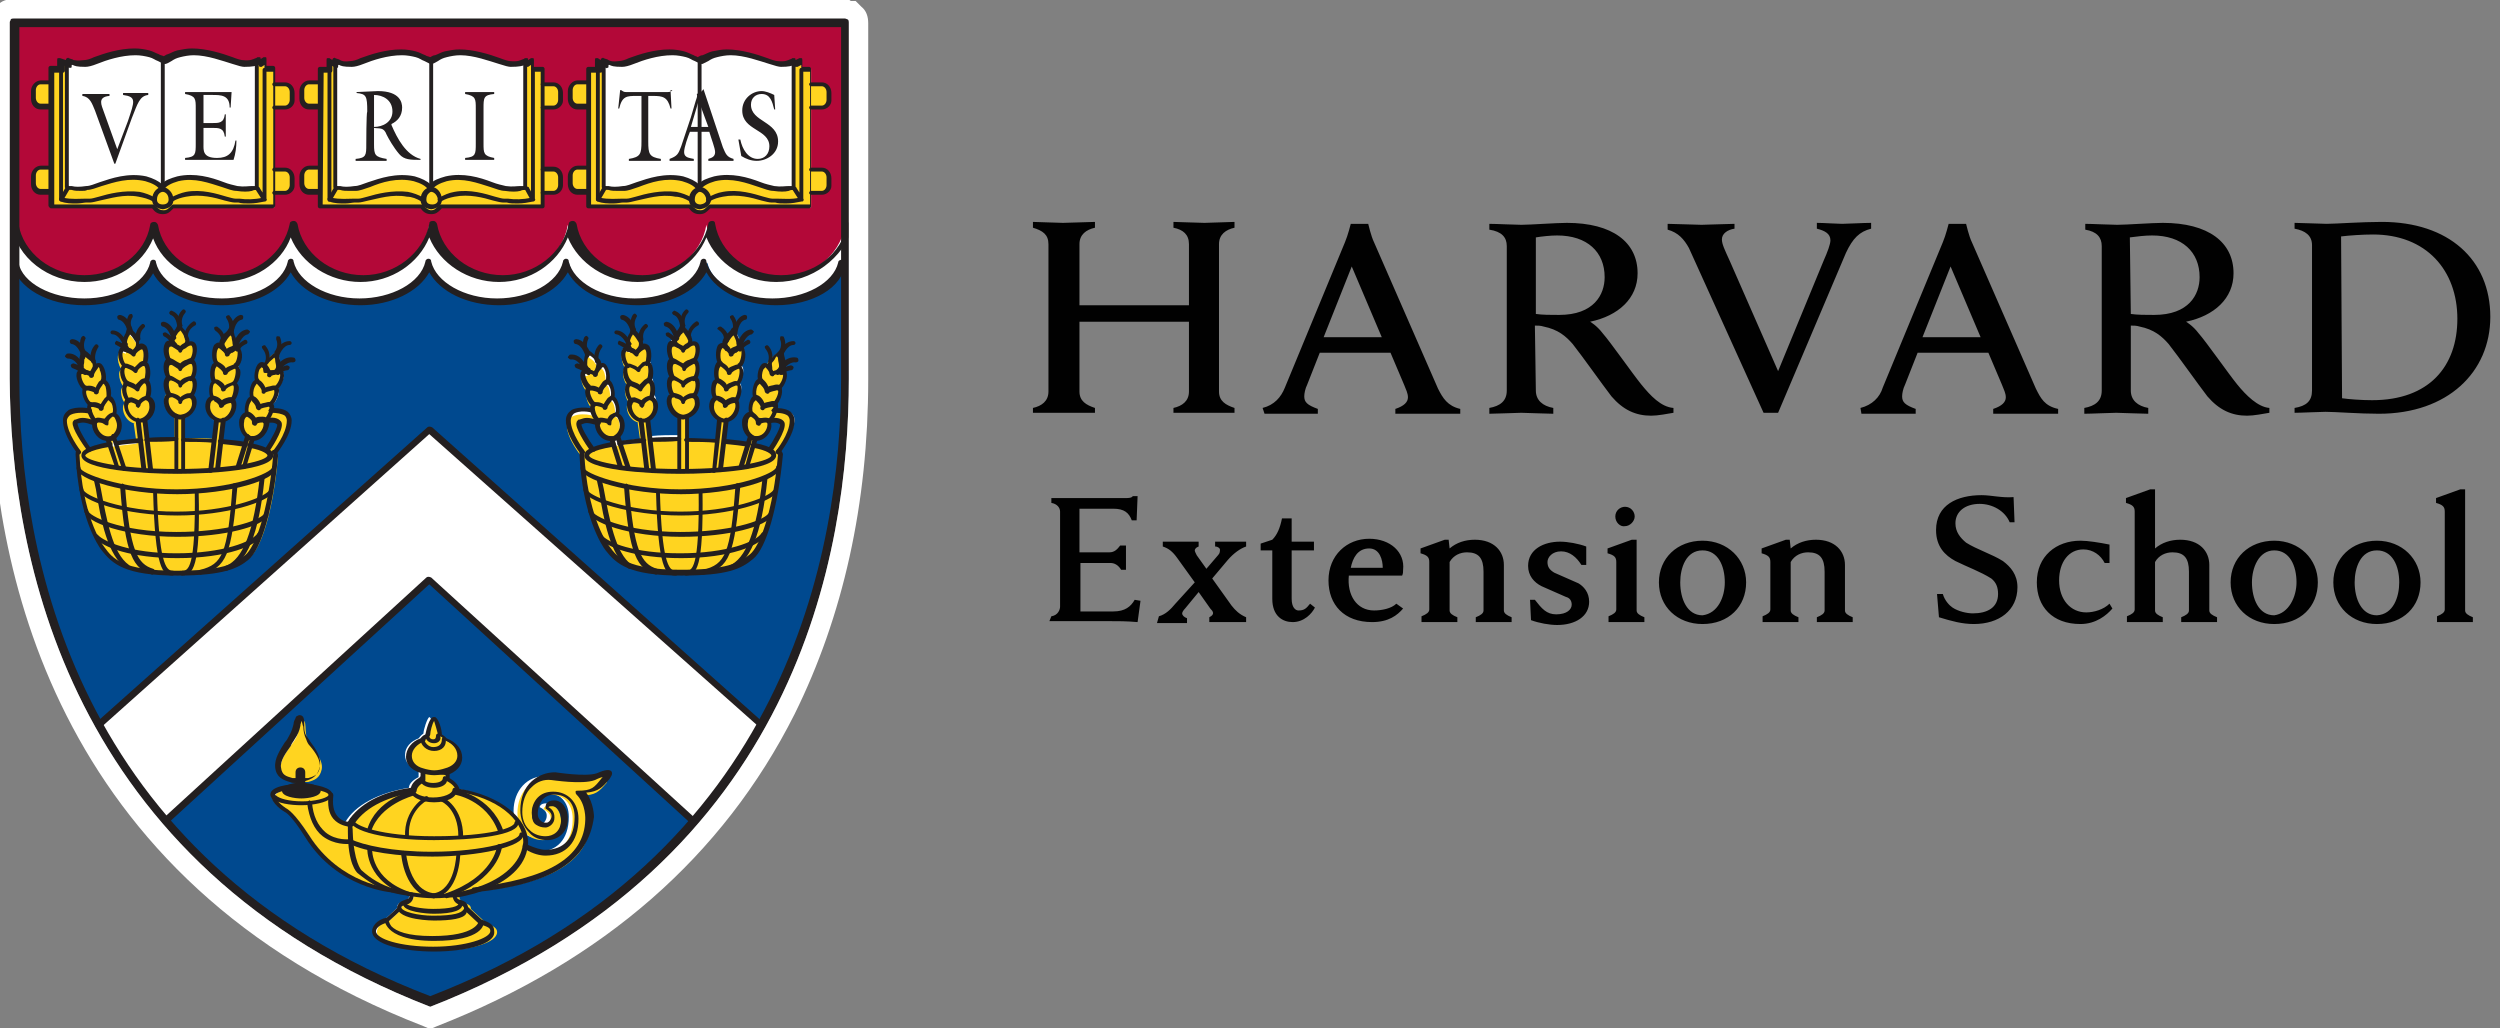 <?xml version="1.0" encoding="utf-8"?>
<!-- Generator: Adobe Illustrator 19.2.1, SVG Export Plug-In . SVG Version: 6.00 Build 0)  -->
<svg version="1.1" id="Layer_1" xmlns="http://www.w3.org/2000/svg" xmlns:xlink="http://www.w3.org/1999/xlink" x="0px" y="0px"
	 viewBox="0 0 258 106.1" style="enable-background:new 0 0 258 106.1;" xml:space="preserve">
<rect x="0" y="0" width="258" height="106.1" fill="#808080" stroke="none"/>
<style type="text/css">
	.st0{fill:#010101;}
	.st1{fill:#FFFFFF;}
	.st2{fill:#00498F;}
	.st3{fill:#A80533;}
	.st4{fill:#B30838;}
	.st5{fill:#FFD420;}
	.st6{fill:#231F20;}
</style>
<g>
	<path class="st0" d="M174.3,25.6c-0.5-0.9-1.1-1.6-2.2-1.9v-0.6c0.7,0,3,0.1,3.5,0.1s2.7-0.1,3.4-0.1v0.5c-0.7,0.1-1.3,0.5-1.3,1.1
		c0,0.5,0.3,1.1,0.8,2.2l5,11.4l4.7-11.4c0.4-0.9,0.7-1.7,0.7-2.1c0-0.7-0.6-1-1.4-1.2V23c0.7,0,2.1,0.1,2.6,0.1s2.2-0.1,3-0.1v0.6
		c-1.2,0.3-1.9,1-2.6,2.5l-7,16.5H182L174.3,25.6z M106.6,42.1c0.9-0.2,1.6-0.7,1.6-1.7V25.2c0-1-0.6-1.4-1.6-1.7v-0.6
		c0.5,0,2.5,0.1,3.1,0.1s2.7-0.1,3.3-0.1v0.6c-0.9,0.2-1.6,0.7-1.6,1.7v6.3h11.3v-6.3c0-1-0.6-1.5-1.6-1.7v-0.6
		c0.5,0,2.6,0.1,3.2,0.1c0.5,0,2.6-0.1,3.1-0.1v0.6c-0.9,0.2-1.6,0.7-1.6,1.7v15.2c0,1,0.7,1.4,1.6,1.7v0.5h-6.3v-0.5
		c0.9-0.2,1.6-0.7,1.6-1.7v-7.2h-11.3v7.2c0,1,0.7,1.4,1.6,1.7v0.5h-6.4C106.6,42.6,106.6,42.1,106.6,42.1z M236.8,42.1
		c1.2-0.2,1.8-0.7,1.8-1.8v-15c0-1-0.7-1.5-1.8-1.7V23c0.7,0,2.8,0.1,3.3,0.1c0.9,0,3.6-0.2,5.7-0.2c6.9,0,11.2,3.9,11.2,9.8
		c0,5.7-4.4,10-11.5,10c-2,0-4.5-0.2-5.5-0.2c-0.6,0-2.5,0.1-3.2,0.1C236.8,42.6,236.8,42.1,236.8,42.1z M241.7,41.1
		c0.7,0.1,2,0.2,3.1,0.2c5.9,0,8.8-3.5,8.8-8.4c0-5-3.2-8.7-8.7-8.7c-1.1,0-2.5,0.1-3.3,0.2L241.7,41.1L241.7,41.1z M158.5,40.3
		c0,1,0.7,1.6,1.8,1.8v0.6c-0.7,0-2.8-0.1-3.3-0.1s-2.6,0.1-3.3,0.1v-0.6c1.1-0.2,1.8-0.7,1.8-1.8V25.4c0-0.9-0.5-1.5-1.8-1.7v-0.6
		c0.7,0,2.7,0.1,3.3,0.1c0.9,0,3.6-0.2,4.7-0.2c4.7,0,7.3,2,7.3,5.2c0,2.6-2,4.4-4.9,5c0,0,0.7,0.4,1.3,1.2c0.8,0.9,3.1,4.2,4,5.3
		c0.9,1.1,2,2.3,3.3,2.4v0.5c-0.6,0.1-1.6,0.3-2.3,0.3c-1.6,0-2.9-0.6-4.1-2c-1-1.3-2.9-4-4-5.4c-0.7-0.8-1.5-1.5-3-1.8
		c-0.3-0.1-0.6-0.1-0.9-0.1L158.5,40.3L158.5,40.3z M158.5,32.4c0.7,0.1,1.5,0.1,2.4,0.1c3.6,0,4.7-2.1,4.7-3.9
		c0-2.6-1.8-4.3-4.9-4.3c-0.7,0-1.6,0.1-2.2,0.2C158.5,24.5,158.5,32.4,158.5,32.4z M219.9,40.3c0,1,0.7,1.6,1.8,1.8v0.6
		c-0.7,0-2.8-0.1-3.3-0.1c-0.6,0-2.6,0.1-3.3,0.1v-0.6c1.1-0.2,1.8-0.7,1.8-1.8V25.4c0-0.9-0.5-1.5-1.7-1.7v-0.6
		c0.7,0,2.7,0.1,3.3,0.1c0.9,0,3.6-0.2,4.7-0.2c4.7,0,7.3,2,7.3,5.2c0,2.6-2,4.4-4.9,5c0,0,0.7,0.4,1.3,1.2c0.8,0.9,3.1,4.2,4,5.3
		c0.9,1.1,2.1,2.3,3.3,2.4v0.5c-0.6,0.1-1.6,0.3-2.3,0.3c-1.6,0-2.9-0.6-4.1-2c-1-1.3-2.9-4-4-5.4c-0.7-0.8-1.5-1.5-3-1.8
		c-0.3-0.1-0.6-0.1-0.9-0.1L219.9,40.3L219.9,40.3z M219.9,32.4c0.7,0.1,1.5,0.1,2.4,0.1c3.6,0,4.7-2.1,4.7-3.9
		c0-2.6-1.8-4.3-4.9-4.3c-0.7,0-1.6,0.1-2.3,0.2C219.8,24.5,219.9,32.4,219.9,32.4z M130.3,42.1c1.2-0.3,1.9-1.1,2.3-2.1l6.2-15
		c0.3-0.7,0.6-1.9,0.6-1.9h1.8c0,0,0.3,1.3,0.6,1.9l6.6,15.1c0.5,1,1,1.8,2.3,2.1v0.5H144v-0.5c0.9-0.3,1.3-0.7,1.3-1.2
		c0-0.4-0.2-0.8-0.4-1.3l-1.4-3.3h-7.3l-1.3,3.3c-0.2,0.4-0.3,0.9-0.3,1.2c0,0.6,0.3,0.9,1.4,1.3v0.5h-5.5L130.3,42.1z M142.6,34.8
		l-3.1-7.3l-2.9,7.3H142.6 M192,42.1c1.2-0.3,2-1.1,2.3-2.1l6.2-15c0.3-0.7,0.6-1.9,0.6-1.9h1.8c0,0,0.3,1.3,0.6,1.9l6.6,15.1
		c0.5,1,0.9,1.8,2.3,2.1v0.5h-6.7v-0.5c0.9-0.3,1.3-0.7,1.3-1.2c0-0.4-0.2-0.8-0.4-1.3l-1.4-3.3h-7.3l-1.3,3.3
		c-0.2,0.4-0.3,0.9-0.3,1.2c0,0.6,0.3,0.9,1.4,1.3v0.5h-5.6L192,42.1L192,42.1z M204.4,34.8l-3.1-7.3l-2.9,7.3H204.4 M108.5,63.6
		c0.7-0.1,0.9-0.7,0.9-1v-9.8c0-0.4-0.3-0.8-0.9-0.9v-0.5h7.7c0.2,0,0.6,0,0.7-0.2h0.5l-0.1,2.5h-0.5c-0.3-0.8-0.8-1.2-1.9-1.2h-3.5
		V57h3.1c0.5,0,0.8-0.3,1.1-0.7h0.6v2.5h-0.5c-0.3-0.5-0.7-0.7-1.1-0.7h-3.1v5h3.4c1.2,0,1.8-0.5,2.2-1.2l0.6,0.1l-0.3,2.2
		c-1.2-0.1-1.9-0.1-3.2-0.1h-5.9L108.5,63.6L108.5,63.6z M119.6,63.6c0.7-0.2,1.2-0.7,1.7-1.3l2-2.2l-1.8-2.5
		c-0.5-0.7-0.9-1-1.5-1.2v-0.5h3.7v0.5c-0.3,0.1-0.4,0.3-0.4,0.4s0.1,0.3,0.2,0.5l1,1.4l1.2-1.4c0.2-0.2,0.2-0.4,0.2-0.6
		c0-0.1-0.2-0.3-0.5-0.3v-0.5h3.2v0.5c-0.6,0.2-1.3,0.7-1.9,1.4l-1.6,1.9l2,2.8c0.4,0.5,0.8,0.9,1.5,1.2v0.5h-3.8v-0.5
		c0.6-0.3,0.4-0.6,0.1-0.9l-1.2-1.7l-1.4,1.7c-0.2,0.2-0.3,0.4-0.3,0.5c0,0.2,0.2,0.4,0.5,0.5v0.5h-3.1L119.6,63.6 M131.3,56.8h-1.2
		v-0.7l1.2-0.4c0.5-0.5,0.8-1.2,1-2.2h1v2.4h2.3v0.9h-2.3v5c0,0.9,0.4,1.2,0.7,1.2c0.6,0,0.8-0.2,1.2-0.7l0.5,0.4
		c-0.3,0.6-1.1,1.5-2.3,1.5c-1,0-2.1-0.6-2.1-2.4L131.3,56.8L131.3,56.8z M144.8,62.8c-0.6,0.7-1.5,1.4-3.2,1.4
		c-2.9,0-4.5-1.8-4.5-4.3c0-2.6,1.9-4.3,4.2-4.3c2.2,0,3.7,1.4,3.5,3.2c0,0.2,0,0.4-0.1,0.6h-5.5c-0.2,2,0.8,3.6,2.6,3.6
		c0.8,0,1.8-0.2,2.3-0.7C144.1,62.3,144.8,62.8,144.8,62.8z M142.7,58.6c0-0.8-0.3-2-1.4-2c-1.2,0-1.7,1-1.9,2H142.7L142.7,58.6z
		 M146.7,63.6c0.5-0.2,0.8-0.4,0.8-0.7V58c0-0.5-0.2-0.7-0.9-0.9v-0.5l2.5-0.9h0.4l0.1,0.9c0.7-0.6,1.6-0.9,2.6-0.9c2,0,3,1.2,3,2.6
		V63c0,0.3,0.3,0.5,0.8,0.7v0.5h-3.7v-0.5c0.5-0.2,0.8-0.4,0.8-0.7v-4c0-1.4-0.5-2-1.7-2c-0.7,0-1.4,0.3-1.8,1v5
		c0,0.3,0.3,0.5,0.8,0.7v0.5h-3.7L146.7,63.6L146.7,63.6z M157.9,61.9h0.5c0.7,0.9,1.2,1.5,2.2,1.5c1.1,0,1.6-0.5,1.6-1
		c0-0.4-0.2-0.7-0.6-0.8l-2.5-1.1c-0.8-0.4-1.4-1.1-1.4-2.1c0-1.7,1.6-2.5,3.3-2.5c0.8,0,1.9,0.2,2.7,0.5v1.9h-0.5
		c-0.5-0.8-1.2-1.4-2.1-1.4c-0.9,0-1.4,0.6-1.4,1.1s0.2,0.8,0.7,1.1l2.5,1.1c0.5,0.3,1.1,0.9,1.1,1.9c0,1.5-1.4,2.4-3.3,2.4
		c-0.8,0-1.9-0.2-2.7-0.5L157.9,61.9 M166,63.6c0.5-0.2,0.8-0.4,0.8-0.7V58c0-0.5-0.2-0.7-0.9-0.9v-0.5l2.5-0.9h0.5V63
		c0,0.3,0.3,0.5,0.8,0.7v0.5H166C166,64.2,166,63.6,166,63.6z M166.7,53.3c0-0.6,0.5-1,1-1c0.6,0,1,0.5,1,1s-0.5,1-1,1
		C167.2,54.4,166.7,53.9,166.7,53.3 M175.7,55.8c2.6,0,4.5,1.9,4.5,4.3c0,2.5-1.8,4.3-4.5,4.3c-2.6,0-4.5-1.8-4.5-4.3
		S173.1,55.8,175.7,55.8 M178,60.1c0-1.7-0.7-3.3-2.3-3.3c-1.7,0-2.3,1.8-2.3,3.3c0,1.7,0.7,3.4,2.3,3.4
		C177.3,63.3,178,61.6,178,60.1 M181.9,63.6c0.5-0.2,0.8-0.4,0.8-0.7V58c0-0.5-0.2-0.7-0.9-0.9v-0.5l2.5-0.9h0.4l0.1,0.9
		c0.7-0.6,1.6-0.9,2.6-0.9c2,0,3,1.2,3,2.6V63c0,0.3,0.3,0.5,0.8,0.7v0.5h-3.7v-0.5c0.5-0.2,0.8-0.4,0.8-0.7v-4c0-1.4-0.5-2-1.7-2
		c-0.7,0-1.4,0.3-1.8,1v5c0,0.3,0.3,0.5,0.8,0.7v0.5h-3.7L181.9,63.6 M199.9,61.3h0.6c0.2,0.7,0.7,1.2,1,1.4
		c0.6,0.4,1.5,0.6,2.1,0.6c1.5,0,2.6-0.6,2.6-2c0-0.7-0.2-1.2-0.7-1.6c-1.1-0.7-2.5-1.2-3.7-1.8c-1.1-0.6-2-1.5-2-3.2
		c0-2.6,2.2-3.6,4.7-3.6c1,0,2.1,0.3,3.3,0.2l0.1,2.6h-0.5c-0.5-1.2-1.8-1.9-3.1-1.9c-1.5,0-2.5,0.8-2.5,2c0,0.9,0.5,1.5,1.1,2
		c1.1,0.7,2.7,1.2,3.8,1.9c0.8,0.6,1.5,1.4,1.5,2.7c0,2.4-1.9,3.8-4.5,3.8c-1.2,0-2.3-0.3-3.6-0.7L199.9,61.3L199.9,61.3z M218,62.8
		c-0.6,0.7-1.7,1.6-3.3,1.6c-2.9,0-4.5-1.8-4.5-4.3c0-2.7,2-4.3,4.5-4.3c0.8,0,2,0.2,3,0.4v1.9h-0.5c-0.4-0.8-1.2-1.4-2.2-1.4
		c-1.5,0-2.5,1.3-2.5,3.2c0,2,1.2,3.3,2.8,3.3c0.8,0,1.8-0.3,2.4-0.9C217.7,62.3,218,62.8,218,62.8z M219.5,63.6
		c0.5-0.2,0.8-0.4,0.8-0.7V52.8c0-0.5-0.2-0.7-0.9-0.9v-0.5l2.5-0.9h0.5v6.1c0.7-0.6,1.6-0.9,2.6-0.9c2,0,3,1.2,3,2.6V63
		c0,0.3,0.3,0.5,0.8,0.7v0.5h-3.7v-0.5c0.5-0.2,0.8-0.4,0.8-0.7v-4c0-1.4-0.5-2-1.7-2c-0.7,0-1.4,0.3-1.8,1v5c0,0.3,0.3,0.5,0.8,0.7
		v0.5h-3.7V63.6L219.5,63.6z M234.7,55.8c2.6,0,4.5,1.9,4.5,4.3c0,2.5-1.8,4.3-4.5,4.3c-2.6,0-4.5-1.8-4.5-4.3
		S232.1,55.8,234.7,55.8 M237,60.1c0-1.7-0.7-3.3-2.3-3.3c-1.6,0-2.3,1.8-2.3,3.3c0,1.7,0.7,3.4,2.3,3.4
		C236.2,63.3,237,61.6,237,60.1 M245.3,55.8c2.6,0,4.5,1.9,4.5,4.3c0,2.5-1.8,4.3-4.5,4.3c-2.6,0-4.5-1.8-4.5-4.3
		S242.7,55.8,245.3,55.8 M247.6,60.1c0-1.7-0.7-3.3-2.3-3.3c-1.7,0-2.3,1.8-2.3,3.3c0,1.7,0.7,3.4,2.3,3.4
		C247,63.4,247.6,61.6,247.6,60.1 M251.5,63.6c0.5-0.2,0.8-0.4,0.8-0.7V52.8c0-0.5-0.2-0.7-0.9-0.9v-0.5l2.5-0.9h0.5V63
		c0,0.3,0.3,0.5,0.8,0.7v0.5h-3.7V63.6L251.5,63.6z"/>
	<path class="st1" d="M87.3,2.3v36.8c0,19.2-6.5,50.4-42.9,64.3C8.1,89.5,1.5,58.3,1.5,39.1V2.3H87.3z"/>
	<path class="st2" d="M79.4,43.4l-0.1,0.1c0.4,0.4-0.2,1.9-1.3,1.8L77.8,46c0.7,0.2,1.3,0.3,1.7,0.5c0,0,1.7-2.5,1.3-2.9
		C80.6,43.3,80.1,43.2,79.4,43.4 M63.2,45.2c-1,0.1-1.7-1.1-1.5-1.6c-1.2-0.4-1.4-0.3-1.9-0.1c-0.5,0.2,1.3,2.8,1.3,2.8
		c0.5-0.2,1.2-0.4,2.1-0.6L63,45.2L63.2,45.2L63.2,45.2z"/>
	<path class="st2" d="M63.2,45.8c-0.9,0.2-1.7,0.4-2.1,0.6c0,0-1.9-2.6-1.3-2.8c0.5-0.2,0.7-0.3,1.9,0.1c-0.2,0.5,0.5,1.8,1.5,1.6
		h-0.1L63.2,45.8C63.3,45.8,63.2,45.8,63.2,45.8z M79.4,46.5c-0.3-0.2-0.9-0.4-1.6-0.5l0.2-0.7c1.1,0,1.7-1.4,1.3-1.8
		c0,0,0.1,0,0.1-0.1c0.7-0.2,1.2,0,1.3,0.2C81.1,44,79.4,46.5,79.4,46.5z M44.3,59.8L17.2,84.6v0.2c0.2,0.3,0.5,0.6,0.8,0.9
		c2.8,3.1,6.1,6.1,9.9,8.8c4.7,3.4,10.2,6.4,16.6,8.8c6.4-2.4,11.8-5.5,16.4-8.8c3.7-2.7,7-5.7,9.8-8.8c0.3-0.4,0.6-0.7,0.9-1.1
		L44.3,59.8z M62.2,80.6c-0.8,0.9-1.1,1.3-2.7,1.3c1.1,1.1,1,2.7,1,2.7c-0.1,4.2-4.3,6.4-11.8,7.2c-0.6,0.2-1.1,0.3-1.7,0.4
		c0,1.1,1.2,0.6,1.2,1.4l1.5,1.4c0.8,0.3,1.2,0.5,1.2,1c0,1-2.8,1.9-6.2,1.9s-6.2-0.8-6.2-1.9c0-0.4,0.5-1,1.3-1.2l1.2-1.1
		c-0.1-0.9,1.3-0.4,1.3-1.5c-0.7-0.1-1.4-0.2-2-0.4h-0.2c-1.1-0.1-5.7-1-8.5-5.6c-1.6-2.6-2.3-2.7-2.3-2.7S28,82.8,28,82
		c0-0.4,0.7-0.7,1.7-0.8c0.2-0.1,0.5-0.1,0.9-0.2v-0.5H30c-0.7-0.2-1.2-0.4-1.4-1.3c-0.2-1,0.9-2.1,1.4-3c0.5-0.8,0.5-1.2,0.7-2
		c0.8-0.3,0.2,1.2,0.7,2c0.6,0.9,1.6,2,1.4,3c-0.1,0.9-0.7,1.1-1.4,1.3c-0.2,0.1-0.4,0-0.5,0V81c0.4,0,0.8,0.1,1,0.1
		c1.1,0.1,1.8,0.4,1.8,0.8V82c-0.4,2.8,1.9,2.9,1.9,2.9c1-1.8,3.5-3.1,6.6-3.6c0-0.4,0.4-0.8,1-1.1v-0.8c-0.9-0.2-1.4-0.7-1.4-1.5
		s0.6-1.4,1.4-1.7c0.1-0.1,0.2-0.3,0.5-0.5c0-0.4,0.4-1.6,0.6-1.7c0.3,0.1,0.6,1.3,0.6,1.7c0.3,0.1,0.4,0.2,0.6,0.5
		c0.9,0.3,1.5,1,1.5,1.8c0,0.7-0.6,1.3-1.4,1.5v0.7c0.6,0.3,1,0.8,1,1.1c4.1,0.6,7.1,2.8,7.1,5.4c0,0.2,0,0.5-0.1,0.7
		c0,0,1,0.5,1.9,0.5c1.9,0,3.2-1.2,3.2-3.6c0-1.6-1-2.5-2.3-2.5c-1.4,0-2,1.1-1.9,2.2c0,0.7,0.5,1.2,1.2,1.1c0.3,0,0.6-0.3,0.7-0.7
		c0.1-0.5-0.1-0.8-0.7-1.1c0,0,0-0.4,0.7-0.4c0.6,0,1.1,0.6,1.1,1.7c0,1.3-0.9,1.9-1.9,1.9c-1.4,0-2.6-1.1-2.6-2.8
		c0-2.1,1.4-3.7,3.4-3.6c0,0,3.2,0.6,4.4,0.1C62.5,79.9,62.7,80.1,62.2,80.6 M11.3,45.2c-1,0.1-1.7-1.1-1.5-1.6
		c-1.3-0.4-1.4-0.3-2-0.1c-0.5,0.3,1.4,2.9,1.4,2.9c0.4-0.2,1.2-0.4,2.1-0.6l-0.1-0.5L11.3,45.2z M27.5,43.4l-0.1,0.1
		c0.4,0.4-0.2,1.9-1.3,1.8L25.9,46c0.7,0.2,1.3,0.3,1.7,0.5c0,0,1.7-2.5,1.3-2.9C28.6,43.3,28.1,43.2,27.5,43.4"/>
	<path class="st2" d="M87.2,27.1c-0.4,1.5-1.7,2.7-3.6,3.4c-1,0.4-2.2,0.6-3.5,0.6s-2.5-0.2-3.5-0.6c-1.9-0.7-3.3-2-3.6-3.4
		c-0.4,1.5-1.7,2.7-3.7,3.4c-1,0.4-2.2,0.6-3.5,0.6s-2.5-0.2-3.5-0.6c-1.9-0.7-3.3-2-3.6-3.4c-0.4,1.5-1.7,2.7-3.7,3.4
		c-1,0.4-2.2,0.6-3.5,0.6S49,30.9,48,30.5c-1.9-0.7-3.3-2-3.6-3.4c-0.4,1.5-1.7,2.7-3.7,3.4c-1,0.4-2.2,0.6-3.5,0.6
		s-2.5-0.2-3.5-0.6c-1.9-0.7-3.3-2-3.6-3.4c-0.4,1.5-1.7,2.7-3.7,3.4c-1,0.4-2.2,0.6-3.5,0.6s-2.5-0.2-3.5-0.6
		c-1.9-0.7-3.3-1.9-3.6-3.4c-0.4,1.5-1.7,2.7-3.6,3.4c-1,0.4-2.2,0.6-3.5,0.6c-1.3,0-2.5-0.2-3.5-0.6c-1.9-0.7-3.3-2-3.6-3.4v16.1
		c0,0.4,0,0.9,0.1,1.3c0,0.4,0,0.7,0.1,1.1c0,0.4,0.1,0.7,0.1,1.1c0.2,2.3,0.5,4.6,1,7.1c1.3,6.8,3.6,14.1,7.5,21.2L34,53.5l8-7.1
		l1.2-1.1l1.1-1l1.1,1l1.2,1.1l8,7.1l23.9,21.2c3.9-7,6.1-14.3,7.3-21.2c0.4-2.4,0.7-4.8,0.9-7.1c0-0.4,0.1-0.7,0.1-1.1
		c0.2-0.4,0.2-0.7,0.3-1.1c0-0.4,0-0.9,0.1-1.3V42v-0.9v-0.9C87.2,40.2,87.2,27.1,87.2,27.1z M28.4,46.7c0.1,0.1,0.2,0.2,0.2,0.3
		c-0.5,5.9-1.8,9.7-3,10.6c-1.1,0.8-2.4,1.6-7.3,1.6c-5.5,0-6.6-1.2-7.6-2.5C10,55.8,8.3,52.7,8,47c0-0.1,0-0.2,0.1-0.3h0.1
		c0,0-1.5-1.8-1.5-3.2s2.2-1.1,2.6-1c-0.1-0.3-0.1-0.6,0.1-0.7c-0.4-0.1-1.1-1.5-0.5-1.7c-0.5-0.1-1.3-1.9-0.3-1.7h0.2
		c0,0-0.4-0.3-0.4-0.7c0-0.6,0.2-0.7,0.2-1.4c0.5,0.4,0.7,0.5,1,0.9c0.2,0.3,0,0.8,0,0.8v0.1c0.1-0.1,0.1-0.2,0.2-0.3
		c0.7-0.8,1,1.2,0.7,1.5c0.6-0.1,0.9,1.5,0.7,1.8c0.5-0.2,0.8,1.3,0.5,1.6c0.6,0,1,1.6,0,2.3h0.1l0.2,0.7c0.7-0.1,1.5-0.2,2.4-0.3
		h0.1l-0.3-2.1h0.1c-1.1-0.2-1.5-1.8-1-2.1c-0.3-0.2-0.7-1.7-0.1-1.7c-0.4-0.1-0.8-1.7-0.2-1.8c-0.4-0.2-0.9-2.1,0.1-1.7
		c0.1,0,0.2,0.1,0.3,0.1V36c0,0-0.4-0.4-0.3-0.7c0.1-0.6,0.3-0.7,0.5-1.3c0.2,0.6,0.4,0.7,0.6,1.2c0.2,0.3-0.1,0.8-0.1,0.8l0.2-0.2
		c0.8-0.6,0.8,1.4,0.5,1.6c0.6-0.1,0.5,1.5,0.2,1.7c0.6-0.1,0.5,1.5,0.3,1.7c0.6,0.4,0.7,2-0.6,2.5h0.1l0.3,2.1c0.9-0.1,2-0.1,3-0.1
		V43c-1.2-0.4-1.4-2-0.8-2.2c-0.3-0.3-0.6-1.7,0.1-1.7c-0.4-0.2-0.6-1.8,0-1.8c-0.4-0.2-0.7-2.2,0.3-1.7c0.1,0.1,0.2,0.1,0.3,0.2
		c0,0-0.4-0.4-0.2-0.8c0.2-0.6,0.4-0.7,0.7-1.2c0.4,0.5,0.6,0.7,0.8,1.2c0.1,0.4-0.3,0.8-0.3,0.8c0.1,0,0.2-0.1,0.3-0.1
		c1-0.5,0.7,1.5,0.3,1.7c0.6,0,0.4,1.6,0,1.8c0.6,0,0.4,1.5,0,1.8c0.6,0.2,0.6,1.8-0.7,2.2v2.4c1.1,0,2.2,0.1,3.2,0.1l0.2-2.2
		c-1.1-0.5-1-2.1-0.4-2.2c-0.3-0.3-0.3-1.8,0.2-1.7c-0.3-0.2-0.3-1.8,0.2-1.7c-0.3-0.6-0.3-2.6,0.6-2c0.1,0,0.1,0.1,0.2,0.2V36
		c0,0-0.3-0.5-0.1-0.8c0.3-0.5,0.4-0.6,0.9-1.1c0.2,0.6,0.4,0.7,0.5,1.3c0,0.4-0.4,0.7-0.4,0.7c0.1,0,0.2-0.1,0.3-0.1
		c0.9-0.4,0.5,1.6,0.1,1.7c0.6,0.1,0.2,1.6-0.2,1.8c0.6,0.1,0.2,1.5-0.1,1.7c0.5,0.3,0.1,1.8-1,2.1l-0.2,2.1
		c0.9,0.1,1.8,0.2,2.5,0.3l0.3-0.8c-1-0.8-0.6-2.3,0-2.3c-0.2-0.3,0-1.8,0.6-1.6c-0.2-0.3,0-1.9,0.5-1.7c-0.3-0.3,0.1-2.3,0.7-1.5
		c0.1,0.1,0.1,0.2,0.2,0.2c0,0-0.2-0.5,0-0.8c0.3-0.5,0.5-0.5,1-0.9c0.1,0.7,0.2,0.8,0.2,1.4c0,0.4-0.4,0.7-0.4,0.7
		c0.1,0,0.2,0,0.3-0.1c1-0.1,0.2,1.6-0.2,1.7c0.5,0.2-0.1,1.6-0.5,1.7C28,41.9,28,42.1,28,42.4c0.8-0.1,1.9,0.1,1.9,1.1
		C29.9,44.8,28.4,46.6,28.4,46.7z M80.3,46.7c0.1,0.1,0.2,0.2,0.2,0.3c-0.5,5.9-1.8,9.7-3,10.6c-1.1,0.8-2.4,1.6-7.3,1.6
		c-5.5,0-6.6-1.2-7.6-2.5c-0.7-0.9-2.4-4-2.7-9.7c0-0.1,0-0.2,0.1-0.3h0.1c0,0-1.5-1.8-1.5-3.2s2.2-1.1,2.6-1
		c-0.1-0.3-0.1-0.6,0.1-0.7c-0.3-0.1-1-1.5-0.5-1.7c-0.4-0.1-1.2-1.8-0.2-1.7h0.2c0,0-0.4-0.3-0.4-0.7c0-0.6,0.2-0.7,0.2-1.4
		c0.5,0.4,0.7,0.5,1,0.9c0.2,0.3,0,0.8,0,0.8v0.1c0.1-0.1,0.1-0.2,0.2-0.3c0.7-0.8,1,1.2,0.7,1.5c0.5-0.2,0.8,1.4,0.5,1.7
		c0.5-0.2,0.8,1.3,0.5,1.6c0.6,0,1,1.6-0.1,2.3h0.1l0.2,0.7c0.7-0.1,1.5-0.2,2.4-0.3h0.1l-0.3-2.1H66c-1.1-0.2-1.5-1.8-1-2.1
		c-0.3-0.2-0.7-1.7-0.1-1.7c-0.3-0.1-0.8-1.7-0.2-1.8c-0.4-0.2-0.9-2.1,0.1-1.7c0.1,0,0.2,0.1,0.3,0.1v-0.1c0,0-0.4-0.4-0.3-0.7
		c0.1-0.6,0.3-0.7,0.5-1.3c0.4,0.5,0.6,0.6,0.9,1.1c0.2,0.3-0.1,0.8-0.1,0.8l0.2-0.2c0.8-0.6,0.8,1.4,0.5,1.6
		c0.6-0.1,0.5,1.5,0.2,1.7c0.6-0.1,0.5,1.5,0.3,1.7c0.6,0.2,0.7,1.8-0.5,2.3h0.1l0.3,2.1c0.9-0.1,2-0.1,3-0.1v-2.4
		c-1.2-0.4-1.4-2-0.8-2.2c-0.3-0.3-0.6-1.7,0.1-1.7c-0.4-0.2-0.6-1.8,0-1.8c-0.4-0.2-0.7-2.2,0.3-1.7c0.1,0.1,0.2,0.1,0.3,0.2
		c0,0-0.4-0.4-0.2-0.8c0.1-0.2,0.3-0.3,0.6-0.8c0.4,0.5,0.6,0.7,0.8,1.2c0.1,0.3-0.3,0.7-0.3,0.7c0.1,0,0.2-0.1,0.3-0.1
		c1-0.5,0.7,1.5,0.3,1.7c0.6,0,0.4,1.6,0,1.8c0.6,0,0.4,1.5,0,1.8c0.6,0.2,0.6,1.8-0.7,2.2v2.4c1.1,0,2.2,0.1,3.2,0.1l0.2-2.2
		c-1.1-0.5-1-2.1-0.4-2.2c-0.3-0.3-0.3-1.8,0.2-1.7c-0.3-0.2-0.3-1.8,0.2-1.7c-0.3-0.4-0.3-2.4,0.5-1.8c0.1,0.1,0.2,0.1,0.3,0.2V36
		c0,0-0.3-0.5-0.1-0.8c0.3-0.5,0.4-0.6,0.9-1.1c0.2,0.6,0.4,0.7,0.5,1.3c0,0.4-0.4,0.7-0.4,0.7c0.1,0,0.2-0.1,0.3-0.1
		c0.9-0.4,0.5,1.6,0.1,1.7c0.6,0.1,0.2,1.6-0.2,1.8c0.6,0.1,0.2,1.5-0.2,1.7c0.5,0.3,0.1,1.8-1,2.1l-0.3,2.1
		c0.9,0.1,1.8,0.2,2.5,0.3l0.3-0.8c-1-0.8-0.6-2.3,0-2.3c-0.2-0.3,0-1.8,0.6-1.6c-0.2-0.3,0-1.9,0.5-1.7c-0.3-0.3,0.1-2.3,0.7-1.5
		c0.1,0.1,0.1,0.2,0.2,0.2c0,0-0.2-0.5,0-0.8c0.3-0.5,0.5-0.5,1-0.9c0.1,0.7,0.2,0.8,0.2,1.4c0,0.4-0.4,0.7-0.4,0.7
		c0.1,0,0.2,0,0.3-0.1c1-0.1,0.2,1.6-0.2,1.7c0.5,0.2-0.1,1.6-0.5,1.7c0.2,0.1,0.2,0.3,0.2,0.6c0.8-0.1,1.9,0.1,1.9,1.1
		C81.8,44.8,80.4,46.6,80.3,46.7z"/>
	<path class="st3" d="M16.9,6.2C16.8,6.2,16.8,6.2,16.9,6.2L16.9,6.2L16.9,6.2z M72.2,6.2C72.2,6.2,72.1,6.2,72.2,6.2h-0.1H72.2z
		 M44.6,6.2C44.5,6.2,44.5,6.2,44.6,6.2L44.6,6.2L44.6,6.2z"/>
	<path class="st4" d="M1.5,23.2C2,26.3,5,28.8,8.7,28.8c3.6,0,6.6-2.4,7.1-5.5c0.5,3.2,3.5,5.5,7.1,5.5s6.6-2.5,7.1-5.6
		c0.5,3.2,3.5,5.6,7.2,5.6c3.6,0,6.6-2.5,7.1-5.6c0.5,3.2,3.5,5.6,7.2,5.6c3.6,0,6.6-2.5,7.1-5.6c0.5,3.2,3.5,5.6,7.2,5.6
		c3.6,0,6.6-2.5,7.1-5.6c0.5,3.2,3.5,5.6,7.2,5.6c3.6,0,6.6-2.4,7.1-5.5V2.4H1.5L1.5,23.2L1.5,23.2z M58.8,18.3
		c0-0.5,0.3-0.8,0.8-0.8h1.1v-6.4h-1.1c-0.4,0-0.8-0.4-0.8-0.8V9.5c0-0.5,0.3-0.8,0.8-0.8h1.1V7.2h1v-1l0.7,0.3V6.2
		c0.6,0.2,0.5,0.4,1.7,0.3c0.8,0,4.1-1.8,6.6-1c0.6,0.2,0.9,0.4,1.5,0.7c0.6-0.3,0.9-0.5,1.5-0.7c2.5-0.8,5.9,0.9,6.6,1
		c1.2,0.1,1.3-0.1,1.7-0.3v0.4l0.7-0.3v0.9h1v1.5h1.1c0.4,0,0.8,0.4,0.8,0.8v0.8c0,0.4-0.3,0.8-0.8,0.8h-1.1v6.4h1.1
		c0.4,0,0.8,0.4,0.8,0.8v0.8c0,0.5-0.3,0.8-0.8,0.8h-1.1v1.5H73.2c-0.3,0.2-0.4,0.4-0.7,0.5h-0.3h-0.1c-0.4,0-0.6-0.2-0.9-0.5
		l-0.1-0.1H60.7v-1.5h-1.1c-0.4,0-0.8-0.4-0.8-0.8C58.8,19,58.8,18.3,58.8,18.3z M31.1,18.3c0-0.5,0.3-0.8,0.8-0.8H33v-6.4h-1.1
		c-0.4,0-0.8-0.4-0.8-0.8V9.5c0-0.5,0.3-0.8,0.8-0.8H33V7.2h1v-1l0.7,0.3V6.2c0.6,0.2,0.5,0.4,1.7,0.3c0.8,0,4.1-1.8,6.6-1
		c0.6,0.2,0.9,0.4,1.5,0.7c0.6-0.3,0.9-0.5,1.5-0.7c2.5-0.8,5.9,0.9,6.6,1c1.2,0.1,1.3-0.1,1.7-0.3v0.4l0.3-0.2L55,6.2v0.9h1v1.5
		h1.1c0.4,0,0.8,0.4,0.8,0.8v0.8c0,0.4-0.3,0.8-0.8,0.8H56v6.4h1.1c0.4,0,0.8,0.4,0.8,0.8V19c0,0.5-0.3,0.8-0.8,0.8H56v1.5H45.5
		c-0.2,0.2-0.4,0.4-0.6,0.5h-0.3h-0.1c-0.4,0-0.6-0.2-0.9-0.5l-0.1-0.1H33v-1.5h-1.1c-0.4,0-0.8-0.4-0.8-0.8
		C31.1,18.9,31.1,18.3,31.1,18.3z M3.4,18.3c0-0.5,0.3-0.8,0.8-0.8h1.1V11H4.2c-0.4,0-0.8-0.4-0.8-0.8V9.4c0-0.5,0.3-0.8,0.8-0.8
		h1.1V7.1h1V6.2L7,6.6V6.2c0.6,0.2,0.5,0.4,1.7,0.3c0.8,0,4.1-1.8,6.6-1c0.6,0.2,0.9,0.4,1.5,0.7c0.6-0.3,0.9-0.5,1.5-0.7
		c2.5-0.8,5.9,0.9,6.6,1c1.2,0.1,1.3-0.1,1.7-0.3v0.4l0.7-0.3v0.9h1v1.5h1.1c0.4,0,0.8,0.4,0.8,0.8v0.8c0,0.4-0.3,0.8-0.8,0.8h-1.1
		v6.4h1.1c0.4,0,0.8,0.4,0.8,0.8v0.8c0,0.5-0.3,0.8-0.8,0.8h-1.1v1.5H17.8c-0.3,0.2-0.4,0.4-0.7,0.5h-0.3c-0.5,0-0.6-0.2-1-0.6H5.3
		v-1.5H4.2c-0.4,0-0.8-0.4-0.8-0.8C3.4,19,3.4,18.3,3.4,18.3z"/>
	<path class="st5" d="M16.8,21.9c0.5,0,0.6-0.3,1-0.6h10.5v-1.5h1.1c0.4,0,0.8-0.4,0.8-0.8v-0.8c0-0.5-0.3-0.8-0.8-0.8h-1.1V11h1.1
		c0.4,0,0.8-0.4,0.8-0.8V9.4c0-0.5-0.3-0.8-0.8-0.8h-1.1V7.1h-1V6.2l-0.7,0.3v12.8c-0.6,0-1.1,0.2-2.1,0.1c-1.3-0.1-3.5-1.6-6.1-1
		c-0.9,0.2-1.3,0.6-1.6,1c-0.2-0.4-0.9-0.8-1.7-1c-2.6-0.6-4.8,0.8-6.1,1c-1,0.1-1.5-0.1-2.1-0.1V6.5L6.3,6.2v0.9h-1v1.5H4.2
		C3.8,8.6,3.4,9,3.4,9.4v0.8c0,0.4,0.3,0.8,0.8,0.8h1.1v6.4H4.2c-0.4,0-0.8,0.4-0.8,0.8V19c0,0.5,0.3,0.8,0.8,0.8h1.1v1.5h10.5
		C16.2,21.7,16.3,21.9,16.8,21.9 M72.2,21.9c0.5,0,0.6-0.3,1-0.6h10.5v-1.5h1.1c0.4,0,0.8-0.4,0.8-0.8v-0.8c0-0.5-0.3-0.8-0.8-0.8
		h-1.1V11h1.1c0.4,0,0.8-0.4,0.8-0.8V9.4c0-0.5-0.3-0.8-0.8-0.8h-1.1V7.1h-1V6.2L82,6.6v12.8c-0.6,0-1.1,0.2-2.1,0.1
		c-1.3-0.1-3.5-1.6-6.1-1c-0.9,0.2-1.4,0.6-1.6,1c-0.3-0.4-0.9-0.8-1.7-1c-2.6-0.6-4.8,0.8-6.1,1c-1,0.1-1.5-0.1-2.1-0.1V6.6
		l-0.6-0.4v0.9h-1v1.5h-1.1c-0.4,0-0.8,0.4-0.8,0.8v0.8c0,0.4,0.3,0.8,0.8,0.8h1.1v6.4h-1.1c-0.4,0-0.8,0.4-0.8,0.8V19
		c0,0.5,0.3,0.8,0.8,0.8h1.1v1.5h10.5C71.6,21.7,71.7,21.9,72.2,21.9 M44.5,21.9c0.5,0,0.6-0.3,1-0.6H56v-1.5h1.1
		c0.4,0,0.8-0.4,0.8-0.8v-0.8c0-0.5-0.3-0.8-0.8-0.8H56V11h1.1c0.4,0,0.8-0.4,0.8-0.8V9.4c0-0.5-0.3-0.8-0.8-0.8H56V7.1h-1V6.2
		l-0.7,0.3v12.8c-0.6,0-1.1,0.2-2.1,0.1c-1.3-0.1-3.5-1.6-6.1-1c-0.9,0.2-1.4,0.6-1.6,1c-0.2-0.4-0.9-0.8-1.7-1
		c-2.6-0.6-4.8,0.8-6.1,1c-1,0.1-1.5-0.1-2.1-0.1V6.5L34,6.2v0.9h-1v1.5h-1.1c-0.4,0-0.8,0.4-0.8,0.8v0.8c0,0.4,0.3,0.8,0.8,0.8H33
		v6.4h-1.1c-0.4,0-0.8,0.4-0.8,0.8V19c0,0.5,0.3,0.8,0.8,0.8H33v1.5h10.5C43.9,21.7,44,21.9,44.5,21.9 M61.2,80.4
		c-1.2,0.5-4.4-0.1-4.4-0.1c-2-0.1-3.4,1.5-3.4,3.6c0,1.7,1.2,2.8,2.6,2.8c1,0,1.9-0.7,1.9-1.9c0-1-0.5-1.7-1.1-1.7
		c-0.7,0-0.7,0.4-0.7,0.4c0.5,0.3,0.8,0.6,0.7,1.1c-0.1,0.4-0.4,0.6-0.7,0.7c-0.7,0-1.1-0.4-1.2-1.1c-0.1-1.1,0.6-2.2,1.9-2.2
		c1.3,0,2.3,0.9,2.3,2.5c0,2.4-1.3,3.6-3.2,3.6c-0.9,0-1.9-0.5-1.9-0.5c0-0.2,0.1-0.5,0.1-0.7c0-2.6-3-4.8-7.1-5.4
		c0-0.4-0.4-0.8-1-1.1v-0.7c0.8-0.3,1.4-0.8,1.4-1.5c0-0.8-0.6-1.5-1.5-1.8c-0.1-0.2-0.3-0.4-0.6-0.5c0-0.4-0.3-1.6-0.6-1.7
		c-0.3,0.1-0.6,1.3-0.6,1.7c-0.4,0.2-0.5,0.4-0.5,0.5c-0.9,0.3-1.4,1-1.4,1.7c0,0.8,0.5,1.3,1.4,1.5h0.1h-0.1v0.8
		c-0.6,0.3-1,0.8-1,1.1c-3.1,0.4-5.5,1.8-6.6,3.6c0,0-2.2-0.1-1.9-2.9v-0.1c0-0.4-0.8-0.7-1.8-0.8c-0.3-0.1-0.6-0.1-1-0.1v-0.5h0.5
		c0.7-0.2,1.2-0.4,1.4-1.3c0.2-1-0.9-2.1-1.4-3c-0.5-0.8,0-2.3-0.7-2c-0.3,0.8-0.2,1.2-0.7,2c-0.6,0.9-1.6,2-1.4,3
		c0.1,0.9,0.7,1.1,1.4,1.3c0.2,0.1,0.4,0,0.6,0v0.5c-0.3,0-0.7,0.1-0.9,0.2c-1,0.1-1.7,0.4-1.7,0.8c0,0.8,1.3,1.5,1.3,1.5
		s0.7,0.2,2.3,2.7c2.9,4.6,7.4,5.4,8.5,5.6h0.2c0.6,0.2,1.3,0.3,2,0.4c0,1.1-1.4,0.6-1.3,1.5L40.2,95c-0.9,0.2-1.3,0.7-1.3,1.2
		c0,1,2.8,1.9,6.2,1.9s6.2-0.8,6.2-1.9c0-0.4-0.3-0.6-1.2-1l-1.5-1.4c0-0.8-1.2-0.3-1.2-1.4c0.6-0.1,1.1-0.2,1.7-0.4
		c7.5-0.8,11.7-3,11.8-7.2c0,0,0.1-1.7-1-2.7c1.6,0,1.9-0.4,2.7-1.3C62.7,80.1,62.5,79.9,61.2,80.4 M28.4,46.7
		c0.1-0.1,1.5-1.8,1.5-3.2c0-1-1.1-1.1-1.9-1.1c0.1-0.3,0-0.5-0.2-0.6c0.4-0.1,1-1.5,0.5-1.7c0.4-0.1,1.2-1.8,0.2-1.7
		c-0.1,0-0.2,0-0.3,0.1c0,0,0.4-0.3,0.4-0.7c0-0.6-0.2-0.7-0.2-1.4c-0.5,0.4-0.7,0.5-1,0.9c-0.2,0.3,0,0.8,0,0.8l-0.2-0.2
		c-0.7-0.8-1,1.2-0.7,1.5c-0.5-0.2-0.7,1.4-0.5,1.7c-0.5-0.2-0.8,1.3-0.6,1.6c-0.6,0-1,1.5,0,2.3l-0.3,0.8c-0.7-0.1-1.6-0.2-2.5-0.3
		l0.4-2.1c1.1-0.2,1.5-1.8,1-2.1c0.3-0.2,0.7-1.7,0.1-1.7c0.3-0.1,0.8-1.7,0.2-1.8c0.4-0.2,0.9-2.1-0.1-1.7c-0.1,0-0.2,0.1-0.3,0.1
		c0,0,0.4-0.4,0.3-0.7c-0.1-0.6-0.3-0.7-0.5-1.3c-0.3,0.4-0.5,0.5-0.7,1c-0.2,0.3,0.1,0.8,0.1,0.8v0.1C23,36,23,35.9,22.9,35.9
		c-0.9-0.6-0.9,1.4-0.5,1.6c-0.6-0.1-0.5,1.5-0.2,1.7c-0.6-0.1-0.5,1.5-0.2,1.7c-0.6,0.2-0.7,1.7,0.4,2.2l-0.2,2.2
		c-1-0.1-2.1-0.1-3.2-0.1v-2.4c1.3-0.4,1.4-2,0.7-2.2c0.4-0.2,0.6-1.8,0-1.8c0.3,0,0.6-1.6-0.1-1.6c0.4-0.2,0.7-2.2-0.3-1.7
		c-0.1,0.1-0.2,0.1-0.3,0.1c0,0,0.4-0.4,0.3-0.8c-0.2-0.6-0.4-0.7-0.8-1.2c-0.3,0.6-0.5,0.7-0.7,1.2c-0.1,0.3,0.2,0.8,0.2,0.8
		c-0.1-0.1-0.2-0.1-0.3-0.2c-1-0.5-0.7,1.5-0.3,1.7c-0.6,0-0.4,1.6,0,1.8c-0.6,0-0.4,1.5-0.1,1.7c-0.6,0.2-0.4,1.8,0.8,2.2H18v2.4
		c-1.1,0-2.1,0-3,0.1l-0.3-2.1h-0.1c1.4-0.4,1.3-2,0.6-2.1c0.3-0.3,0.3-1.8-0.3-1.7c0.3-0.2,0.3-1.8-0.2-1.7
		c0.3-0.3,0.4-2.2-0.5-1.6c-0.1,0.1-0.2,0.1-0.2,0.2c0,0,0.3-0.5,0.1-0.8c-0.3-0.5-0.4-0.6-0.9-1.1c-0.2,0.6-0.4,0.7-0.5,1.3
		c-0.1,0.4,0.3,0.7,0.3,0.7v0.1c-0.1,0-0.2-0.1-0.3-0.1c-0.9-0.4-0.5,1.6-0.1,1.7c-0.6,0.1-0.2,1.6,0.2,1.8
		c-0.6,0.1-0.2,1.5,0.1,1.7c-0.5,0.3-0.1,1.9,1,2.1h-0.1l0.3,2.1H14c-0.9,0.1-1.7,0.2-2.4,0.3l0.1-1.1h-0.1c1.1-0.7,0.7-2.3,0-2.3
		c0.2-0.3,0-1.8-0.5-1.6c0.2-0.3,0-1.9-0.5-1.7c0.3-0.3-0.1-2.3-0.7-1.5c-0.1,0.1-0.2,0.2-0.2,0.3v-0.1c0,0,0.2-0.5,0-0.8
		c-0.3-0.5-0.5-0.5-1-0.9c-0.1,0.6-0.3,0.8-0.3,1.4c0,0.4,0.4,0.7,0.4,0.7H8.6c-1-0.3-0.2,1.5,0.2,1.6c-0.5,0.2,0.2,1.6,0.6,1.7
		c-0.2,0.1-0.2,0.4-0.1,0.7c-0.4-0.2-2.6-0.4-2.6,1s1.5,3.2,1.5,3.2c-0.1,0.1-0.1,0.2-0.1,0.3c0.3,5.8,2,8.8,2.7,9.7
		c0.9,1.3,2,2.5,7.6,2.5c4.9,0,6.2-0.8,7.3-1.6c1.2-0.9,2.5-4.7,3-10.6C28.7,47,28.4,46.7,28.4,46.7z M26.1,45.3
		c1.1,0,1.7-1.4,1.3-1.8c0,0,0.1,0,0.1-0.1c0.7-0.2,1.2,0,1.4,0.2c0.4,0.5-1.3,2.9-1.3,2.9c-0.4-0.2-0.9-0.4-1.7-0.5L26.1,45.3z
		 M7.8,43.5c0.6-0.2,0.7-0.3,1.9,0.1c-0.1,0.5,0.5,1.8,1.6,1.6h-0.1l0.2,0.5c-1.1,0.3-1.8,0.5-2.2,0.7C9.2,46.4,7.3,43.8,7.8,43.5
		 M80.3,46.7c0.1-0.1,1.5-1.8,1.5-3.2c0-1-1.1-1.1-1.9-1.1c0.1-0.3,0-0.5-0.2-0.6c0.4-0.1,1-1.5,0.5-1.7c0.4-0.1,1.2-1.8,0.2-1.7
		c-0.1,0-0.2,0-0.3,0.1c0,0,0.4-0.3,0.4-0.7c0-0.6-0.2-0.7-0.2-1.4c-0.5,0.4-0.7,0.5-1,0.9c-0.2,0.3,0,0.8,0,0.8l-0.2-0.2
		c-0.7-0.8-1,1.2-0.7,1.5c-0.4-0.2-0.7,1.4-0.4,1.7c-0.5-0.2-0.8,1.3-0.6,1.6c-0.6,0-1,1.5,0,2.3l-0.3,0.8c-0.7-0.1-1.6-0.2-2.5-0.3
		l0.3-2.1c1.1-0.2,1.5-1.8,1-2.1c0.3-0.2,0.7-1.7,0.2-1.7c0.3-0.1,0.8-1.7,0.2-1.8c0.4-0.2,0.9-2.1-0.1-1.7c-0.1,0-0.2,0.1-0.3,0.1
		c0,0,0.4-0.4,0.3-0.7c-0.1-0.6-0.3-0.7-0.5-1.3c-0.4,0.5-0.6,0.6-0.9,1.1C74.7,35.6,75,36,75,36v0.1c-0.1-0.1-0.2-0.1-0.3-0.2
		c-0.7-0.6-0.7,1.4-0.4,1.6c-0.6-0.1-0.5,1.5-0.2,1.7c-0.6-0.1-0.5,1.5-0.2,1.7c-0.6,0.2-0.7,1.7,0.4,2.2L74,45.5
		c-1-0.1-2.1-0.1-3.2-0.1V43c1.3-0.4,1.4-2,0.7-2.2c0.4-0.2,0.6-1.8,0-1.8c0.5-0.2,0.7-1.8,0.1-1.8c0.4-0.2,0.7-2.2-0.3-1.7
		c-0.1,0.1-0.2,0.1-0.3,0.1c0,0,0.4-0.4,0.3-0.8c-0.2-0.6-0.4-0.7-0.8-1.2c-0.3,0.6-0.5,0.7-0.7,1.3c-0.2,0.3,0.2,0.8,0.2,0.8
		c-0.1-0.1-0.2-0.1-0.3-0.2c-1-0.5-0.7,1.5-0.3,1.7c-0.6,0-0.4,1.6,0,1.8c-0.6,0-0.4,1.5-0.1,1.7c-0.6,0.2-0.4,1.8,0.8,2.2v2.4
		c-1.1,0-2.1,0-3,0.1l-0.3-2.1h-0.1c1.2-0.5,1.1-2.1,0.5-2.3c0.3-0.3,0.3-1.8-0.3-1.7c0.3-0.2,0.3-1.8-0.2-1.7
		c0.3-0.3,0.4-2.2-0.5-1.6c-0.1,0.1-0.2,0.1-0.2,0.2c0,0,0.3-0.5,0.1-0.8c-0.3-0.5-0.5-0.6-0.9-1.1c-0.2,0.6-0.4,0.7-0.5,1.3
		C64.6,36,65,36.3,65,36.3v0.1c-0.1,0-0.2-0.1-0.3-0.1c-0.9-0.4-0.5,1.6-0.1,1.7c-0.6,0.1-0.2,1.6,0.2,1.8c-0.6,0.1-0.2,1.5,0.1,1.7
		c-0.5,0.3-0.1,1.9,1,2.1h-0.1l0.3,2.1H66c-0.9,0.1-1.7,0.2-2.4,0.3l-0.2-0.7h-0.1c1-0.7,0.7-2.3,0.1-2.3c0.2-0.3,0-1.8-0.5-1.6
		c0.2-0.3,0-1.9-0.5-1.7c0.3-0.3-0.1-2.3-0.7-1.5c-0.1,0.1-0.2,0.2-0.2,0.3v-0.1c0,0,0.2-0.5,0-0.8c-0.3-0.5-0.5-0.5-1-0.9
		c-0.1,0.7-0.2,0.8-0.2,1.4c0,0.4,0.4,0.7,0.4,0.7h-0.2c-1-0.1-0.2,1.6,0.2,1.7c-0.5,0.2,0.1,1.6,0.5,1.7c-0.2,0.1-0.2,0.4-0.1,0.7
		c-0.4-0.2-2.6-0.4-2.6,1s1.5,3.2,1.5,3.2h-0.1c0.1-0.3,0.1-0.2,0.1-0.2c0.3,5.8,2,8.8,2.7,9.7c0.9,1.3,2,2.5,7.6,2.5
		c4.9,0,6.2-0.8,7.3-1.6c1.2-0.9,2.5-4.7,3-10.6C80.5,46.9,80.5,46.8,80.3,46.7z M78,45.3c1.1,0,1.7-1.4,1.3-1.8c0,0,0.1,0,0.1-0.1
		c0.7-0.2,1.2,0,1.3,0.2c0.4,0.5-1.3,2.9-1.3,2.9c-0.4-0.2-0.9-0.4-1.7-0.5C77.7,46,78,45.3,78,45.3z M59.8,43.5
		c0.5-0.2,0.7-0.3,1.9,0.1c-0.2,0.5,0.5,1.8,1.5,1.6h-0.1l0.2,0.5c-0.9,0.2-1.7,0.4-2.1,0.6C61.1,46.4,59.2,43.8,59.8,43.5"/>
	<path class="st6" d="M16.8,19.7c-0.1,0-0.2-0.1-0.2-0.2V6.2c0-0.1,0.1-0.2,0.2-0.2C16.9,6,17,6.1,17,6.2v13.3
		C17,19.6,16.9,19.7,16.8,19.7z M6.3,20.8L6.3,20.8c-0.2-0.1-0.2-0.2-0.2-0.3l0.7-1.2c0.1-0.2,0.2-0.2,0.3-0.1
		c0.1,0.1,0.1,0.2,0.1,0.3l-0.7,1.2C6.5,20.7,6.4,20.8,6.3,20.8z M5.3,20.1H4.2c-0.6,0-1-0.5-1-1.1v-0.8c0-0.6,0.5-1.1,1-1.1h1.1
		c0.1,0,0.2,0.1,0.2,0.2s-0.1,0.2-0.2,0.2H4.2c-0.3,0-0.5,0.3-0.5,0.6v0.8c0,0.3,0.2,0.6,0.5,0.6h1.1c0.1,0,0.2,0.1,0.2,0.2
		C5.5,19.8,5.4,20.1,5.3,20.1z M5.3,11.3H4.2c-0.6,0-1-0.5-1-1.1V9.4c0-0.6,0.5-1.1,1-1.1h1.1c0.1,0,0.2,0.1,0.2,0.2
		S5.4,8.7,5.3,8.7H4.2C3.9,8.7,3.7,9,3.7,9.3v0.8c0,0.3,0.2,0.6,0.5,0.6h1.1c0.1,0,0.2,0.1,0.2,0.2S5.4,11.3,5.3,11.3z"/>
	<path class="st6" d="M7.9,21c-0.5,0-1.1,0-1.6-0.2c-0.1,0-0.2-0.1-0.2-0.2V7.2C6.1,7.1,6.2,7,6.3,7s0.2,0.1,0.2,0.2v13.2
		c0.9,0.2,1.7,0.1,2.4,0.1h0.4c0.2,0,0.5-0.1,0.9-0.2c1-0.3,2.6-0.7,4.2-0.5c0.5,0.1,1.1,0.3,1.6,0.6c0.1,0.1,0.2,0.2,0.1,0.3
		c-0.1,0.1-0.2,0.2-0.3,0.1c-0.5-0.3-1-0.4-1.5-0.5c-1.5-0.3-3,0.2-4,0.4c-0.4,0.1-0.8,0.2-1,0.2H8.9C8.7,20.9,8.3,21,7.9,21z
		 M27.3,20.8c-0.1,0-0.2,0-0.2-0.1l-0.7-1.1c-0.1-0.1,0-0.3,0.1-0.3c0.1-0.1,0.3,0,0.3,0.1l0.7,1.1C27.6,20.6,27.5,20.8,27.3,20.8
		C27.4,20.7,27.3,20.8,27.3,20.8z M29.4,20.1h-1.1c-0.1,0-0.2-0.1-0.2-0.2s0.1-0.2,0.2-0.2h1.1c0.3,0,0.5-0.3,0.5-0.6v-0.8
		c0-0.3-0.2-0.6-0.5-0.6h-1.1c-0.1,0-0.2-0.1-0.2-0.2s0.1-0.2,0.2-0.2h1.1c0.6,0,1,0.5,1,1.1v0.8C30.4,19.6,30,20.1,29.4,20.1z
		 M29.4,11.3h-1.1c-0.1,0-0.2-0.1-0.2-0.2s0.1-0.2,0.2-0.2h1.1c0.3,0,0.5-0.3,0.5-0.6V9.5c0-0.3-0.2-0.6-0.5-0.6h-1.1
		c-0.1,0-0.2-0.1-0.2-0.2s0.1-0.2,0.2-0.2h1.1c0.6,0,1,0.5,1,1.1v0.8C30.4,10.8,30,11.3,29.4,11.3z M25.7,21c-0.4,0-0.8,0-1.1-0.1
		h-0.4c-0.2,0-0.6-0.1-1-0.2c-1-0.3-2.5-0.7-4-0.4c-0.5,0.1-0.9,0.2-1.4,0.5c-0.1,0.1-0.3,0-0.3-0.1c-0.1-0.1,0-0.3,0.1-0.3
		c0.6-0.3,1.1-0.5,1.6-0.6c1.6-0.3,3.2,0.2,4.2,0.5c0.4,0.1,0.7,0.2,0.9,0.2h0.4c0.7,0.1,1.6,0.1,2.4-0.1V7.2c0-0.1,0.1-0.2,0.2-0.2
		c0.1,0,0.2,0.1,0.2,0.2v13.4c0,0.1-0.1,0.2-0.2,0.2C26.8,20.9,26.3,21,25.7,21z"/>
	<path class="st6" d="M16.8,21.6c-0.7-0.1-1.1-0.4-1.1-1c0-0.8,0.6-1.3,1-1.3h0.1c0.4,0,1.1,0.5,1.1,1.3
		C17.9,21.2,17.5,21.5,16.8,21.6z M16.8,19.8c-0.2,0-0.6,0.2-0.6,0.8c0,0.3,0.2,0.5,0.6,0.5c0.4,0,0.6-0.2,0.6-0.5
		C17.4,20,17,19.8,16.8,19.8z"/>
	<path class="st6" d="M8.4,19.7c-0.4,0-0.7,0-1-0.1c-0.2,0-0.3,0-0.5-0.1c-0.1,0-0.2-0.1-0.2-0.2V6.4c0-0.1,0.1-0.2,0.2-0.2
		s0.2,0.1,0.2,0.2v12.8h0.3c0.4,0.1,0.8,0.1,1.5,0c0.4,0,0.8-0.2,1.4-0.4c1.2-0.4,2.9-1,4.8-0.6c0.7,0.2,1.3,0.5,1.6,0.8
		c0.3-0.4,0.9-0.6,1.6-0.8c1.8-0.4,3.5,0.1,4.8,0.6c0.5,0.2,1,0.3,1.4,0.4c0.7,0.1,1.1,0,1.5,0h0.3V6.5c0-0.1,0.1-0.2,0.2-0.2
		s0.2,0.1,0.2,0.2v12.9c0,0.1-0.1,0.2-0.2,0.2c-0.2,0-0.3,0-0.5,0.1c-0.4,0.1-0.9,0.1-1.6,0c-0.4,0-0.9-0.2-1.5-0.4
		c-1.3-0.4-2.8-1-4.5-0.6c-0.7,0.2-1.3,0.5-1.5,0.9c0,0.1-0.1,0.1-0.2,0.1c-0.1,0-0.2,0-0.2-0.1c-0.2-0.4-0.8-0.7-1.5-0.9
		c-1.7-0.4-3.2,0.1-4.5,0.5c-0.6,0.2-1.1,0.4-1.5,0.4C8.9,19.7,8.6,19.7,8.4,19.7z"/>
	<path class="st6" d="M16.8,22.1c-0.5,0-0.8-0.2-1.1-0.6H5.3c-0.1,0-0.1,0-0.2-0.1c0,0-0.1-0.1-0.1-0.2V7c0-0.1,0.1-0.2,0.2-0.2h0.7
		V6.2C5.9,6.1,5.9,6,6,6h0.2l0.6,0.2c0-0.1,0-0.1,0.1-0.2C7,6,7,5.9,7.1,6c0.2,0.1,0.4,0.1,0.5,0.2c0.2,0,0.3,0.1,1.1,0
		c0.2,0,0.6-0.1,1-0.3C10.8,5.5,12.3,5,13.9,5c0.6,0,1.1,0.1,1.5,0.2s0.7,0.3,1,0.4c0.1,0.1,0.3,0.1,0.5,0.2
		c0.2-0.1,0.3-0.2,0.4-0.2c0.3-0.1,0.6-0.3,1-0.4c0.5-0.1,1-0.2,1.5-0.2c1.5,0,3.1,0.5,4.2,0.9c0.5,0.2,0.9,0.3,1,0.3
		c0.9,0.1,1.1-0.1,1.4-0.2c0.1,0,0.1-0.1,0.2-0.1h0.2c0.1,0,0.1,0.1,0.1,0.2l0.3-0.2h0.2c0.1,0,0.1,0.1,0.1,0.2v0.7h0.7
		c0.1,0,0.2,0.1,0.2,0.2v14.2c0,0.1,0,0.1-0.1,0.2c0,0-0.1,0.1-0.2,0.1H17.9l-0.1,0.1C17.5,21.9,17.3,22.1,16.8,22.1z M5.6,21.1
		h10.2c0.1,0,0.1,0,0.2,0.1c0.4,0.4,0.5,0.5,0.9,0.5c0.3,0,0.4-0.1,0.7-0.4l0.1-0.1c0,0,0.1-0.1,0.2-0.1h10.3V7.4h-0.7
		c-0.1,0-0.2-0.1-0.2-0.2V6.7L27,6.9h-0.2c0,0-0.1-0.1-0.1-0.2c-0.3,0.1-0.6,0.2-1.5,0.2c-0.2,0-0.6-0.1-1.2-0.3
		c-1-0.3-2.6-0.9-4-0.9c-0.5,0-1,0.1-1.4,0.2S18,6.1,17.7,6.3c-0.2,0.1-0.3,0.2-0.6,0.3h-0.2l-0.6-0.3C16,6.2,15.8,6,15.4,5.9
		S14.5,5.7,14,5.7c-1.5,0-3,0.5-4,0.9C9.5,6.8,9.1,6.9,8.8,6.9c-0.9,0-1.1-0.1-1.3-0.2H7.4v0.1c0,0.1,0,0.2-0.1,0.2H7.1L6.7,6.8v0.5
		c0,0.1-0.1,0.2-0.2,0.2H5.6C5.6,7.5,5.6,21.1,5.6,21.1z M44.5,19.7c-0.1,0-0.2-0.1-0.2-0.2V6.2c0-0.1,0.1-0.2,0.2-0.2
		s0.2,0.1,0.2,0.2v13.3C44.7,19.6,44.6,19.7,44.5,19.7z M34,20.8h-0.1c-0.1-0.1-0.1-0.2-0.1-0.3l0.7-1.2c0.1-0.1,0.2-0.1,0.3-0.1
		c0.1,0.1,0.1,0.2,0.1,0.3l-0.7,1.2C34.2,20.7,34.1,20.8,34,20.8z M33,20.1h-1.1c-0.6,0-1-0.5-1-1.1v-0.8c0-0.6,0.5-1.1,1-1.1H33
		c0.1,0,0.2,0.1,0.2,0.2s-0.1,0.2-0.2,0.2h-1.1c-0.3,0-0.5,0.3-0.5,0.6v0.8c0,0.3,0.2,0.6,0.5,0.6H33c0.1,0,0.2,0.1,0.2,0.2
		C33.2,19.8,33.2,20.1,33,20.1z M33,11.3h-1.1c-0.6,0-1-0.5-1-1.1V9.4c0-0.6,0.5-1.1,1-1.1H33c0.1,0,0.2,0.1,0.2,0.2
		S33.1,8.7,33,8.7h-1.1c-0.3,0-0.5,0.3-0.5,0.6v0.8c0,0.3,0.2,0.6,0.5,0.6H33c0.1,0,0.2,0.1,0.2,0.2S33.2,11.3,33,11.3z"/>
	<path class="st6" d="M35.6,21c-0.5,0-1.1,0-1.6-0.2c-0.1,0-0.2-0.1-0.2-0.2V7.2C33.8,7.1,33.9,7,34,7c0.1,0,0.2,0.1,0.2,0.2v13.2
		c0.9,0.2,1.7,0.1,2.4,0.1H37c0.2,0,0.5-0.1,0.9-0.2c1-0.3,2.6-0.7,4.2-0.5c0.5,0.1,1.1,0.3,1.6,0.6c0.1,0.1,0.2,0.2,0.1,0.3
		c-0.1,0.1-0.2,0.2-0.3,0.1c-0.5-0.3-1-0.5-1.5-0.5c-1.5-0.3-3,0.2-4,0.4c-0.4,0.1-0.8,0.2-1,0.2h-0.4C36.4,20.9,36,21,35.6,21z
		 M55,20.8c-0.1,0-0.2,0-0.2-0.1l-0.6-1.1c-0.1-0.1,0-0.3,0.1-0.3c0.1-0.1,0.3,0,0.3,0.1l0.6,1.1C55.3,20.6,55.2,20.8,55,20.8
		C55.1,20.7,55,20.8,55,20.8z M57.1,20.1H56c-0.1,0-0.2-0.1-0.2-0.2s0.1-0.2,0.2-0.2h1.1c0.3,0,0.5-0.3,0.5-0.6v-0.8
		c0-0.3-0.2-0.6-0.5-0.6H56c-0.1,0-0.2-0.1-0.2-0.2s0.1-0.3,0.2-0.3h1.1c0.6,0,1,0.5,1,1.1v0.8C58.1,19.6,57.7,20.1,57.1,20.1z
		 M57.1,11.3H56c-0.1,0-0.2-0.1-0.2-0.2s0.1-0.2,0.2-0.2h1.1c0.3,0,0.5-0.3,0.5-0.6V9.5c0-0.3-0.2-0.6-0.5-0.6H56
		c-0.1,0-0.2-0.1-0.2-0.2s0.1-0.2,0.2-0.2h1.1c0.6,0,1,0.5,1,1.1v0.8C58.1,10.8,57.7,11.3,57.1,11.3z M53.4,21c-0.4,0-0.8,0-1.1-0.1
		h-0.4c-0.2,0-0.6-0.1-1-0.2c-1-0.3-2.5-0.7-4-0.4c-0.5,0.1-0.9,0.2-1.4,0.5c-0.1,0.1-0.3,0-0.3-0.1c-0.1-0.1,0-0.3,0.1-0.3
		c0.6-0.3,1-0.5,1.6-0.6c1.6-0.3,3.2,0.2,4.2,0.5c0.4,0.1,0.7,0.2,0.9,0.2h0.4c0.7,0.1,1.6,0.1,2.4-0.1V7.2C54.8,7.1,54.9,7,55,7
		s0.2,0.1,0.2,0.2v13.4c0,0.1-0.1,0.2-0.2,0.2C54.5,20.9,54,21,53.4,21z"/>
	<path class="st6" d="M44.5,21.6c-0.7-0.1-1.1-0.4-1.1-1c0-0.8,0.6-1.3,1.1-1.3h0.1c0.4,0,1,0.5,1,1.3
		C45.6,21.2,45.2,21.5,44.5,21.6z M44.5,19.8c-0.1,0-0.2,0.1-0.3,0.2S44,20.3,44,20.6c0,0.1,0,0.5,0.6,0.5c0.4,0,0.6-0.2,0.6-0.5
		C45.1,20,44.7,19.8,44.5,19.8z"/>
	<path class="st6" d="M36.1,19.7c-0.4,0-0.7,0-1-0.1c-0.2,0-0.3,0-0.5-0.1c-0.1,0-0.2-0.1-0.2-0.2V6.4c0-0.1,0.1-0.2,0.2-0.2
		c0.1,0,0.2,0.1,0.2,0.2v12.8h0.3c0.4,0.1,0.8,0.1,1.5,0c0.4,0,0.8-0.2,1.4-0.4c1.2-0.4,2.9-1,4.8-0.6c0.7,0.2,1.3,0.5,1.6,0.8
		c0.3-0.4,0.9-0.6,1.6-0.8c1.8-0.4,3.5,0.1,4.8,0.6c0.5,0.2,1,0.3,1.4,0.4c0.7,0.1,1.1,0,1.5,0H54V6.5c0-0.1,0.1-0.2,0.2-0.2
		s0.2,0.1,0.2,0.2v12.9c0,0.1-0.1,0.2-0.2,0.2c-0.2,0-0.3,0-0.5,0.1c-0.4,0.1-0.9,0.1-1.6,0c-0.4,0-0.9-0.2-1.5-0.4
		c-1.3-0.4-2.8-1-4.5-0.6c-0.7,0.2-1.3,0.5-1.5,0.9c0,0.1-0.1,0.1-0.2,0.1s-0.2,0-0.2-0.1c-0.2-0.4-0.8-0.7-1.5-0.9
		c-1.7-0.4-3.3,0.1-4.5,0.6c-0.6,0.2-1.1,0.4-1.5,0.4L36.1,19.7L36.1,19.7z"/>
	<path class="st6" d="M44.5,22.1c-0.5,0-0.8-0.2-1.1-0.6H33c-0.1,0-0.2-0.1-0.2-0.2V7.1c0-0.1,0.1-0.2,0.2-0.2h0.7V6.2
		c0-0.1,0-0.2,0.1-0.2H34l0.3,0.2c0-0.1,0-0.1,0.1-0.2c0.1,0,0.1-0.1,0.2,0c0.2,0.1,0.4,0.1,0.5,0.2c0.2,0.1,0.4,0.2,1.1,0.1
		c0.2,0,0.6-0.1,1-0.3c1.1-0.4,2.6-0.9,4.2-0.9c0.6,0,1.1,0.1,1.5,0.2s0.7,0.3,1,0.4c0.1,0.1,0.3,0.1,0.5,0.2
		c0.2-0.1,0.3-0.2,0.5-0.2c0.3-0.1,0.6-0.3,1-0.4c0.5-0.1,1-0.2,1.5-0.2c1.5,0,3.1,0.5,4.2,0.9c0.5,0.2,0.9,0.3,1,0.3
		c0.9,0.1,1.1-0.1,1.4-0.2c0.1,0,0.1-0.1,0.2-0.1h0.2c0.1,0,0.1,0.1,0.1,0.2L54.8,6H55c0.1,0,0.1,0.1,0.1,0.2v0.7H56
		c0.1,0,0.2,0.1,0.2,0.2v14.2c0,0.1-0.1,0.2-0.2,0.2H45.6l-0.1,0.1C45.2,21.9,45,22.1,44.5,22.1z M33.3,21.1h10.2
		c0.1,0,0.1,0,0.2,0.1c0.3,0.3,0.5,0.5,0.8,0.5s0.4-0.1,0.7-0.4l0.1-0.1c0,0,0.1-0.1,0.2-0.1h10.3V7.4H55c-0.1,0-0.2-0.1-0.2-0.2
		V6.7l-0.3,0.2h-0.2c-0.1,0-0.1-0.1-0.1-0.2c-0.3,0.1-0.6,0.2-1.5,0.2c-0.2,0-0.6-0.1-1.2-0.3c-1-0.3-2.6-0.9-4-0.9
		c-0.5,0-1,0.1-1.4,0.2s-0.6,0.2-0.9,0.4c-0.2,0.1-0.3,0.2-0.6,0.3h-0.2l-0.6-0.3c-0.3-0.1-0.5-0.3-0.9-0.4S42,5.7,41.5,5.7
		c-1.5,0-3,0.5-4,0.9c-0.5,0.2-0.9,0.3-1.2,0.3c-0.9,0-1.1-0.1-1.3-0.2h-0.1v0.1c0,0.1,0,0.2-0.1,0.2h-0.2l-0.3-0.2v0.5
		c0,0.1-0.1,0.2-0.2,0.2h-0.7L33.3,21.1L33.3,21.1z M72.2,19.7c-0.1,0-0.2-0.1-0.2-0.2V6.2C72,6.1,72.1,6,72.2,6
		c0.1,0,0.2,0.1,0.2,0.2v13.3C72.4,19.6,72.3,19.7,72.2,19.7z M61.7,20.8L61.7,20.8c-0.2-0.1-0.2-0.2-0.2-0.3l0.7-1.2
		c0.1-0.1,0.2-0.1,0.3-0.1c0.1,0.1,0.1,0.2,0.1,0.3l-0.7,1.2C61.9,20.7,61.8,20.8,61.7,20.8z M60.7,20.1h-1.1c-0.6,0-1-0.5-1-1.1
		v-0.8c0-0.6,0.5-1.1,1-1.1h1.1c0.1,0,0.2,0.1,0.2,0.2s-0.1,0.2-0.2,0.2h-1.1c-0.3,0-0.5,0.3-0.5,0.6v0.8c0,0.3,0.2,0.6,0.5,0.6h1.1
		c0.1,0,0.2,0.1,0.2,0.2C60.9,19.8,60.9,20.1,60.7,20.1z M60.7,11.3h-1.1c-0.6,0-1-0.5-1-1.1V9.4c0-0.6,0.5-1.1,1-1.1h1.1
		c0.1,0,0.2,0.1,0.2,0.2s-0.1,0.2-0.2,0.2h-1.1c-0.3,0-0.5,0.3-0.5,0.6v0.8c0,0.3,0.2,0.6,0.5,0.6h1.1c0.1,0,0.2,0.1,0.2,0.2
		S60.9,11.3,60.7,11.3z"/>
	<path class="st6" d="M63.3,21c-0.5,0-1.1,0-1.6-0.2c-0.1,0-0.2-0.1-0.2-0.2V7.2c0-0.1,0.1-0.2,0.2-0.2s0.2,0.1,0.2,0.2v13.2
		c0.9,0.2,1.8,0.1,2.4,0.1h0.4c0.2,0,0.5-0.1,0.9-0.2c1-0.3,2.6-0.7,4.2-0.5c0.5,0.1,1.1,0.3,1.6,0.6c0.1,0.1,0.2,0.2,0.1,0.3
		c-0.1,0.1-0.2,0.2-0.3,0.1c-0.5-0.3-1-0.5-1.5-0.5c-1.5-0.3-3,0.2-4,0.4c-0.4,0.1-0.8,0.2-1,0.2h-0.4C64.1,20.9,63.7,21,63.3,21z
		 M82.7,20.8c-0.1,0-0.2,0-0.2-0.1l-0.7-1.1c-0.1-0.1,0-0.3,0.1-0.3c0.1-0.1,0.3,0,0.3,0.1l0.7,1.1c0.1,0.1,0,0.3-0.1,0.3
		C82.8,20.7,82.7,20.8,82.7,20.8z M84.8,20.1h-1.1c-0.1,0-0.2-0.1-0.2-0.2s0.1-0.2,0.2-0.2h1.1c0.3,0,0.5-0.3,0.5-0.6v-0.8
		c0-0.3-0.2-0.6-0.5-0.6h-1.1c-0.1,0-0.2-0.1-0.2-0.2s0.1-0.2,0.2-0.2h1.1c0.6,0,1,0.5,1,1.1v0.8C85.8,19.6,85.4,20.1,84.8,20.1z
		 M84.8,11.3h-1.1c-0.1,0-0.2-0.1-0.2-0.2s0.1-0.2,0.2-0.2h1.1c0.3,0,0.5-0.3,0.5-0.6V9.5c0-0.3-0.2-0.6-0.5-0.6h-1.1
		c-0.1,0-0.2-0.1-0.2-0.2s0.1-0.2,0.2-0.2h1.1c0.6,0,1,0.5,1,1.1v0.8C85.8,10.8,85.4,11.3,84.8,11.3z M81.1,21c-0.4,0-0.8,0-1.1-0.1
		h-0.4c-0.2,0-0.6-0.1-1-0.2c-1-0.3-2.5-0.7-4-0.4c-0.5,0.1-0.9,0.2-1.4,0.5c-0.1,0.1-0.3,0-0.3-0.1c-0.1-0.1,0-0.3,0.1-0.3
		c0.6-0.3,1-0.5,1.6-0.6c1.6-0.3,3.2,0.2,4.2,0.5c0.4,0.1,0.7,0.2,0.9,0.2h0.4c0.7,0,1.6,0.1,2.4-0.1V7.2c0-0.1,0.1-0.2,0.2-0.2
		c0.1,0,0.2,0.1,0.2,0.2v13.4c0,0.1-0.1,0.2-0.2,0.2C82.2,20.9,81.7,21,81.1,21z"/>
	<path class="st6" d="M72.2,21.6c-0.7-0.1-1.1-0.4-1.1-1c0-0.8,0.6-1.3,1.1-1.3h0.1c0.4,0,1.1,0.5,1.1,1.3
		C73.3,21.2,72.9,21.5,72.2,21.6z M72.2,19.8c-0.1,0-0.2,0.1-0.3,0.2s-0.2,0.3-0.2,0.6c0,0.3,0.2,0.5,0.6,0.5
		c0.6-0.1,0.6-0.4,0.6-0.5C72.8,20,72.4,19.8,72.2,19.8z"/>
	<path class="st6" d="M63.8,19.7c-0.4,0-0.7,0-1-0.1c-0.2,0-0.3,0-0.5-0.1c-0.1,0-0.2-0.1-0.2-0.2V6.4c0-0.1,0.1-0.2,0.2-0.2
		c0.1,0,0.2,0.1,0.2,0.2v12.8h0.3c0.4,0.1,0.8,0.1,1.5,0c0.4,0,0.8-0.2,1.4-0.4c1.2-0.4,2.9-1,4.8-0.6c0.7,0.2,1.3,0.5,1.6,0.8
		c0.3-0.4,0.9-0.6,1.6-0.8c1.8-0.4,3.5,0.1,4.8,0.6c0.5,0.2,1,0.3,1.4,0.4c0.7,0.1,1.1,0,1.5,0h0.3V6.5c0-0.1,0.1-0.2,0.2-0.2
		c0.1,0,0.2,0.1,0.2,0.2v12.9c0,0.1-0.1,0.2-0.2,0.2c-0.2,0-0.3,0-0.5,0.1c-0.4,0.1-0.9,0.1-1.6,0c-0.4,0-0.9-0.2-1.5-0.4
		c-1.2-0.4-2.8-1-4.5-0.6c-0.7,0.2-1.3,0.5-1.5,0.9c0,0.1-0.1,0.1-0.2,0.1c-0.1,0-0.2,0-0.2-0.1c-0.2-0.4-0.8-0.7-1.5-0.9
		c-1.7-0.4-3.2,0.1-4.5,0.6c-0.6,0.2-1.1,0.4-1.5,0.4L63.8,19.7L63.8,19.7z"/>
	<path class="st6" d="M72.2,22.1c-0.5,0-0.8-0.2-1.1-0.6H60.7c-0.1,0-0.2-0.1-0.2-0.2V7.1c0-0.1,0.1-0.2,0.2-0.2h0.7V6.2
		c0-0.1,0-0.2,0.1-0.2h0.2L62,6.2c0-0.1,0-0.1,0.1-0.2c0.1,0,0.1-0.1,0.2,0c0.2,0.1,0.4,0.1,0.5,0.2c0.2,0.1,0.4,0.2,1.1,0.1
		c0.2,0,0.6-0.1,1-0.3c1.1-0.4,2.6-0.9,4.2-0.9c0.6,0,1.1,0.1,1.5,0.2s0.7,0.3,1,0.4c0.1,0.1,0.3,0.1,0.4,0.2
		c0.2-0.1,0.3-0.2,0.5-0.2c0.3-0.1,0.6-0.3,1-0.4c0.5-0.1,1-0.2,1.5-0.2c1.5,0,3.1,0.5,4.2,0.9c0.5,0.2,0.9,0.3,1,0.3
		c0.9,0.1,1.1-0.1,1.4-0.2c0.1,0,0.1-0.1,0.2-0.1H82c0.1,0,0.1,0.1,0.1,0.2L82.5,6h0.2c0.1,0,0.1,0.1,0.1,0.2v0.7h0.7
		c0.1,0,0.2,0.1,0.2,0.2v14.2c0,0.1-0.1,0.2-0.2,0.2H73.3l-0.1,0.1C72.9,21.9,72.7,22.1,72.2,22.1z M61,21.1h10.2
		c0.1,0,0.1,0,0.2,0.1c0.4,0.4,0.5,0.5,0.9,0.5c0.3,0,0.4-0.1,0.7-0.4l0.1-0.1c0,0,0.1-0.1,0.2-0.1h10.3V7.4h-0.7
		c-0.1,0-0.2-0.1-0.2-0.2V6.7l-0.4,0.2h-0.2C82,6.9,82,6.8,82,6.7c-0.3,0.1-0.6,0.2-1.4,0.2c-0.2,0-0.6-0.1-1.2-0.3
		c-1-0.3-2.6-0.9-4-0.9c-0.5,0-1,0.1-1.4,0.2s-0.6,0.2-0.9,0.4l-0.6,0.3h-0.2l-0.6-0.3c-0.3-0.1-0.5-0.3-0.9-0.4s-0.9-0.2-1.4-0.2
		c-1.5,0-3,0.5-4,0.9c-0.5,0.2-0.9,0.3-1.2,0.3c-0.9,0-1.1-0.1-1.3-0.2h-0.1v0.1c0,0.1,0,0.2-0.1,0.2s-0.2,0.1-0.2,0l-0.3-0.2v0.5
		c0,0.1-0.1,0.2-0.2,0.2h-1C61,7.5,61,21.1,61,21.1z"/>
	<path class="st6" d="M19.1,16.5h5c0.2-0.6,0.3-1.3,0.3-2h-0.1c-0.2,1.3-0.8,1.8-1.9,1.8c-1.5,0-1.4-0.8-1.4-1.4v-1.7h0.9
		c0.7,0,1.2,0,1.3,0.9h0.1v-2.3h-0.1c-0.1,0.9-0.6,0.9-1.3,0.9H21V9.8h0.9c0.9,0,1.8,0,1.8,1.3h0.1l0.1-1.6h-4.8v0.2
		c1.1,0.2,1.1,0.5,1.1,1.5v3.6c0,1.1,0,1.4-1.1,1.5C19.1,16.3,19.1,16.5,19.1,16.5z M12.7,9.6v0.2c1.4,0.2,1.2,0.6,0.5,2.7l-1.1,2.9
		l-1.4-3.9c-0.2-0.6-0.7-1.5,0.6-1.6V9.7H8.5v0.2c0.8,0.1,1,0.8,1.3,1.5l2,5.5h0.1l1.7-4.7c0.6-1.5,0.8-2.3,1.7-2.4V9.6
		C15.3,9.6,12.7,9.6,12.7,9.6z M69.4,9.3c-0.2,0.2-0.3,0.2-0.6,0.2h-4.1c-0.3,0-0.3,0-0.6-0.2H64l-0.2,1.9h0.1
		c0.3-1.3,0.8-1.3,1.8-1.3h0.5v4.7c0,1.3-0.1,1.6-1.3,1.8v0.2h3.3v-0.2c-1.2-0.2-1.3-0.5-1.3-1.8V9.9h0.5c1,0,1.5,0.1,1.8,1.3h0.1
		l-0.1-1.9C69.2,9.3,69.4,9.3,69.4,9.3z M73.2,13.6c0.2,0.7,0.6,1.7,0.6,2.1c0,0.5-0.4,0.6-0.7,0.7v0.2h2.6v-0.2
		c-0.7-0.2-0.8-0.5-1.1-1.2l-2-6c-0.2,0.3-0.4,0.4-0.7,0.5c0.1,0.2,0,0.4-0.1,0.7l-0.5,1.7l-1,3c-0.3,0.8-0.4,1-1.2,1.3v0.2h2.5
		v-0.2c-0.4-0.1-1-0.1-1-0.7c0-0.5,0.4-1.6,0.6-2.1C71.2,13.6,73.2,13.6,73.2,13.6z M73.1,13.1h-1.8l0.8-2.7L73.1,13.1z M79.9,9.8
		c-0.4-0.2-0.9-0.4-1.3-0.4c-1,0-2,0.8-2,2c0,2.1,2.8,1.9,2.8,3.7c0,0.8-0.5,1.3-1.2,1.3c-1,0-1.6-1-1.8-2h-0.2l0.3,1.7
		c0.5,0.3,1,0.5,1.6,0.5c1,0,2.2-0.7,2.2-2c0-2.1-2.8-2-2.8-3.8c0-0.7,0.5-1.1,1.1-1.1c0.9,0,1.1,0.8,1.3,1.6H80
		C80,11.3,79.9,9.8,79.9,9.8z M49.9,11.2c0-1.1,0-1.4,1.1-1.5V9.5h-3v0.2c1.1,0.2,1.1,0.5,1.1,1.5v3.6c0,1.1,0,1.4-1.1,1.5v0.2h3
		v-0.2c-1.1-0.2-1.1-0.5-1.1-1.5V11.2z M38.6,9.8c0.9,0,1.9,0.5,1.9,1.7c0,1.1-1,1.6-1.9,1.6V9.8z M37.8,14.9c0,1.1,0,1.4-1.1,1.5
		v0.2h3.2v-0.2c-1.2-0.2-1.3-0.4-1.3-1.5v-1.7c0.6,0.1,1-0.1,1.3,0.7c0.2,0.4,0.7,1.3,1.3,2c0.5,0.6,1.2,0.6,2.2,0.6v-0.1
		c-1.5-0.4-2.4-2.1-3-3.5v-0.1c0.6-0.3,1.1-0.8,1.1-1.7c0-0.5-0.2-1.7-2.5-1.7l-2.2,0.1v0.1c1,0.1,1.1,0.3,1.1,1.9
		C37.8,11.7,37.8,14.9,37.8,14.9z M17.2,85c-0.1,0-0.2,0-0.3-0.1s-0.1-0.4,0-0.5L44,59.6c0.1-0.1,0.3-0.1,0.5,0l27.2,24.8
		c0.1,0.1,0.2,0.4,0,0.5c-0.1,0.1-0.4,0.2-0.5,0L44.3,60.3L17.4,84.9C17.4,85,17.3,85,17.2,85z"/>
	<path class="st6" d="M78.4,75c-0.1,0-0.2,0-0.2-0.1L44.3,44.8L10.5,75c-0.1,0.1-0.4,0.1-0.5,0s-0.1-0.4,0-0.5l34.1-30.4
		c0.1-0.1,0.3-0.1,0.5,0l34.1,30.4c0.1,0.1,0.2,0.4,0,0.5C78.7,75,78.4,75,78.4,75z M80.1,31.5c-3.3,0-6.1-1.4-7.2-3.4
		c-1.1,2-3.9,3.4-7.1,3.4c-3.3,0-6.1-1.4-7.2-3.4c-1.1,2-3.9,3.4-7.1,3.4c-3.3,0-6.1-1.4-7.2-3.4c-1.1,2-3.9,3.4-7.1,3.4
		c-3.3,0-6.1-1.4-7.2-3.4c-1.1,2-3.9,3.4-7.1,3.4c-3.3,0-6.1-1.4-7.1-3.3c-1.1,2-3.9,3.3-7.1,3.3c-3.8,0-6.9-1.8-7.5-4.3
		c0-0.2,0.1-0.4,0.3-0.4c0.2-0.1,0.4,0.1,0.4,0.3c0.4,2.1,3.4,3.7,6.8,3.7s6.3-1.6,6.8-3.7c0-0.2,0.2-0.3,0.3-0.3
		c0.2,0,0.3,0.1,0.3,0.3c0.5,2.1,3.3,3.7,6.8,3.7c3.3,0,6.3-1.6,6.8-3.8c0-0.2,0.2-0.3,0.3-0.3c0.2,0,0.3,0.1,0.3,0.3
		c0.5,2.1,3.4,3.8,6.8,3.8c3.3,0,6.3-1.6,6.8-3.8c0-0.2,0.2-0.3,0.3-0.3c0.2,0,0.3,0.1,0.3,0.3c0.5,2.1,3.4,3.8,6.8,3.8
		c3.3,0,6.3-1.6,6.8-3.8c0-0.2,0.2-0.3,0.3-0.3c0.2,0,0.3,0.1,0.3,0.3c0.5,2.1,3.4,3.8,6.8,3.8c3.3,0,6.3-1.6,6.8-3.8
		c0-0.2,0.2-0.3,0.3-0.3c0.2,0,0.3,0.1,0.3,0.3c0.5,2.1,3.4,3.8,6.8,3.8c3.4,0,6.3-1.6,6.8-3.7c0-0.2,0.2-0.3,0.4-0.3
		s0.3,0.2,0.3,0.4C87,29.7,83.8,31.5,80.1,31.5z M80.1,29.1c-3.2,0-6.1-1.9-7.2-4.6c-1.1,2.7-3.9,4.6-7.1,4.6s-6.1-1.9-7.2-4.6
		c-1.1,2.7-3.9,4.6-7.1,4.6s-6.1-1.9-7.2-4.6c-1.1,2.7-3.9,4.6-7.1,4.6s-6.1-1.9-7.2-4.6c-1,2.7-3.9,4.6-7.1,4.6
		c-3.3,0-6.1-1.8-7.1-4.5c-1.1,2.7-3.9,4.5-7.1,4.5c-3.7,0-7-2.5-7.5-5.9c0-0.2,0.1-0.4,0.3-0.4s0.4,0.1,0.4,0.3
		c0.5,3,3.4,5.3,6.8,5.3s6.3-2.2,6.8-5.2c0-0.2,0.2-0.3,0.4-0.3s0.3,0.1,0.4,0.3c0.5,3,3.4,5.2,6.8,5.2c3.3,0,6.2-2.3,6.8-5.3
		c0-0.2,0.2-0.3,0.4-0.3s0.3,0.1,0.4,0.3c0.5,3,3.4,5.3,6.8,5.3c3.3,0,6.2-2.3,6.8-5.3c0-0.2,0.1-0.3,0.4-0.3c0.2,0,0.3,0.1,0.4,0.3
		c0.5,3,3.4,5.3,6.8,5.3c3.3,0,6.2-2.3,6.8-5.3c0-0.2,0.2-0.3,0.4-0.3s0.3,0.1,0.4,0.3c0.5,3,3.4,5.3,6.8,5.3c3.3,0,6.2-2.3,6.8-5.3
		c0-0.2,0.2-0.3,0.4-0.3s0.3,0.1,0.3,0.3c0.5,3,3.4,5.3,6.8,5.3c3.4,0,6.3-2.2,6.8-5.2c0-0.2,0.2-0.3,0.4-0.3s0.3,0.2,0.3,0.4
		C87,26.7,83.8,29.1,80.1,29.1L80.1,29.1z M44.8,95c0,0-3.8,0-3.8-1.4c0-0.1,0.1-0.2,0.2-0.2s0.2,0.1,0.2,0.2c0,0.5,1.8,0.9,3.3,0.9
		c2.2,0,2.9-0.3,3.1-0.6c0.1-0.1,0.1-0.1,0.1-0.2s0.1-0.2,0.2-0.2c0.1,0,0.2,0.1,0.2,0.2c0,0.2-0.1,0.4-0.2,0.6
		C47.8,94.8,46.6,95,44.8,95z"/>
	<path class="st6" d="M44.8,94.3c-0.8,0-3.2-0.2-3.2-1c0-0.3,0.3-0.5,0.4-0.5c0.1-0.1,0.3,0,0.3,0.1c0.1,0.1,0,0.3-0.1,0.3
		c-0.1,0.1-0.2,0.1-0.2,0.1c0.1,0.2,1.4,0.5,2.7,0.5c1.9,0,2.6-0.3,2.6-0.5l0.2-0.1h-0.2v0.1c-0.1-0.1-0.1-0.3,0-0.3
		c0.1-0.1,0.2-0.1,0.3,0s0.1,0.3,0.1,0.3C47.8,93.9,46.8,94.3,44.8,94.3z M44.8,86.7c-4.9,0-8.7-0.9-8.7-2.1c0-0.1,0.1-0.2,0.2-0.2
		c0.1,0,0.2,0.1,0.2,0.2c0,0.6,2.8,1.7,8.3,1.7c5.9,0,8.3-0.9,8.3-1.4c0-0.1,0.1-0.2,0.2-0.2c0.1,0,0.2,0.1,0.2,0.2
		C53.6,86.2,48.9,86.7,44.8,86.7z M40.5,92.1C40.4,92.1,40.4,92.1,40.5,92.1c-0.1,0-5.7-0.4-9-5.7c-1.5-2.4-2.1-2.6-2.1-2.6
		c-0.2-0.1-1.4-0.9-1.4-1.7c0-0.1,0.1-0.2,0.2-0.2s0.2,0.1,0.2,0.2c0,0.5,0.8,1.1,1.1,1.3c0.2,0.1,0.9,0.5,2.4,2.8
		c3.2,5.1,8.5,5.5,8.6,5.5s0.2,0.1,0.2,0.3C40.7,92,40.6,92.1,40.5,92.1z"/>
	<path class="st6" d="M44.6,88.4c-3.5,0-6.9-0.5-8.5-1.3c-0.3,0-1.6,0.1-2.8-0.8c-0.9-0.7-1.4-1.9-1.6-3.4c0-0.1,0.1-0.2,0.2-0.3
		c0.1,0,0.2,0.1,0.3,0.2c0.1,1.4,0.6,2.4,1.4,3.1c1.1,0.9,2.5,0.7,2.5,0.7h0.1c1.2,0.6,4.3,1.3,8.3,1.3c5.6,0,9.1-1.2,9.1-1.8
		c0-0.1,0.1-0.2,0.2-0.2c0.1,0,0.2,0.1,0.2,0.2C54.2,87.4,49.2,88.4,44.6,88.4z"/>
	<path class="st6" d="M38.1,85.9C38.1,85.9,38,85.9,38.1,85.9c-0.2-0.1-0.3-0.2-0.2-0.3c0.9-3.1,4.5-4,4.7-4c0.1,0,0.3,0,0.3,0.2
		c0,0.1,0,0.3-0.2,0.3c0,0-3.5,0.9-4.4,3.7C38.3,85.8,38.2,85.9,38.1,85.9z M42.3,92.5c-4.6-1.4-4.4-5-4.4-5c0-0.1,0.1-0.2,0.3-0.2
		c0.1,0,0.2,0.1,0.2,0.3c0,0.1-0.1,3.2,4,4.5c0.1,0,0.2,0.2,0.2,0.3C42.5,92.4,42.4,92.5,42.3,92.5z M42,86.5
		c-0.1,0-0.2-0.1-0.2-0.2c-0.1-2.8,2-4,2.1-4.1s0.3,0,0.3,0.1c0.1,0.1,0,0.3-0.1,0.3s-2,1.1-1.9,3.6C42.2,86.4,42.1,86.5,42,86.5z
		 M47.5,86.5c-0.1,0-0.2-0.1-0.2-0.2c0-2.8-1.7-3.6-1.8-3.6c-0.1-0.1-0.2-0.2-0.1-0.3c0.1-0.1,0.2-0.2,0.3-0.1c0.1,0,2.1,1,2.1,4.1
		C47.7,86.4,47.6,86.5,47.5,86.5z M51.6,86c-0.1,0-0.2-0.1-0.2-0.2c-1.2-3.3-4.5-3.8-4.5-3.8c-0.1,0-0.2-0.1-0.2-0.3
		c0-0.1,0.1-0.2,0.3-0.2c0.1,0,3.6,0.6,4.9,4.1C51.8,85.8,51.8,86,51.6,86z M46.1,92.7c-0.1,0-0.2-0.1-0.2-0.2s0-0.3,0.1-0.3
		c4.9-1.7,5.3-4.8,5.3-4.9s0.1-0.2,0.3-0.2c0.1,0,0.2,0.1,0.2,0.3C51.8,87.5,51.4,90.8,46.1,92.7z"/>
	<path class="st6" d="M44.7,92.7c-0.1,0-0.2-0.1-0.2-0.2s0.1-0.3,0.2-0.3c2.3-0.3,2.4-4.1,2.4-4.1c0-0.1,0.1-0.2,0.2-0.2
		s0.2,0.1,0.2,0.2C47.5,88.3,47.4,92.3,44.7,92.7z"/>
	<path class="st6" d="M44.8,92.7c-3.1-0.3-3.4-4.5-3.4-4.6s0.1-0.2,0.2-0.3c0.1,0,0.2,0.1,0.3,0.2c0,0,0.3,4,3,4.2
		c0.1,0,0.2,0.1,0.2,0.3C45,92.6,44.9,92.7,44.8,92.7z M44.8,98.2c-3.1,0-6.4-0.7-6.4-2.1c0-0.5,0.5-1.2,1.5-1.4l1.1-1
		c0-0.5,0.4-0.7,0.7-0.8c0.4-0.1,0.6-0.2,0.6-0.6c0-0.1,0.1-0.2,0.2-0.2c0.1,0,0.2,0.1,0.2,0.2c0,0.8-0.5,1-0.9,1.1
		s-0.4,0.2-0.4,0.4c0,0.1,0,0.1-0.1,0.2l-1.2,1.1c0,0-0.1,0-0.1,0.1c-0.8,0.2-1.2,0.6-1.2,0.9c0,0.8,2.5,1.6,5.9,1.6
		s5.9-0.9,5.9-1.6c0-0.3-0.1-0.4-1-0.7h-0.1L48,94c0,0-0.1-0.1-0.1-0.2c0-0.2-0.1-0.3-0.4-0.4s-0.8-0.3-0.8-1.1
		c0-0.1,0.1-0.2,0.2-0.2c0.1,0,0.2,0.1,0.2,0.2c0,0.5,0.2,0.5,0.5,0.6s0.6,0.2,0.7,0.7l1.4,1.3c0.8,0.3,1.3,0.5,1.3,1.2
		C51.2,97.5,47.9,98.2,44.8,98.2z M44.8,97.1c-2.9,0-4.1-0.7-4.6-1.2s-0.5-0.9-0.5-1s0.1-0.2,0.2-0.2c0.1,0,0.2,0.1,0.2,0.2
		c0,0,0,0.3,0.3,0.7c0.5,0.5,1.6,1,4.2,1c4.6,0,4.8-1.5,4.8-1.5c0-0.1,0.1-0.2,0.3-0.2c0.1,0,0.2,0.1,0.2,0.2
		C50,95.4,49.8,97.1,44.8,97.1z M44.8,81.3c-0.9,0-1.5-0.4-1.5-1c0-0.1,0.1-0.2,0.2-0.2s0.2,0.1,0.2,0.2c0,0.3,0.4,0.5,1,0.5
		s1-0.2,1-0.5c0-0.1,0.1-0.2,0.2-0.2c0.1,0,0.2,0.1,0.2,0.2C46.3,80.9,45.6,81.3,44.8,81.3z M44.8,77.5c-0.8,0-1.4-0.6-1.4-1.2
		c0-0.1,0.1-0.2,0.2-0.2c0.1,0,0.2,0.1,0.2,0.2c0,0.3,0.4,0.8,0.9,0.8c0.6,0,0.9-0.3,0.9-0.8c0-0.1,0.1-0.3,0.2-0.2
		c0.1,0,0.2,0.1,0.2,0.2C46.1,77,45.6,77.5,44.8,77.5z"/>
	<path class="st6" d="M44.8,76.7c-0.5,0-0.9-0.3-0.9-0.8c0-0.1,0.1-0.2,0.2-0.2c0.1,0,0.2,0.1,0.2,0.2c0,0.3,0.2,0.4,0.4,0.4
		s0.3-0.1,0.3-0.4c0-0.1,0.1-0.2,0.2-0.2s0.2,0.1,0.2,0.2C45.6,76.3,45.3,76.7,44.8,76.7z M48.8,92.1c-0.1,0-0.2-0.1-0.2-0.2
		s0.1-0.2,0.2-0.3c7.8-0.9,11.5-3.1,11.6-7c0,0,0.1-1.6-0.9-2.6c-0.1-0.1-0.1-0.2-0.1-0.3c0-0.1,0.1-0.1,0.2-0.1
		c1.5,0,1.7-0.3,2.5-1.3l0.1-0.1c-0.1,0-0.4,0.1-0.8,0.3c-1.3,0.5-4.4,0-4.5,0c-0.8-0.1-1.5,0.2-2,0.7c-0.7,0.6-1,1.6-1,2.6
		c0,0.8,0.3,1.5,0.8,1.9c0.4,0.4,1,0.6,1.6,0.6c0.8,0,1.6-0.5,1.6-1.7c0-0.8-0.4-1.4-0.9-1.4c-0.2,0-0.3,0-0.4,0.1
		c0.4,0.2,0.7,0.6,0.6,1.3c-0.1,0.5-0.6,0.8-0.9,0.8c-0.4,0-0.7-0.1-1-0.3c-0.3-0.2-0.4-0.6-0.4-1c-0.1-0.7,0.2-1.4,0.6-1.8
		c0.4-0.4,0.9-0.6,1.6-0.6c1.5,0,2.6,1.1,2.6,2.8c0,2.4-1.3,3.8-3.4,3.8c-0.6,0-1.3-0.2-2-0.6l0.1-0.2l-0.2-0.2
		c0.1-0.1,0.2-0.1,0.3-0.1c0.7,0.3,1.3,0.5,1.8,0.5c1.9,0,3-1.2,3-3.4c0-1.4-0.8-2.3-2.1-2.3c-0.5,0-0.9,0.2-1.2,0.5
		c-0.3,0.4-0.5,0.9-0.5,1.5c0,0.3,0.1,0.5,0.3,0.7s0.4,0.2,0.6,0.2s0.4-0.2,0.5-0.5c0.1-0.4-0.1-0.6-0.5-0.9c-0.1,0-0.1-0.1-0.1-0.2
		c0,0,0-0.2,0.1-0.4c0.2-0.2,0.4-0.3,0.8-0.3c0.8,0,1.4,0.8,1.4,1.9c0,1.5-1.1,2.2-2.1,2.2c-0.7,0-1.4-0.2-1.9-0.8
		c-0.6-0.6-0.9-1.4-0.9-2.3c0-1.2,0.4-2.3,1.2-3c0.7-0.6,1.5-0.9,2.4-0.9c0.1,0,3.1,0.5,4.3,0.1c0.9-0.4,1.3-0.4,1.5-0.2
		c0.2,0.3-0.1,0.6-0.2,0.8c-0.7,0.8-1.1,1.3-2.4,1.4c0.8,1.1,0.8,2.5,0.8,2.5C60.7,88.9,56.9,91.3,48.8,92.1L48.8,92.1z"/>
	<path class="st6" d="M44.8,92.7c-0.8,0-1.7-0.1-2.3-0.2c-0.7-0.1-1.4-0.2-2.1-0.4c-1.3-0.4-2.4-1.1-3.5-2c-0.1-0.1-1-0.9-1-4.3
		v-0.5c-0.1-0.1-0.2-0.2-0.1-0.3c0.1-0.1,0.2-0.2,0.3-0.1c0.3,0.1,0.3,0.7,0.3,0.9c0.1,3.2,0.9,4,0.9,4c1,0.9,2,1.5,3.3,1.9
		c0.6,0.2,1.3,0.3,2,0.4c0.6,0.1,1.5,0.2,2.3,0.2s1.5-0.1,2.2-0.2c0.6-0.1,1-0.2,1.7-0.4c2.8-0.8,4.7-2.4,5.1-4.2
		c0-0.2,0.1-0.4,0.1-0.6c0-2.4-2.8-4.6-6.8-5.2c-0.1,0-0.2-0.1-0.2-0.2c0-0.2-0.3-0.6-0.9-0.9c-0.1,0-0.1-0.1-0.1-0.2v-0.7
		c0-0.1,0.1-0.2,0.2-0.2s0.2,0.1,0.2,0.2v0.6c0.5,0.3,0.9,0.7,1,1.1c4.2,0.7,7.1,3,7.1,5.6c0,0.3,0,0.5-0.1,0.7
		c-0.4,2-2.4,3.6-5.4,4.5c-0.7,0.2-1.2,0.3-1.7,0.4C46.3,92.6,45.6,92.7,44.8,92.7z M44.8,82.8c-1.4,0-2.5-0.6-2.5-1.3
		c0-0.1,0.1-0.2,0.2-0.2s0.2,0.1,0.2,0.2c0,0.4,0.9,0.8,2,0.8s2-0.4,2-0.8c0-0.1,0.1-0.2,0.2-0.2c0.1,0,0.2,0.1,0.2,0.2
		C47.3,82.2,46.2,82.8,44.8,82.8z"/>
	<path class="st6" d="M36,85.3c-0.1,0-1-0.1-1.6-0.8c-0.5-0.6-0.6-1.4-0.5-2.5c0-0.1,0.1-0.2,0.3-0.2c0.1,0,0.2,0.1,0.2,0.3
		c-0.1,0.9,0,1.6,0.4,2.1s0.9,0.6,1.1,0.6c1.1-1.8,3.5-3.1,6.5-3.5c0.1-0.4,0.4-0.8,1-1.1v-0.6c0-0.1,0.1-0.2,0.3-0.2
		c0.1,0,0.2,0.1,0.2,0.3v0.8c0,0.1-0.1,0.2-0.1,0.2C43.2,81,43,81.4,43,81.6c0,0.1-0.1,0.2-0.2,0.2c-3,0.4-5.4,1.7-6.4,3.5
		C36.1,85.2,36,85.3,36,85.3z M44.8,80c-0.4,0-0.9-0.1-1.3-0.2c-1.3-0.4-1.6-1.1-1.6-1.7c0-0.8,0.6-1.6,1.5-1.9
		c0.1-0.1,0.2-0.3,0.5-0.4c0.1-0.5,0.4-1.7,0.8-1.8h0.2c0.4,0.2,0.7,1.3,0.7,1.8c0.2,0.1,0.4,0.3,0.5,0.4c1,0.4,1.6,1.1,1.6,2
		c0,0.8-0.6,1.5-1.6,1.8C45.6,79.9,45.2,80,44.8,80z M44.8,74.4c-0.2,0.3-0.4,1.1-0.4,1.4c0,0.1-0.1,0.2-0.1,0.2
		c-0.3,0.2-0.4,0.3-0.4,0.4s-0.1,0.1-0.1,0.1c-0.8,0.3-1.3,0.9-1.3,1.5s0.4,1.1,1.2,1.3c0.3,0.1,0.8,0.2,1.1,0.2
		c0.4,0,0.8-0.1,1.1-0.2c0.8-0.2,1.3-0.7,1.3-1.3c0-0.7-0.5-1.3-1.3-1.6c-0.1,0-0.1-0.1-0.1-0.1c-0.1-0.2-0.2-0.3-0.4-0.3
		c-0.1,0-0.2-0.1-0.2-0.2C45.1,75.4,44.9,74.7,44.8,74.4z M30.9,80.8h-0.5c-0.1,0-0.3,0-0.5-0.1c-0.7-0.2-1.4-0.5-1.5-1.5
		c-0.1-0.9,0.5-1.8,1-2.6c0.2-0.2,0.3-0.4,0.4-0.6c0.3-0.5,0.4-0.9,0.5-1.3c0-0.2,0.1-0.4,0.2-0.6c0-0.1,0.1-0.1,0.1-0.2
		c0.1,0,0.2-0.1,0.3-0.1c0.5,0,0.5,0.5,0.5,1c0,0.4,0,0.8,0.2,1.1c0.1,0.2,0.3,0.4,0.4,0.6c0.6,0.8,1.2,1.7,1,2.6
		c-0.2,1-0.8,1.3-1.5,1.5c-0.2,0.1-0.3,0.1-0.4,0.1h-0.3C31.1,80.8,31,80.8,30.9,80.8C31,80.8,31,80.8,30.9,80.8z M31.1,74.4
		c0,0.2-0.1,0.3-0.1,0.5c-0.1,0.5-0.2,0.8-0.6,1.4c-0.1,0.2-0.3,0.4-0.4,0.7c-0.5,0.7-1.1,1.5-1,2.2c0.1,0.8,0.5,0.9,1.2,1.1h1.6
		c0.7-0.2,1.1-0.4,1.2-1.1c0.1-0.7-0.4-1.5-1-2.2c-0.2-0.2-0.3-0.4-0.4-0.7c-0.2-0.4-0.3-0.9-0.3-1.3C31.2,74.8,31.2,74.5,31.1,74.4
		z"/>
	<path class="st6" d="M31.2,81.1v-1.3c0-0.3-0.5-0.3-0.5,0v1.3c-0.8,0-1.4,0.3-1.4,0.5c0,0.3,0.8,0.5,1.7,0.5c1,0,1.7-0.2,1.7-0.5
		C32.8,81.3,32.1,81.1,31.2,81.1"/>
	<path class="st6" d="M31.1,82.4c-0.7,0-2-0.2-2-0.8c0-0.4,0.7-0.7,1.4-0.8v-1.1c0-0.3,0.2-0.5,0.5-0.5s0.5,0.2,0.5,0.5v1.1
		c0.8,0.1,1.6,0.3,1.6,0.8C33.1,82.2,31.8,82.4,31.1,82.4z M31,81.1c0,0.1-0.1,0.2-0.2,0.2c-0.8,0-1.1,0.2-1.2,0.3
		c0.1,0.1,0.6,0.3,1.5,0.3s1.4-0.2,1.5-0.3c-0.1-0.1-0.5-0.3-1.4-0.3C31.1,81.3,31,81.2,31,81.1z"/>
	<path class="st6" d="M31.1,83.1c-1.1,0-2.5-0.2-3-0.7c-0.1-0.1-0.2-0.2-0.2-0.4c0-0.8,1.7-1.1,3.2-1.1s3.2,0.4,3.2,1.1
		c0,0.2,0,0.3-0.2,0.4C33.7,82.8,32.4,83.1,31.1,83.1z M31.1,81.4c-1.8,0-2.7,0.5-2.7,0.6c0,0,0,0.1,0.1,0.1
		c0.3,0.3,1.3,0.6,2.7,0.6c1.3,0,2.4-0.3,2.7-0.6l0.2-0.1h-0.2C33.9,81.8,32.9,81.4,31.1,81.4z M28.4,46.9c-0.1,0-0.1,0-0.2-0.1
		s-0.1-0.2,0-0.3c0,0,1.4-1.7,1.4-3.1c0-0.2-0.1-0.4-0.2-0.5c-0.3-0.2-0.8-0.3-1.4-0.3c-0.1,0-0.2-0.1-0.3-0.2
		c0-0.1,0.1-0.2,0.2-0.3c0.4,0,1.3,0,1.8,0.4c0.2,0.2,0.4,0.5,0.4,0.9c0,1.5-1.5,3.3-1.5,3.4C28.5,46.9,28.4,46.9,28.4,46.9z M12,46
		c-0.1,0-0.2-0.1-0.2-0.2s0.1-0.3,0.2-0.3c0.8-0.1,1.6-0.2,2.5-0.3c0.1,0,0.2,0.1,0.3,0.2c0,0.1-0.1,0.2-0.2,0.3
		C13.6,45.8,12.8,45.8,12,46z M15.1,45.6c-0.1,0-0.2-0.1-0.2-0.2s0.1-0.2,0.2-0.2c1-0.1,2-0.1,3.1-0.1c0.1,0,0.2,0.1,0.2,0.2
		s-0.1,0.2-0.2,0.2C17.1,45.6,16.1,45.6,15.1,45.6z M22.1,45.7c-1-0.1-2.1-0.1-3.2-0.1c-0.1,0-0.2-0.1-0.2-0.2s0.1-0.2,0.2-0.2
		c1.1,0,2.2,0.1,3.2,0.1c0.1,0,0.2,0.1,0.2,0.3C22.3,45.6,22.2,45.7,22.1,45.7z"/>
	<path class="st6" d="M18.3,48.9c-3.4,0-9.9-0.4-9.9-1.9c0-0.4,0.3-0.9,2.9-1.4c0.1,0,0.3,0.1,0.3,0.2s-0.1,0.3-0.2,0.3
		C8.9,46.5,8.8,47,8.8,47c0,0.5,3.2,1.4,9.4,1.4s9.4-0.9,9.4-1.4c0-0.1-0.3-0.5-1.9-0.8c-0.1,0-0.2-0.2-0.2-0.3s0.2-0.2,0.3-0.2
		c2.2,0.5,2.4,0.9,2.4,1.3C28.2,48.5,21.7,48.9,18.3,48.9z M25.2,46.1c-0.6-0.1-1.5-0.2-2.5-0.3c-0.1,0-0.2-0.1-0.2-0.3
		c0-0.1,0.1-0.2,0.3-0.2c1.1,0.1,2,0.2,2.5,0.3c0.1,0,0.2,0.1,0.2,0.3C25.4,46,25.3,46.1,25.2,46.1z M8.8,38.7L8.8,38.7
		c-0.2,0-0.7-0.4-0.7-0.9c0-0.4,0.1-0.6,0.1-0.8c0-0.2,0.1-0.3,0.1-0.6c0.1-0.1,0.2-0.2,0.3-0.2h0.2c0.2,0.1,0.3,0.2,0.4,0.3
		c0.2,0.2,0.4,0.3,0.6,0.7c0.3,0.4,0.1,1,0.1,1c0,0.1-0.2,0.2-0.3,0.1c-0.1,0-0.2-0.2-0.1-0.3s0.1-0.4,0-0.6
		c-0.2-0.2-0.4-0.3-0.6-0.5c0,0-0.1,0-0.1-0.1c0,0.1,0,0.2-0.1,0.3c0,0.2,0,0.4-0.1,0.7c0,0.2,0.3,0.4,0.4,0.4
		c0.1,0.1,0.1,0.2,0,0.3C9,38.6,8.9,38.7,8.8,38.7z"/>
	<path class="st6" d="M8.8,40.3c-0.5-0.1-1-1.2-0.9-1.7c0-0.3,0.3-0.5,0.7-0.5c0.3,0.1,0.5,0.1,0.7,0.2c0.1-0.1,0.2-0.3,0.4-0.6
		c0.3-0.3,0.6-0.3,0.8-0.1c0.4,0.4,0.6,1.6,0.3,1.9c-0.1,0.1-0.2,0.1-0.3,0c-0.1,0-0.1-0.2-0.1-0.3c0.1-0.1,0.1-0.6-0.1-1
		c0-0.2-0.1-0.3-0.1-0.3s-0.1,0-0.1,0.1c-0.4,0.5-0.4,0.7-0.4,0.7c0,0.1,0,0.2-0.2,0.3c-0.1,0-0.3,0-0.3-0.2c0,0-0.1-0.1-0.6-0.2
		H8.4c-0.1,0.4,0.3,1.2,0.5,1.2c0.1,0,0.2,0.1,0.2,0.3C9.1,40.2,9,40.3,8.8,40.3z"/>
	<path class="st6" d="M9.4,42C9.4,42,9.3,42,9.4,42c-0.5-0.1-1-1.2-0.9-1.7c0-0.3,0.3-0.5,0.7-0.5c0.3,0,0.5,0.1,0.7,0.2
		c0-0.1,0.1-0.3,0.3-0.6c0.3-0.3,0.7-0.3,0.8-0.1c0.5,0.4,0.6,1.6,0.3,1.9c-0.1,0.1-0.2,0.2-0.3,0.1c-0.1-0.1-0.1-0.3,0-0.4
		c0-0.1,0-0.6-0.1-1c-0.1-0.2-0.2-0.3-0.2-0.3s-0.1,0-0.1,0.1c-0.4,0.5-0.4,0.7-0.4,0.7c0,0.1,0,0.2-0.2,0.3c-0.1,0-0.3,0-0.3-0.2
		c0,0-0.1-0.1-0.6-0.2H8.9c-0.1,0.4,0.3,1.2,0.5,1.2c0.1,0,0.2,0.1,0.2,0.3C9.6,41.9,9.5,42,9.4,42z"/>
	<path class="st6" d="M9.9,43.7c-0.5-0.1-1-1.2-0.9-1.7c0-0.3,0.3-0.5,0.7-0.5c0.3,0,0.5,0.1,0.7,0.2c0.1-0.2,0.2-0.3,0.4-0.6
		c0.3-0.3,0.6-0.3,0.8-0.1c0.4,0.4,0.6,1.6,0.3,1.9c-0.1,0.1-0.2,0.1-0.3,0s-0.1-0.2,0-0.3c0.1-0.1,0.1-0.6-0.1-1l-0.3-0.3
		c0,0-0.1,0-0.1,0.1c-0.4,0.5-0.4,0.7-0.4,0.7c0,0.1,0,0.2-0.2,0.3c-0.1,0-0.3,0-0.3-0.2c0,0-0.1-0.1-0.6-0.2H9.4
		c0,0.4,0.4,1.2,0.5,1.2s0.2,0.1,0.2,0.3C10.1,43.6,10,43.7,9.9,43.7z"/>
	<path class="st6" d="M11.1,45.5c-1,0-1.6-1-1.6-1.7c0-0.4,0.3-0.7,0.6-0.7c0.3,0,0.5,0.1,0.7,0.1c0.1-0.1,0.2-0.3,0.5-0.5
		c0.5-0.3,1,0,1.2,0.7s0,1.6-0.9,2.1H11.1z M10.1,43.6c0,0-0.1,0-0.1,0.2c0,0.6,0.6,1.4,1.4,1.2c0.6-0.3,0.8-1,0.6-1.5
		c-0.1-0.3-0.2-0.5-0.3-0.5h-0.1c-0.5,0.4-0.4,0.6-0.4,0.6c0,0.1,0,0.3-0.1,0.3c-0.1,0-0.2,0-0.3-0.1C10.7,43.8,10.7,43.6,10.1,43.6
		z"/>
	<path class="st6" d="M12.8,48.6c-0.1,0-0.2-0.1-0.2-0.2l-1.1-3.3c0-0.1,0-0.3,0.1-0.3s0.3,0,0.3,0.1l1.1,3.3
		C13.1,48.4,13,48.5,12.8,48.6C12.9,48.6,12.9,48.6,12.8,48.6z M12.1,48.5c-0.1,0-0.2-0.1-0.2-0.2l-1-2.9c0-0.1,0-0.3,0.2-0.3
		c0.1,0,0.3,0,0.3,0.2l0.9,2.9C12.3,48.3,12.2,48.4,12.1,48.5z M13.2,36.4c-0.1,0-0.1,0-0.2-0.1c-0.1,0-0.5-0.5-0.4-1
		c0.1-0.4,0.2-0.6,0.3-0.8c0.1-0.1,0.1-0.3,0.2-0.6c0-0.1,0.1-0.1,0.2-0.2c0.1,0,0.2,0,0.2,0.1c0.1,0.2,0.2,0.3,0.3,0.4
		c0.2,0.2,0.4,0.4,0.5,0.8c0.2,0.4-0.1,1-0.1,1c0,0.3-0.1,0.3-0.2,0.2c-0.1-0.1-0.1-0.2-0.1-0.3c0.1-0.1,0.2-0.4,0.1-0.6
		c-0.2-0.3-0.3-0.5-0.5-0.7l-0.1-0.1c0,0.1-0.1,0.2-0.1,0.2c-0.1,0.2-0.2,0.4-0.2,0.7c0,0.2,0.2,0.4,0.2,0.5c0.1,0.1,0.1,0.2,0,0.3
		C13.3,36.4,13.3,36.4,13.2,36.4z"/>
	<path class="st6" d="M12.9,38C12.8,38,12.8,38,12.9,38c-0.5-0.2-0.9-1.3-0.6-1.9c0.1-0.3,0.4-0.5,0.8-0.3c0.3,0.1,0.5,0.2,0.6,0.3
		l0.5-0.5c0.4-0.3,0.7-0.1,0.9,0.1c0.3,0.5,0.3,1.7-0.1,2c-0.1,0.1-0.3,0.1-0.3,0c-0.1-0.1-0.1-0.3,0-0.3c0.1-0.1,0.2-1.1,0-1.3
		c0,0,0-0.1-0.2,0C14,36.4,14,36.6,14,36.6c0,0.1-0.1,0.2-0.2,0.2c-0.1,0-0.2-0.1-0.3-0.2c0,0-0.1-0.1-0.6-0.3c-0.1-0.1-0.2,0-0.2,0
		c-0.2,0.3,0.1,1.2,0.3,1.3c0.1,0,0.2,0.2,0.1,0.3C13,37.9,12.9,38,12.9,38z"/>
	<path class="st6" d="M13.1,39.8C13,39.8,13,39.8,13.1,39.8c-0.5-0.2-0.9-1.3-0.6-1.9c0.1-0.3,0.4-0.5,0.8-0.3
		c0.3,0.1,0.5,0.2,0.6,0.3l0.5-0.5c0.4-0.3,0.7-0.1,0.9,0.1c0.3,0.5,0.3,1.7-0.1,2c-0.1,0.1-0.3,0.1-0.3-0.1c-0.1-0.1-0.1-0.3,0-0.3
		c0.1-0.2,0.2-1.1,0-1.3c0,0,0-0.1-0.2,0c-0.5,0.3-0.5,0.5-0.5,0.5c0,0.1-0.1,0.2-0.2,0.2c-0.1,0-0.2-0.1-0.3-0.2
		c0,0-0.1-0.1-0.6-0.3c-0.2-0.1-0.2,0-0.2,0c-0.2,0.4,0.1,1.2,0.3,1.3c0.1,0.1,0.2,0.2,0.1,0.3C13.2,39.7,13.2,39.8,13.1,39.8z"/>
	<path class="st6" d="M13.3,41.6C13.2,41.6,13.2,41.6,13.3,41.6c-0.5-0.2-0.9-1.3-0.6-1.9c0-0.3,0.3-0.5,0.7-0.3
		c0.3,0.1,0.5,0.2,0.6,0.3l0.5-0.5c0.4-0.3,0.7-0.1,0.9,0.1c0.3,0.5,0.3,1.7-0.1,1.9c0,0.1-0.2,0.1-0.3,0s-0.1-0.3,0-0.3
		c0.1-0.2,0.2-1.1,0-1.3c0,0,0-0.1-0.2,0c-0.4,0.4-0.4,0.6-0.4,0.6c0,0.1-0.1,0.2-0.2,0.2s-0.2-0.1-0.3-0.2c0,0-0.1-0.1-0.6-0.3
		c-0.2-0.1-0.2,0-0.2,0c-0.2,0.3,0.1,1.2,0.3,1.3c0.1,0,0.2,0.2,0.1,0.3C13.5,41.5,13.4,41.6,13.3,41.6z"/>
	<path class="st6" d="M14.5,43.6c-1.1,0-1.7-1.1-1.7-1.8c0-0.2,0-0.4,0.1-0.5c0.1-0.2,0.4-0.3,0.7-0.3c0.3,0.1,0.5,0.2,0.7,0.3
		c0.1-0.1,0.3-0.3,0.6-0.4c0.5-0.2,1,0.2,1.1,0.8c0.1,0.7-0.3,1.7-1.3,1.9C14.7,43.6,14.5,43.6,14.5,43.6z M13.4,41.5
		c-0.1,0-0.1,0-0.1,0.1s-0.1,0.2-0.1,0.3c0,0.5,0.4,1.3,1.2,1.3h0.1c0.7-0.2,1-0.9,0.9-1.4c0-0.3-0.2-0.5-0.4-0.5
		c-0.4,0.2-0.5,0.4-0.5,0.5s-0.1,0.2-0.2,0.3c-0.1,0-0.2-0.1-0.3-0.2C14.1,41.8,14,41.6,13.4,41.5C13.5,41.5,13.4,41.5,13.4,41.5z
		 M15.5,48.8c-0.1,0-0.2-0.1-0.2-0.2l-0.6-5.2c0-0.1,0.1-0.2,0.2-0.3c0.1,0,0.2,0.1,0.3,0.2l0.6,5.2C15.7,48.7,15.6,48.8,15.5,48.8z
		 M14.8,48.7c-0.1,0-0.2-0.1-0.2-0.2L14,43.4c0-0.1,0.1-0.2,0.2-0.3c0.1,0,0.2,0.1,0.3,0.2l0.6,5.1C15,48.6,14.9,48.7,14.8,48.7z
		 M18.1,35.9c-0.1,0-0.1,0-0.2-0.1c-0.1-0.1-0.5-0.5-0.3-1c0.1-0.3,0.3-0.5,0.4-0.7c0.1-0.1,0.2-0.3,0.3-0.5c0-0.1,0.1-0.1,0.2-0.1
		c0.1,0,0.2,0,0.2,0.1c0.1,0.2,0.2,0.3,0.3,0.4c0.2,0.2,0.3,0.4,0.5,0.9s-0.3,1-0.3,1c-0.1,0.1-0.2,0.1-0.3,0s-0.1-0.2,0-0.3
		c0.1-0.1,0.3-0.4,0.2-0.5c-0.1-0.5-0.2-0.6-0.4-0.9l-0.1-0.1c-0.1,0.1-0.1,0.2-0.2,0.2c-0.1,0.2-0.2,0.3-0.4,0.6
		c-0.1,0.2,0.1,0.4,0.2,0.5c0.1,0.1,0.1,0.2,0,0.3C18.2,35.9,18.1,35.9,18.1,35.9z"/>
	<path class="st6" d="M17.5,37.4h-0.1c-0.4-0.2-0.7-1.3-0.4-1.9c0.1-0.3,0.4-0.5,0.9-0.2c0.3,0.2,0.5,0.3,0.7,0.4
		c0.1-0.1,0.3-0.3,0.7-0.4c0.5-0.2,0.8,0,0.9,0.2c0.3,0.5,0,1.7-0.4,1.9c-0.1,0.1-0.3,0-0.3-0.1c-0.1-0.1,0-0.3,0.1-0.3
		c0.2-0.1,0.4-0.9,0.2-1.3c0,0-0.1-0.1-0.3,0c-0.6,0.3-0.7,0.5-0.7,0.5c0,0.1-0.1,0.2-0.2,0.2c-0.1,0-0.2-0.1-0.2-0.2
		c0,0-0.1-0.1-0.6-0.4c-0.2-0.1-0.2,0-0.3,0c-0.2,0.3,0,1.2,0.2,1.3c0.1,0.1,0.2,0.2,0.1,0.3C17.8,37.4,17.5,37.4,17.5,37.4z"/>
	<path class="st6" d="M17.5,39.2h-0.1C17,39,16.7,37.9,17,37.3c0.1-0.3,0.4-0.5,0.9-0.2c0.3,0.2,0.5,0.3,0.7,0.4
		c0.1-0.1,0.3-0.3,0.7-0.4c0.3-0.2,0.6-0.1,0.7,0c0.2,0.2,0.3,0.5,0.3,1c0,0.3-0.1,1-0.5,1.2c-0.1,0.1-0.3,0-0.3-0.1
		c-0.1-0.1,0-0.3,0.1-0.3c0.2-0.1,0.4-0.9,0.2-1.3c0,0-0.1-0.1-0.3,0c-0.6,0.3-0.7,0.5-0.7,0.5c0,0.1-0.1,0.2-0.2,0.2
		c-0.1,0-0.2-0.1-0.2-0.2c0,0-0.1-0.1-0.6-0.4c-0.2-0.1-0.2,0-0.3,0c-0.2,0.3,0,1.2,0.2,1.3c0.1,0.1,0.2,0.2,0.1,0.3
		C17.7,39.2,17.6,39.2,17.5,39.2z"/>
	<path class="st6" d="M17.5,41h-0.1c-0.4-0.2-0.7-1.4-0.4-1.9c0.1-0.3,0.4-0.5,0.9-0.2c0.3,0.2,0.5,0.3,0.7,0.4
		c0.1-0.1,0.3-0.3,0.7-0.4c0.5-0.2,0.8,0,0.9,0.2c0.3,0.5,0,1.7-0.4,1.9c-0.1,0.1-0.3,0-0.3-0.1c-0.1-0.1,0-0.3,0.1-0.3
		c0.2-0.1,0.4-0.9,0.2-1.3c0,0-0.1-0.1-0.3,0c-0.6,0.3-0.7,0.5-0.7,0.5c0,0.1-0.1,0.2-0.2,0.2c-0.1,0-0.2-0.1-0.2-0.3
		c0,0-0.1-0.2-0.6-0.4c-0.2-0.1-0.2,0-0.3,0c-0.2,0.3,0,1.2,0.2,1.3c0.1,0.1,0.2,0.2,0.1,0.3C17.6,41,17.6,41,17.5,41z"/>
	<path class="st6" d="M18.6,43.3c-1.2-0.1-1.7-1.2-1.7-1.9c0-0.6,0.4-1,1-0.8c0.3,0.1,0.6,0.2,0.7,0.4c0.1-0.1,0.4-0.3,0.7-0.4
		c0.5-0.1,1,0.2,1,0.9C20.3,42.2,19.8,43.1,18.6,43.3z M17.6,41c-0.2,0-0.2,0.3-0.2,0.4c0,0.5,0.4,1.3,1.2,1.4
		c1-0.1,1.3-0.9,1.2-1.3c0-0.2-0.1-0.5-0.4-0.4c-0.5,0.1-0.6,0.3-0.6,0.4s-0.1,0.2-0.2,0.2c-0.1,0-0.2-0.1-0.2-0.2v-0.1
		c0,0-0.1-0.2-0.6-0.4H17.6z"/>
	<path class="st6" d="M18.9,48.8c-0.1,0-0.2-0.1-0.2-0.2V43c0-0.1,0.1-0.2,0.2-0.2c0.1,0,0.2,0.1,0.2,0.2v5.6
		C19.2,48.7,19,48.8,18.9,48.8z M18.2,48.8c-0.1,0-0.2-0.1-0.2-0.2v-5.7c0-0.1,0.1-0.2,0.2-0.2s0.2,0.1,0.2,0.2v5.7
		C18.4,48.7,18.3,48.8,18.2,48.8z M28.3,38.7c-0.1,0-0.2,0-0.2-0.1c-0.1-0.1,0-0.3,0.1-0.3c0.1-0.1,0.3-0.3,0.3-0.4
		c0-0.3-0.1-0.5-0.1-0.7c0-0.1,0-0.2-0.1-0.3L28.2,37c-0.2,0.2-0.4,0.3-0.6,0.6c-0.1,0.1,0,0.4,0,0.6c0,0.1,0,0.3-0.1,0.3
		s-0.3,0-0.3-0.1s-0.2-0.6,0.1-1c0.3-0.3,0.4-0.5,0.7-0.7c0.1-0.1,0.2-0.2,0.4-0.3c0.1-0.1,0.2-0.1,0.2,0c0.1,0,0.1,0.1,0.2,0.2
		c0,0.3,0.1,0.5,0.1,0.6c0,0,0.1,0.2,0.1,0.6c0,0.5-0.5,0.8-0.5,0.9C28.4,38.6,28.4,38.7,28.3,38.7z M28.4,40.3
		c-0.1,0-0.2-0.1-0.2-0.2s0.1-0.3,0.2-0.3c0.2-0.1,0.6-0.8,0.5-1.2c0,0,0-0.1-0.2,0c-0.6,0.1-0.7,0.2-0.7,0.2c0,0.1-0.2,0.2-0.3,0.1
		c-0.1,0-0.2-0.2-0.1-0.3c0,0,0-0.2-0.4-0.6c-0.1,0-0.2-0.1-0.2-0.1l-0.2,0.2c-0.2,0.4-0.2,0.9-0.1,1c0.1,0.1,0.1,0.2,0,0.3
		c-0.1,0.1-0.3,0.1-0.3,0c-0.3-0.3-0.1-1.6,0.3-1.9c0.2-0.2,0.5-0.2,0.8,0.1c0.2,0.2,0.3,0.4,0.4,0.6c0.2,0,0.4,0,0.7-0.1
		c0.4-0.1,0.7,0.1,0.7,0.5C29.4,39.1,28.9,40.2,28.4,40.3z M27.8,42c-0.1,0-0.2-0.1-0.2-0.2s0.1-0.3,0.2-0.3
		c0.2-0.1,0.6-0.8,0.5-1.2c0,0,0-0.1-0.2,0c-0.5,0.1-0.7,0.2-0.7,0.2c0,0.1-0.2,0.2-0.3,0.1c-0.1,0-0.1-0.1-0.1-0.3
		c0,0,0-0.2-0.4-0.6l-0.1-0.1c0,0-0.1,0.1-0.2,0.3c-0.2,0.4-0.2,0.9-0.1,1c0.1,0.1,0.1,0.2,0,0.3c-0.1,0.1-0.3,0.1-0.3,0
		c-0.3-0.4-0.1-1.6,0.3-1.9c0.2-0.2,0.5-0.2,0.8,0.1c0.2,0.2,0.3,0.4,0.4,0.6c0.1-0.1,0.4-0.1,0.7-0.2c0.5-0.1,0.7,0.2,0.7,0.5
		C28.8,40.8,28.3,41.9,27.8,42C27.9,42,27.8,42,27.8,42z M27.3,43.7c-0.1,0-0.2-0.1-0.2-0.2s0.1-0.3,0.2-0.3
		c0.2-0.1,0.6-0.9,0.5-1.2c0,0,0-0.1-0.2,0c-0.6,0.1-0.7,0.2-0.7,0.2c0,0.1-0.2,0.2-0.3,0.1c-0.1,0-0.2-0.2-0.2-0.3
		c0,0,0-0.2-0.4-0.6v-0.1c0,0-0.1,0.1-0.2,0.3c-0.2,0.4-0.2,0.9-0.1,1c0.1,0.1,0.1,0.2,0,0.3c-0.1,0.1-0.3,0.1-0.3,0
		c-0.3-0.4-0.1-1.6,0.3-1.9c0.2-0.2,0.5-0.2,0.8,0.1c0.2,0.2,0.3,0.4,0.4,0.6c0.1-0.1,0.4-0.1,0.7-0.2c0.4-0.1,0.7,0.2,0.7,0.5
		C28.3,42.5,27.8,43.6,27.3,43.7z"/>
	<path class="st6" d="M26.1,45.5c-0.1,0-0.3,0-0.4-0.1c-0.9-0.5-1.1-1.4-1-2.1c0.2-0.7,0.8-1,1.2-0.7c0.3,0.2,0.4,0.4,0.5,0.5
		c0.2-0.1,0.4-0.1,0.7-0.1s0.4,0.1,0.5,0.2s0.2,0.3,0.2,0.5C27.7,44.5,27.1,45.5,26.1,45.5z M25.5,43c-0.1,0-0.3,0.2-0.3,0.5
		c-0.1,0.5,0,1.2,0.7,1.5h0.2c0.6,0,1.1-0.7,1.1-1.2v-0.2h-0.1c-0.4,0-0.6,0.1-0.6,0.2s-0.2,0.2-0.3,0.1c-0.1,0-0.2-0.1-0.2-0.3
		v-0.1C26,43.5,26,43.3,25.5,43C25.6,43,25.5,43,25.5,43z"/>
	<path class="st6" d="M24.5,48.5C24.4,48.5,24.4,48.5,24.5,48.5c-0.2-0.1-0.3-0.2-0.2-0.3l1-3.2c0-0.1,0.2-0.2,0.3-0.2
		s0.2,0.2,0.2,0.3l-1,3.2C24.6,48.4,24.6,48.5,24.5,48.5z M25.2,48.4C25.1,48.4,25.1,48.4,25.2,48.4c-0.2,0-0.3-0.2-0.2-0.3l0.8-2.9
		c0-0.1,0.2-0.2,0.3-0.2s0.2,0.2,0.2,0.3l-0.9,2.9C25.4,48.3,25.3,48.4,25.2,48.4z M24,36.4c-0.1,0-0.1,0-0.2-0.1
		c-0.1-0.1-0.1-0.2,0-0.3c0.1-0.1,0.3-0.3,0.2-0.5c0-0.3-0.1-0.5-0.1-0.7c0-0.1-0.1-0.1-0.1-0.2l-0.1,0.1c-0.2,0.2-0.3,0.4-0.5,0.7
		c-0.1,0.2,0.1,0.4,0.1,0.5c0.1,0.1,0,0.3-0.1,0.3c-0.1,0.1-0.3,0-0.3-0.1s-0.4-0.6-0.2-1s0.3-0.6,0.6-0.8c0.1-0.1,0.2-0.2,0.3-0.4
		c0.1-0.1,0.1-0.1,0.2-0.1c0.1,0,0.2,0.1,0.2,0.2c0.1,0.3,0.2,0.4,0.2,0.6c0.1,0.2,0.2,0.4,0.3,0.8C24.6,35.9,24.2,36.3,24,36.4
		C24.1,36.4,24,36.4,24,36.4z"/>
	<path class="st6" d="M24.3,38c-0.1,0-0.2-0.1-0.2-0.2s0-0.3,0.1-0.3c0.2-0.1,0.4-0.9,0.3-1.3c0,0,0-0.1-0.2,0
		c-0.5,0.2-0.6,0.4-0.6,0.4c0,0.1-0.1,0.2-0.3,0.2c-0.1,0-0.2-0.1-0.2-0.3c0,0-0.1-0.2-0.5-0.5c-0.1-0.1-0.2-0.1-0.2,0
		c-0.2,0.2-0.2,1.2,0,1.3c0.1,0.1,0.1,0.2,0,0.3c-0.1,0.1-0.2,0.1-0.3,0c-0.4-0.3-0.4-1.5-0.1-2c0.2-0.2,0.5-0.4,0.8-0.1
		c0.3,0.2,0.4,0.3,0.5,0.5c0.1-0.1,0.3-0.2,0.6-0.3c0.4-0.2,0.7,0,0.8,0.3C25.2,36.7,24.9,37.8,24.3,38C24.4,38,24.4,38,24.3,38z"/>
	<path class="st6" d="M24.1,39.8c-0.1,0-0.2-0.1-0.2-0.1c-0.1-0.1,0-0.3,0.1-0.3c0.2-0.1,0.4-1,0.3-1.3c0,0,0-0.1-0.2,0
		c-0.5,0.2-0.6,0.4-0.6,0.4c0,0.1-0.1,0.2-0.3,0.2c-0.1,0-0.2-0.1-0.2-0.3c0,0-0.1-0.2-0.5-0.5c-0.1-0.1-0.2-0.1-0.2,0
		c-0.2,0.2-0.2,1.2,0,1.3c0.1,0.1,0.1,0.2,0,0.3c-0.1,0.1-0.2,0.1-0.3,0.1c-0.4-0.3-0.4-1.5-0.1-2c0.2-0.2,0.5-0.4,0.9-0.1
		c0.3,0.2,0.4,0.3,0.5,0.5c0.1-0.1,0.3-0.2,0.6-0.3c0.4-0.2,0.7,0,0.8,0.3C25,38.4,24.7,39.6,24.1,39.8
		C24.2,39.8,24.2,39.8,24.1,39.8z M23.9,41.6c-0.1,0-0.2-0.1-0.2-0.2s0-0.3,0.1-0.3c0.2-0.1,0.4-1,0.3-1.3c0,0,0-0.1-0.2,0
		c-0.5,0.2-0.6,0.4-0.6,0.4c0,0.1-0.1,0.2-0.3,0.2c-0.1,0-0.2-0.1-0.2-0.3c0,0-0.1-0.2-0.5-0.5c-0.1-0.1-0.2-0.1-0.2,0
		c-0.2,0.2-0.2,1.2,0,1.3c0.1,0.1,0.1,0.2,0.1,0.3c-0.1,0.1-0.2,0.1-0.3,0.1c-0.4-0.3-0.4-1.5-0.1-1.9c0.2-0.2,0.5-0.4,0.9-0.1
		c0.3,0.2,0.4,0.3,0.5,0.5c0.1-0.1,0.3-0.2,0.6-0.3c0.4-0.2,0.7,0,0.8,0.3C24.8,40.2,24.4,41.4,23.9,41.6C24,41.6,24,41.6,23.9,41.6
		z"/>
	<path class="st6" d="M22.7,43.6h-0.1c-1.1-0.3-1.5-1.2-1.4-1.9c0.1-0.7,0.6-1,1.1-0.8c0.3,0.1,0.5,0.3,0.6,0.4
		c0.1-0.1,0.3-0.2,0.7-0.3c0.5-0.1,0.8,0.2,0.8,0.8C24.4,42.6,23.8,43.6,22.7,43.6z M22,41.3c-0.1,0-0.3,0.2-0.3,0.5
		c-0.1,0.5,0.2,1.2,1,1.4c0.8,0,1.2-0.9,1.2-1.3c0-0.1,0-0.4-0.2-0.3c-0.5,0.1-0.6,0.3-0.6,0.3c0,0.1-0.2,0.2-0.3,0.2
		s-0.2-0.1-0.2-0.2s-0.1-0.3-0.5-0.5C22.1,41.3,22.1,41.3,22,41.3z M21.7,48.8c-0.2,0-0.3-0.1-0.2-0.3l0.6-5.2
		c0-0.1,0.1-0.2,0.3-0.2c0.1,0,0.2,0.1,0.2,0.3L22,48.5C22,48.7,21.9,48.8,21.7,48.8z M22.4,48.7c-0.2,0-0.3-0.1-0.2-0.3l0.6-5.1
		c0-0.1,0.1-0.2,0.3-0.2c0.1,0,0.2,0.1,0.2,0.3l-0.6,5.1C22.6,48.6,22.5,48.7,22.4,48.7z"/>
	<path class="st6" d="M18.3,51c-5.4,0-10.4-1.5-10.4-2.7c0-0.1,0.1-0.2,0.2-0.2s0.2,0.1,0.2,0.2c0,0.5,4.1,2.2,9.9,2.2
		s9.9-1.7,9.9-2.3c0-0.1,0.1-0.2,0.2-0.2c0.1,0,0.2,0.1,0.2,0.2C28.7,49.5,23.7,51,18.3,51z M18.3,53.2c-5.3,0-10.1-1.5-10.1-2.7
		c0-0.1,0.1-0.2,0.2-0.2s0.2,0.1,0.2,0.2c0,0.6,3.9,2.3,9.6,2.3c5.2,0,9-1.4,9.6-2.2c0.1-0.1,0.2-0.1,0.3-0.1
		c0.1,0.1,0.1,0.2,0.1,0.3C27.6,51.8,23.4,53.2,18.3,53.2z M18.3,55.4c-5.3,0-9.6-1.5-9.6-2.7c0-0.1,0.1-0.2,0.2-0.2
		s0.2,0.1,0.2,0.2c0,0.5,3.2,2.2,9.1,2.2c5,0,8.5-1.1,9.1-1.9c0.1-0.1,0.2-0.1,0.3-0.1c0.1,0.1,0.1,0.2,0.1,0.3
		C27.1,54.3,23.3,55.4,18.3,55.4z M18.3,57.6c-4.7,0-7.7-1.1-8.5-2.1c-0.1-0.1-0.1-0.3,0-0.3c0.1-0.1,0.2-0.1,0.3,0
		c0.6,0.7,3.4,1.9,8.1,1.9c4.8,0,7.9-1.2,8.4-2.1c0.1-0.1,0.2-0.1,0.3-0.1C27,55,27,55.1,27,55.2C26.6,56.3,23.4,57.6,18.3,57.6z"/>
	<path class="st6" d="M17.8,59.4c-1,0-1.8-0.7-2-8.7c0-0.1,0.1-0.2,0.2-0.2c0.1,0,0.2,0.1,0.2,0.2c0.2,7.2,0.9,8.2,1.6,8.2
		c0.1,0,0.2,0.1,0.2,0.2C18,59.3,17.9,59.4,17.8,59.4z M15.7,59.3c-1.9-0.6-2.8-1.9-3.3-9.1c0-0.1,0.1-0.2,0.2-0.3
		c0.1,0,0.2,0.1,0.3,0.2c0.5,6.8,1.3,8.1,2.9,8.6c0.1,0,0.2,0.2,0.2,0.3C15.9,59.2,15.8,59.3,15.7,59.3z M13.1,58.7L13.1,58.7
		c-2-1.3-2.7-5-3.2-8.2l-0.2-0.9c0-0.1,0.1-0.3,0.2-0.3s0.3,0.1,0.3,0.2l0.2,0.9c0.6,3.2,1.2,6.7,2.9,7.9c0.1,0.1,0.1,0.2,0.1,0.3
		C13.2,58.7,13.1,58.7,13.1,58.7z M18.8,59.4c-0.1,0-0.2-0.1-0.2-0.2s0.1-0.2,0.2-0.3c0.6,0,1.4-0.1,1.3-8.2c0-0.1,0.1-0.2,0.2-0.2
		c0.1,0,0.2,0.1,0.2,0.2C20.7,58.7,19.9,59.3,18.8,59.4z M20.7,59.3c-0.1,0-0.2-0.1-0.2-0.2s0-0.3,0.2-0.3c2.2-0.6,2.8-1.5,3.3-8.7
		c0-0.1,0.1-0.3,0.3-0.2c0.1,0,0.2,0.1,0.2,0.3C23.9,57.3,23.4,58.6,20.7,59.3z"/>
	<path class="st6" d="M23.4,58.9c-0.1,0-0.2-0.1-0.2-0.2s0-0.3,0.1-0.3c1.8-0.7,2.9-3.6,3.5-9.1c0-0.1,0.1-0.2,0.3-0.2
		c0.1,0,0.2,0.1,0.2,0.3C26.7,55.2,25.5,58.1,23.4,58.9z M8.2,46.9c-0.1,0-0.1,0-0.2-0.1c-0.1-0.1-1.5-1.9-1.5-3.4
		c0-0.5,0.2-0.8,0.6-1.1c0.8-0.4,2.1-0.2,2.3-0.1c0.1,0.1,0.1,0.2,0.1,0.3c-0.1,0.2-0.2,0.3-0.3,0.2c-0.2-0.1-1.3-0.2-1.9,0.1
		c-0.2,0.1-0.4,0.4-0.4,0.6c0,1.3,1.4,3.1,1.4,3.1c0.1,0.1,0.1,0.3,0,0.3C8.3,46.9,8.2,46.9,8.2,46.9z"/>
	<path class="st6" d="M9.2,46.6c-0.1,0-0.2,0-0.2-0.1c-0.5-0.7-1.6-2.3-1.5-2.9c0-0.1,0.1-0.2,0.2-0.3h0.1c0.5-0.2,0.8-0.3,2,0.1
		c0.1,0,0.2,0.2,0.2,0.3c0,0.1-0.2,0.2-0.3,0.2c-1.1-0.4-1.2-0.3-1.7-0.2c0,0.3,0.6,1.5,1.4,2.6C9.5,46.4,9.5,46.6,9.2,46.6
		C9.3,46.6,9.2,46.6,9.2,46.6z M27.5,46.7h-0.1c-0.1-0.1-0.1-0.2-0.1-0.3c0.8-1.2,1.4-2.4,1.3-2.6c-0.1-0.1-0.5-0.3-1.1-0.1
		c-0.1,0-0.3,0-0.3-0.2c0-0.1,0-0.3,0.2-0.3c0.7-0.2,1.3-0.1,1.6,0.3c0.4,0.5-0.6,2.2-1.3,3.2H27.5z"/>
	<path class="st6" d="M18.3,59.4c-5.4,0-6.7-1.2-7.8-2.6c-0.4-0.5-2.4-3.5-2.7-9.9c0-0.2,0-0.3,0.1-0.4c0.1-0.1,0.2-0.1,0.3,0
		c0.1,0.1,0.1,0.2,0,0.3v0.1c0.3,6.2,2.2,9.1,2.6,9.6c0.8,1.1,1.8,2.4,7.4,2.4c4.7,0,6-0.7,7.1-1.6c1-0.8,2.4-4.4,2.9-10.4l-0.1-0.1
		c-0.1-0.1-0.1-0.2,0-0.3c0.1-0.1,0.2-0.1,0.3,0s0.3,0.3,0.3,0.5c-0.5,5.4-1.7,9.7-3.1,10.8C24.6,58.6,23.2,59.4,18.3,59.4z
		 M8.4,38.1c-0.1,0-0.2,0-0.2-0.1C8,37.5,7.6,37,7,37c-0.1,0-0.2-0.1-0.3-0.2c0-0.1,0.1-0.2,0.2-0.3c0.5-0.1,1.2,0.1,1.7,1.2
		c0.1,0.1,0,0.3-0.1,0.3C8.5,38.1,8.4,38.1,8.4,38.1z M8.6,36.9c-0.1,0-0.2-0.1-0.2-0.2c0,0-0.3-1.1-1-1.2c-0.1,0-0.2-0.1-0.2-0.3
		c0-0.1,0.1-0.2,0.3-0.2c1,0.1,1.4,1.5,1.5,1.5C8.9,36.7,8.8,36.9,8.6,36.9C8.7,36.9,8.7,36.9,8.6,36.9z M8.7,36.6
		c-0.1,0-0.2,0-0.2-0.1c0,0-0.5-0.8-0.1-1.7c0.1-0.1,0.2-0.2,0.3-0.1c0.1,0.1,0.2,0.2,0.1,0.3c-0.3,0.7,0,1.2,0,1.2
		c0.1,0.1,0,0.3-0.1,0.3C8.7,36.5,8.7,36.6,8.7,36.6z M8.4,38.6c-0.1,0-0.2-0.1-0.2-0.2c0,0-0.1-0.2-0.7-0.4c-0.1,0-0.2-0.2-0.2-0.3
		c0-0.1,0.2-0.2,0.3-0.2c1,0.3,1.1,0.7,1.1,0.8S8.6,38.6,8.4,38.6C8.5,38.6,8.5,38.6,8.4,38.6z M9.6,37.5c-0.1,0-0.2-0.1-0.2-0.2
		c0,0-0.3-0.9,0.4-1.7c0.1-0.1,0.2-0.1,0.3,0c0.1,0.1,0.1,0.2,0,0.3c-0.4,0.7-0.3,1.3-0.2,1.3C9.9,37.3,9.8,37.5,9.6,37.5
		C9.7,37.5,9.7,37.5,9.6,37.5z M12.9,35.8c-0.1,0-0.2-0.1-0.2-0.2c0,0-0.4-1.1-1.1-1.1c-0.1,0-0.2-0.1-0.2-0.2s0.1-0.2,0.2-0.2
		c1,0,1.5,1.3,1.6,1.4C13.2,35.6,13.1,35.7,12.9,35.8C13,35.8,13,35.8,12.9,35.8z M13.4,34.5c-0.1,0-0.2-0.1-0.2-0.2
		c0,0-0.2-1.1-0.9-1.3c-0.1,0-0.2-0.1-0.2-0.3c0-0.1,0.1-0.2,0.3-0.2c1,0.2,1.3,1.6,1.3,1.6C13.6,34.4,13.5,34.5,13.4,34.5z"/>
	<path class="st6" d="M13.4,34.3c-0.1,0-0.2,0-0.2-0.1c0,0-0.4-0.8,0.1-1.7c0.1-0.1,0.2-0.1,0.3-0.1c0.1,0.1,0.1,0.2,0.1,0.3
		c-0.4,0.6-0.1,1.2-0.1,1.2c0.1,0.1,0,0.3-0.1,0.3C13.5,34.3,13.4,34.3,13.4,34.3z M12.9,36.3c-0.1,0-0.2-0.1-0.2-0.2
		c0,0-0.1-0.2-0.7-0.5c-0.1,0-0.2-0.2-0.1-0.3c0.1-0.1,0.1-0.2,0.2-0.1c0.9,0.3,1,0.7,1,0.9C13.1,36.2,13,36.3,12.9,36.3z
		 M14.2,35.3c-0.1,0-0.2-0.1-0.2-0.2c0,0-0.2-0.9,0.6-1.6c0.1-0.1,0.2-0.1,0.3,0s0.1,0.2,0,0.3c-0.6,0.5-0.4,1.2-0.4,1.2
		C14.4,35.2,14.3,35.3,14.2,35.3z M17.9,35.2c-0.1,0-0.2-0.1-0.2-0.2c0,0-0.2-1.1-0.9-1.3c-0.1,0-0.2-0.1-0.2-0.3
		c0-0.1,0.1-0.2,0.3-0.2c1,0.2,1.3,1.6,1.3,1.7C18.1,35,18,35.2,17.9,35.2z M18.5,34.1c-0.1,0-0.2-0.1-0.2-0.2c0,0,0-1.2-0.7-1.4
		c-0.1-0.1-0.2-0.2-0.1-0.3c0-0.1,0.2-0.2,0.3-0.1c1,0.4,1,1.8,1,1.9C18.7,34,18.6,34.1,18.5,34.1z"/>
	<path class="st6" d="M18.6,33.8c-0.1,0-0.2-0.1-0.2-0.2c0,0-0.3-0.9,0.4-1.6c0.1-0.1,0.2-0.1,0.3,0s0.1,0.2,0,0.3
		c-0.5,0.6-0.3,1.2-0.3,1.2C18.9,33.6,18.8,33.8,18.6,33.8z M17.7,35.6c-0.2,0-0.2-0.1-0.2-0.3c0,0,0-0.3-0.6-0.6
		c-0.1-0.1-0.1-0.2-0.1-0.3c0.1-0.1,0.2-0.1,0.3-0.1c0.9,0.5,0.8,1,0.8,1.1S17.8,35.6,17.7,35.6z M19.2,34.9c-0.1,0-0.2-0.1-0.2-0.2
		c0,0,0-0.9,0.9-1.5c0.1-0.1,0.3,0,0.3,0.1c0.1,0.1,0,0.3-0.1,0.3c-0.7,0.4-0.7,1-0.7,1C19.4,34.8,19.3,34.9,19.2,34.9z M28.7,38.2
		h-0.1c-0.1-0.1-0.2-0.2-0.1-0.3c0-0.1,0.7-1.2,1.8-1c0.1,0,0.2,0.1,0.2,0.3c0,0.1-0.1,0.2-0.3,0.2c-0.7-0.1-1.3,0.8-1.3,0.8
		C28.9,38.1,28.8,38.2,28.7,38.2z M28.5,36.9C28.5,36.9,28.5,36.8,28.5,36.9c-0.2-0.1-0.3-0.2-0.2-0.3c0-0.1,0.5-1.4,1.6-1.4
		c0.1,0,0.2,0.1,0.2,0.2s-0.1,0.2-0.2,0.2c-0.7,0-1.1,1.1-1.1,1.1C28.7,36.8,28.6,36.9,28.5,36.9z"/>
	<path class="st6" d="M28.5,36.6c-0.1,0-0.1,0-0.1-0.1c-0.1-0.1-0.1-0.2,0-0.3c0,0,0.4-0.5,0.1-1.2c0-0.1,0-0.3,0.1-0.3
		s0.3,0,0.3,0.1c0.4,1-0.2,1.7-0.2,1.7C28.7,36.6,28.6,36.6,28.5,36.6z M28.7,38.7c-0.2,0-0.3-0.2-0.2-0.3c0-0.1,0.2-0.5,1.1-0.7
		c0.1,0,0.3,0.1,0.3,0.2s-0.1,0.3-0.2,0.3c-0.7,0.1-0.8,0.3-0.8,0.3C28.9,38.6,28.8,38.7,28.7,38.7z M27.6,37.5
		C27.5,37.5,27.5,37.5,27.6,37.5c-0.2-0.1-0.3-0.2-0.2-0.3c0,0,0.2-0.6-0.3-1.2c-0.1-0.1-0.1-0.3,0-0.3c0.1-0.1,0.3-0.1,0.3,0
		c0.7,0.8,0.3,1.7,0.3,1.7C27.7,37.5,27.7,37.5,27.6,37.5z M24.3,35.8c-0.2,0-0.3-0.2-0.2-0.3c0-0.1,0.4-1.4,1.4-1.5
		c0.1,0,0.2,0.1,0.3,0.2c0,0.1-0.1,0.2-0.2,0.3c-0.7,0.1-1,1.2-1,1.2C24.5,35.7,24.4,35.8,24.3,35.8z M23.9,34.6
		c-0.1,0-0.2-0.1-0.2-0.3c0-0.1,0.1-1.5,1.1-1.8c0.1,0,0.3,0,0.3,0.2c0,0.1,0,0.3-0.2,0.3c-0.7,0.2-0.8,1.4-0.8,1.4
		C24.1,34.5,24,34.6,23.9,34.6z"/>
	<path class="st6" d="M23.8,34.4c-0.2-0.1-0.3-0.2-0.2-0.3c0,0,0.2-0.6-0.2-1.2c-0.1-0.1-0.1-0.3,0-0.3c0.1-0.1,0.3-0.1,0.3,0
		c0.7,0.8,0.4,1.6,0.4,1.6C24,34.3,23.9,34.4,23.8,34.4z M24.5,36.3c-0.1,0-0.2-0.1-0.2-0.2s0-0.5,0.9-1c0.1-0.1,0.3,0,0.3,0.1
		c0.1,0.1,0,0.3-0.1,0.3c-0.6,0.3-0.6,0.5-0.6,0.5L24.5,36.3z M23,35.4c-0.2,0-0.3-0.1-0.2-0.2c0-0.2,0.1-0.6-0.6-1.1
		c-0.1-0.1-0.1-0.2-0.1-0.3c0.1-0.1,0.2-0.1,0.3-0.1c0.9,0.6,0.8,1.3,0.8,1.5C23.2,35.3,23.1,35.4,23,35.4z M80.3,46.9
		c-0.1,0-0.1,0-0.2-0.1c-0.1-0.1-0.1-0.2,0-0.3c0,0,1.4-1.7,1.4-3.1c0-0.2-0.1-0.4-0.2-0.5c-0.4-0.3-1.1-0.3-1.4-0.3
		c-0.1,0-0.2-0.1-0.3-0.2c0-0.1,0.1-0.2,0.2-0.3c0.4,0,1.3,0,1.8,0.4c0.3,0.3,0.4,0.6,0.4,0.9c0,1.5-1.5,3.3-1.5,3.4
		C80.4,46.9,80.4,46.9,80.3,46.9z M63.9,46c-0.1,0-0.2-0.1-0.2-0.2s0.1-0.3,0.2-0.3c0.8-0.1,1.6-0.2,2.5-0.3c0.1,0,0.2,0.1,0.3,0.2
		c0,0.1-0.1,0.2-0.2,0.3C65.5,45.8,64.7,45.8,63.9,46z M67.1,45.6c-0.1,0-0.2-0.1-0.2-0.2c-0.1-0.1,0-0.2,0.1-0.2
		c1-0.1,2-0.1,3.1-0.1c0.1,0,0.2,0.1,0.2,0.2s-0.1,0.2-0.2,0.2C69.1,45.6,68.1,45.6,67.1,45.6z M74,45.7c-1-0.1-2.1-0.1-3.2-0.1
		c-0.1,0-0.2-0.1-0.2-0.2s0.1-0.2,0.2-0.2c1.1,0,2.2,0.1,3.2,0.1c0.1,0,0.2,0.1,0.2,0.3C74.3,45.6,74.2,45.7,74,45.7z"/>
	<path class="st6" d="M70.2,48.9c-3.4,0-9.9-0.4-9.9-1.9c0-0.4,0.3-0.9,2.9-1.4c0.1,0,0.3,0.1,0.3,0.2s-0.1,0.3-0.2,0.3
		c-2.5,0.4-2.5,0.9-2.5,0.9c0,0.5,3.2,1.4,9.4,1.4s9.4-0.9,9.4-1.4c0-0.1-0.3-0.5-1.9-0.8c-0.1,0-0.2-0.2-0.2-0.3s0.2-0.2,0.3-0.2
		c2.1,0.4,2.3,0.9,2.3,1.3C80.1,48.5,73.6,48.9,70.2,48.9z M77.2,46.1C77.1,46.1,77.1,46.1,77.2,46.1c-0.6-0.1-1.5-0.2-2.5-0.3
		c-0.1,0-0.2-0.1-0.2-0.3c0-0.2,0.1-0.2,0.3-0.2c1.1,0.1,1.9,0.2,2.5,0.3c0.1,0,0.2,0.1,0.2,0.3C77.4,46,77.3,46.1,77.2,46.1z
		 M60.8,38.7h-0.1c-0.1,0-0.6-0.4-0.5-0.9c0-0.4,0.1-0.6,0.1-0.8c0-0.2,0.1-0.3,0.1-0.6c0-0.1,0.1-0.2,0.2-0.2h0.2
		c0.2,0.1,0.3,0.2,0.4,0.3c0.2,0.2,0.4,0.3,0.7,0.6c0.3,0.4,0.1,1,0,1c0,0.1-0.2,0.2-0.3,0.1c-0.1,0-0.2-0.2-0.1-0.3
		c0-0.1,0.1-0.4,0-0.6c-0.2-0.3-0.3-0.4-0.6-0.6c0,0-0.1,0-0.1-0.1c0,0.1,0,0.2-0.1,0.3c-0.1,0.2-0.1,0.4-0.1,0.7
		c0,0.2,0.2,0.4,0.3,0.4c0.1,0.3,0.2,0.4,0.1,0.5C60.9,38.6,60.9,38.7,60.8,38.7z"/>
	<path class="st6" d="M60.8,40.3c-0.5-0.1-1-1.2-0.9-1.7c0-0.3,0.3-0.5,0.7-0.5c0.3,0,0.5,0.1,0.7,0.2c0.1-0.2,0.2-0.3,0.4-0.6
		c0.3-0.3,0.6-0.3,0.8-0.1c0.4,0.4,0.6,1.6,0.3,1.9c-0.1,0.1-0.2,0.1-0.3,0s-0.1-0.2,0-0.3c0.1-0.1,0.1-0.7-0.1-1.1
		c-0.1-0.2-0.1-0.2-0.2-0.2c0,0-0.1,0-0.1,0.1c-0.4,0.4-0.4,0.6-0.4,0.6c0,0.1,0,0.2-0.2,0.3c-0.1,0-0.3,0-0.3-0.2
		c0,0-0.1-0.1-0.6-0.2h-0.2c-0.1,0.3,0.3,1.1,0.5,1.2C61,39.8,61,40,61,40.1C61,40.2,60.9,40.3,60.8,40.3z"/>
	<path class="st6" d="M61.3,42c-0.5-0.1-1-1.2-0.9-1.7c0-0.3,0.2-0.5,0.7-0.5c0.3,0,0.5,0.1,0.7,0.2c0.1-0.2,0.2-0.3,0.4-0.6
		c0.3-0.3,0.6-0.3,0.8-0.1c0.4,0.4,0.6,1.6,0.3,1.9c-0.1,0.1-0.2,0.1-0.3,0s-0.1-0.2,0-0.3c0.1-0.1,0.1-0.6-0.1-1
		c-0.1-0.2-0.1-0.2-0.2-0.2c0,0-0.1,0-0.1,0.1c-0.4,0.4-0.4,0.6-0.4,0.6c0,0.1,0,0.2-0.2,0.3c-0.1,0-0.3,0-0.3-0.2
		c0,0-0.1-0.1-0.6-0.2h-0.2c-0.1,0.3,0.3,1.1,0.5,1.2c0.1,0,0.2,0.1,0.2,0.3C61.5,41.9,61.4,42,61.3,42z"/>
	<path class="st6" d="M61.8,43.7c-0.5-0.1-1-1.2-0.9-1.7c0-0.3,0.3-0.5,0.7-0.5c0.3,0,0.5,0.1,0.7,0.2c0.1-0.2,0.2-0.3,0.4-0.6
		c0.3-0.3,0.6-0.3,0.8-0.1c0.4,0.4,0.6,1.6,0.3,1.9c-0.1,0.1-0.2,0.1-0.3,0s-0.1-0.2,0-0.3c0.1-0.1,0.1-0.6-0.1-1
		c-0.1-0.2-0.1-0.2-0.2-0.3c0,0-0.1,0-0.1,0.1c-0.4,0.5-0.4,0.6-0.4,0.6c0,0.1,0,0.2-0.2,0.3c-0.1,0-0.3,0-0.3-0.2
		c0,0-0.1-0.1-0.6-0.2h-0.2c-0.1,0.5,0.3,1.3,0.5,1.3c0.1,0,0.2,0.1,0.2,0.3C62,43.6,61.9,43.7,61.8,43.7z"/>
	<path class="st6" d="M63,45.5c-1,0-1.6-1-1.6-1.7c0-0.4,0.3-0.7,0.6-0.7s0.5,0.1,0.7,0.1c0.1-0.2,0.2-0.4,0.5-0.5
		c0.4-0.3,1,0,1.2,0.7s0,1.6-0.9,2.1H63z M62.1,43.6c-0.1,0-0.2,0-0.2,0.2c0,0.5,0.5,1.2,1.1,1.2h0.3c0.6-0.3,0.8-1,0.6-1.5
		c-0.1-0.3-0.2-0.5-0.3-0.5h-0.1c-0.4,0.3-0.4,0.5-0.4,0.6s0,0.3-0.1,0.3s-0.2,0-0.3-0.1C62.7,43.7,62.5,43.6,62.1,43.6z"/>
	<path class="st6" d="M64.8,48.6c-0.1,0-0.2-0.1-0.2-0.2l-1.1-3.3c0-0.1,0-0.3,0.2-0.3c0.1,0,0.3,0,0.3,0.2l1.1,3.3
		C65.1,48.4,65,48.5,64.8,48.6z M64,48.5c-0.1,0-0.2-0.1-0.2-0.2l-0.9-2.9c0-0.1,0-0.3,0.2-0.3c0.1,0,0.3,0,0.3,0.2l0.9,2.9
		C64.3,48.3,64.2,48.4,64,48.5z M65.2,36.4c-0.1,0-0.1,0-0.2-0.1c-0.1,0-0.5-0.5-0.4-1c0.1-0.4,0.2-0.6,0.3-0.8
		c0.1-0.1,0.1-0.2,0.2-0.5c0-0.1,0.1-0.1,0.2-0.2c0.1,0,0.2,0,0.2,0.1c0.1,0.2,0.2,0.3,0.3,0.4c0.2,0.2,0.4,0.4,0.5,0.8
		c0.2,0.4-0.1,1-0.2,1c0.1,0.2-0.1,0.2-0.2,0.1c-0.1-0.1-0.1-0.2-0.1-0.3c0.1-0.1,0.2-0.4,0.1-0.6c-0.2-0.3-0.3-0.5-0.5-0.7
		l-0.1-0.1c0,0.1-0.1,0.2-0.1,0.2c-0.1,0.2-0.2,0.4-0.2,0.7c0,0.2,0.2,0.4,0.2,0.5c0.1,0.1,0.1,0.2,0,0.3
		C65.3,36.4,65.2,36.4,65.2,36.4z"/>
	<path class="st6" d="M64.8,38C64.8,38,64.7,38,64.8,38c-0.5-0.2-0.9-1.3-0.6-1.9c0.1-0.3,0.4-0.5,0.8-0.3c0.3,0.1,0.5,0.2,0.6,0.3
		l0.5-0.5c0.4-0.3,0.7-0.1,0.9,0.1c0.3,0.5,0.3,1.7-0.1,2c-0.1,0.1-0.3,0.1-0.3,0c-0.1-0.1-0.1-0.3,0-0.3c0.1-0.2,0.2-1.1,0-1.3
		c0,0,0-0.1-0.2,0c-0.5,0.3-0.5,0.5-0.5,0.5c0,0.1-0.1,0.2-0.2,0.2s-0.2-0.1-0.3-0.2c0,0-0.1-0.2-0.6-0.3c-0.2-0.1-0.2,0-0.2,0
		c-0.2,0.3,0.1,1.2,0.3,1.3c0.1,0,0.2,0.2,0.1,0.3C65,37.9,64.9,38,64.8,38z"/>
	<path class="st6" d="M65,39.8C65,39.8,64.9,39.8,65,39.8c-0.5-0.2-0.9-1.3-0.6-1.9c0.1-0.3,0.4-0.5,0.8-0.3
		c0.3,0.1,0.5,0.2,0.6,0.3l0.5-0.5c0.4-0.2,0.7-0.1,0.9,0.1c0.3,0.5,0.3,1.7-0.1,1.9c-0.1,0.1-0.3,0.1-0.3-0.1
		c-0.1-0.1-0.1-0.3,0-0.3c0.1-0.1,0.2-1.1,0-1.3c0,0,0-0.1-0.2,0c-0.5,0.3-0.5,0.5-0.5,0.5c0,0.1-0.1,0.2-0.2,0.2
		c-0.1,0-0.2-0.1-0.3-0.2c0,0-0.1-0.1-0.6-0.3c-0.1-0.1-0.2,0-0.2,0c-0.2,0.3,0.1,1.2,0.3,1.3c0.1,0.1,0.2,0.2,0.1,0.3
		C65.2,39.7,65.1,39.8,65,39.8z"/>
	<path class="st6" d="M65.2,41.6c-0.5-0.2-0.9-1.3-0.6-1.9c0.1-0.3,0.4-0.5,0.8-0.3c0.3,0.1,0.5,0.2,0.6,0.3l0.5-0.5
		c0.4-0.3,0.7-0.1,0.9,0.1c0.3,0.5,0.3,1.7-0.1,1.9c-0.1,0.1-0.2,0.1-0.3,0s-0.1-0.3,0-0.3c0.1-0.1,0.2-1.1,0-1.3c0,0,0-0.1-0.2,0
		c-0.4,0.4-0.5,0.6-0.5,0.6c0,0.1-0.1,0.2-0.2,0.2c-0.1,0-0.2-0.1-0.3-0.2c0,0-0.1-0.1-0.6-0.3c-0.1-0.1-0.2,0-0.2,0
		c-0.2,0.3,0.1,1.2,0.3,1.3c0.1,0,0.2,0.2,0.1,0.3C65.4,41.5,65.3,41.6,65.2,41.6z"/>
	<path class="st6" d="M66.4,43.6c-1.1,0-1.7-1.1-1.7-1.8c0-0.2,0-0.4,0.1-0.5c0.1-0.2,0.4-0.3,0.7-0.3c0.3,0.1,0.5,0.2,0.7,0.3
		c0.1-0.1,0.3-0.3,0.6-0.4c0.5-0.2,1,0.2,1.1,0.8c0.1,0.7-0.3,1.7-1.3,1.9H66.4z M65.4,41.5c0,0-0.1,0-0.1,0.1s-0.1,0.2-0.1,0.3
		c0,0.5,0.4,1.3,1.2,1.3h0.1c0.7-0.2,1-0.9,0.9-1.4c0-0.3-0.2-0.5-0.4-0.5c-0.4,0.2-0.5,0.4-0.5,0.5s-0.1,0.2-0.2,0.3
		c-0.1,0-0.2-0.1-0.3-0.2C66,41.8,66,41.6,65.4,41.5z M67.4,48.8c-0.1,0-0.2-0.1-0.2-0.2l-0.6-5.2c0-0.1,0.1-0.2,0.2-0.3
		c0.1,0,0.2,0.1,0.3,0.2l0.6,5.2C67.7,48.7,67.6,48.8,67.4,48.8z M66.7,48.7c-0.1,0-0.2-0.1-0.2-0.2l-0.6-5.1c0-0.1,0.1-0.2,0.2-0.3
		c0.1,0,0.2,0.1,0.3,0.2l0.6,5.1C67,48.6,66.9,48.7,66.7,48.7z M70,35.9c-0.1,0-0.1,0-0.2-0.1c-0.1-0.1-0.5-0.5-0.3-1
		c0.1-0.3,0.3-0.5,0.4-0.7c0.1-0.1,0.2-0.3,0.3-0.5c0-0.1,0.1-0.1,0.2-0.1c0.1,0,0.2,0,0.2,0.1c0.1,0.2,0.2,0.3,0.3,0.4
		c0.2,0.2,0.3,0.4,0.5,0.9s-0.3,1-0.3,1c-0.1,0.1-0.2,0.1-0.3,0s-0.1-0.2,0-0.3c0.1-0.1,0.3-0.4,0.2-0.5c-0.1-0.3-0.3-0.5-0.4-0.7
		l-0.1-0.1c-0.1,0.1-0.1,0.2-0.2,0.2c-0.1,0.2-0.2,0.3-0.4,0.6c-0.1,0.2,0.1,0.4,0.2,0.5C70.2,35.7,70.2,35.8,70,35.9L70,35.9z"/>
	<path class="st6" d="M69.4,37.4L69.4,37.4c-0.5-0.2-0.7-1.4-0.5-1.9c0.1-0.3,0.4-0.5,0.9-0.2c0.3,0.2,0.5,0.3,0.7,0.4
		c0.1-0.1,0.3-0.3,0.7-0.4c0.5-0.2,0.8,0,0.9,0.2c0.3,0.5,0,1.7-0.4,1.9c-0.1,0.1-0.3,0-0.3-0.1c-0.1-0.1,0-0.3,0.1-0.3
		c0.2-0.1,0.4-0.9,0.2-1.3c0,0-0.1-0.1-0.3,0c-0.6,0.3-0.7,0.5-0.7,0.5c0,0.1-0.1,0.2-0.2,0.2c-0.1,0-0.2-0.1-0.2-0.2
		c0,0-0.1-0.2-0.6-0.4c-0.2-0.1-0.2,0-0.3,0c-0.2,0.3,0,1.2,0.2,1.3c0.1,0.1,0.2,0.2,0.1,0.3H69.4L69.4,37.4z"/>
	<path class="st6" d="M69.4,39.2L69.4,39.2c-0.5-0.2-0.7-1.4-0.5-1.9c0.1-0.3,0.4-0.5,0.9-0.2c0.3,0.2,0.5,0.3,0.7,0.4
		c0.1-0.1,0.3-0.3,0.7-0.4c0.3-0.2,0.6-0.1,0.7,0c0.2,0.2,0.3,0.5,0.3,1c0,0.3-0.1,1-0.5,1.2c-0.1,0.1-0.3,0-0.3-0.1
		c-0.1-0.1,0-0.3,0.1-0.3c0.2-0.1,0.4-0.9,0.2-1.3c0,0-0.1-0.1-0.2,0c-0.6,0.3-0.7,0.5-0.7,0.5c0,0.1-0.1,0.2-0.2,0.2
		c-0.1,0-0.2-0.1-0.2-0.3c0,0-0.1-0.2-0.6-0.4c-0.2-0.1-0.2,0-0.3,0c-0.2,0.3,0,1.2,0.2,1.3c0.1,0.1,0.2,0.2,0.1,0.3
		C69.8,39.2,69.4,39.2,69.4,39.2z"/>
	<path class="st6" d="M69.4,41L69.4,41c-0.5-0.2-0.7-1.4-0.5-1.9c0.1-0.3,0.4-0.5,0.9-0.2c0.3,0.2,0.5,0.3,0.7,0.4
		c0.1-0.1,0.3-0.3,0.7-0.4c0.5-0.2,0.8,0,0.9,0.2c0.3,0.5,0,1.7-0.4,1.9c-0.1,0.1-0.3,0-0.3-0.1c-0.1-0.1,0-0.3,0.1-0.3
		c0.2-0.1,0.4-0.9,0.2-1.3c0,0-0.1-0.1-0.3,0c-0.6,0.3-0.7,0.5-0.7,0.5c0,0.1-0.1,0.2-0.2,0.2c-0.1,0-0.2-0.1-0.2-0.3
		c0,0-0.1-0.2-0.6-0.4c-0.2-0.1-0.2,0-0.3,0c-0.2,0.3,0,1.2,0.2,1.3c0.1,0.1,0.2,0.2,0.1,0.3C69.6,41,69.5,41,69.4,41L69.4,41z"/>
	<path class="st6" d="M70.5,43.3c-1.2-0.1-1.7-1.2-1.7-1.9c0-0.6,0.4-1,1-0.8c0.3,0.1,0.6,0.2,0.7,0.4c0.1-0.1,0.4-0.3,0.7-0.4
		c0.5-0.1,1,0.2,1,0.9C72.3,42.2,71.7,43.1,70.5,43.3C70.6,43.3,70.5,43.3,70.5,43.3z M69.5,41c-0.2,0-0.2,0.3-0.2,0.4
		c0,0.5,0.4,1.3,1.2,1.4c0.9-0.1,1.3-0.9,1.2-1.3c0-0.2-0.1-0.5-0.4-0.4c-0.5,0.1-0.6,0.3-0.6,0.4s-0.1,0.2-0.2,0.2
		c-0.1,0-0.2-0.1-0.2-0.2s-0.1-0.3-0.6-0.4C69.6,41,69.6,41,69.5,41z M70.9,48.8c-0.1,0-0.2-0.1-0.2-0.2V43c0-0.1,0.1-0.2,0.2-0.2
		c0.1,0,0.2,0.1,0.2,0.2v5.6C71.1,48.7,71,48.8,70.9,48.8z M70.1,48.8c-0.1,0-0.2-0.1-0.2-0.2v-5.7c0-0.1,0.1-0.2,0.2-0.2
		c0.1,0,0.2,0.1,0.2,0.2v5.7C70.4,48.7,70.2,48.8,70.1,48.8z M80.3,38.7c-0.1,0-0.2,0-0.2-0.1c-0.1-0.2-0.1-0.3,0-0.4
		s0.3-0.2,0.3-0.4c0-0.3-0.1-0.5-0.1-0.7c0-0.1,0-0.2-0.1-0.3h-0.1c-0.1,0.2-0.2,0.4-0.4,0.6c-0.1,0.1,0,0.4,0,0.6
		c0,0.1,0,0.3-0.1,0.3s-0.3,0-0.3-0.1s-0.2-0.7,0.1-1s0.4-0.5,0.7-0.7c0.1-0.1,0.2-0.2,0.4-0.3c0.1-0.1,0.2-0.1,0.2,0
		c0.1,0,0.1,0.1,0.2,0.2c0,0.3,0.1,0.5,0.1,0.6c0.1,0.2,0.1,0.4,0.1,0.8c0,0.5-0.5,0.8-0.5,0.9C80.4,38.6,80.3,38.7,80.3,38.7z
		 M80.3,40.3c-0.1,0-0.2-0.1-0.2-0.2s0.1-0.3,0.2-0.3c0.2-0.1,0.6-0.8,0.5-1.2c0,0,0-0.1-0.2-0.1c-0.5,0.1-0.7,0.2-0.7,0.2
		c0,0.1-0.2,0.2-0.3,0.1c-0.1,0-0.2-0.2-0.2-0.3c0,0,0-0.2-0.4-0.6c0,0.1,0,0,0,0l-0.2,0.2c-0.2,0.4-0.2,0.9-0.1,1
		c0.1,0.1,0.1,0.2,0,0.3c-0.1,0.1-0.3,0.1-0.3,0c-0.4-0.2-0.2-1.4,0.2-1.8c0.2-0.2,0.5-0.2,0.8,0.1c0.2,0.2,0.3,0.4,0.4,0.6
		c0.2-0.1,0.4-0.1,0.7-0.2c0.4-0.1,0.7,0.1,0.7,0.5C81.3,39.1,80.8,40.2,80.3,40.3z"/>
	<path class="st6" d="M79.8,42c-0.1,0-0.2-0.1-0.2-0.2s0.1-0.3,0.2-0.3c0.2-0.1,0.6-0.9,0.5-1.2c0,0,0-0.1-0.2,0
		c-0.5,0.1-0.7,0.2-0.7,0.2c0,0.1-0.2,0.2-0.3,0.1c-0.1,0-0.2-0.2-0.2-0.3c0,0,0-0.2-0.4-0.6l-0.1-0.1l-0.2,0.2
		c-0.2,0.4-0.2,0.9-0.1,1c0.1,0.1,0.1,0.2,0,0.3c-0.1,0.1-0.3,0.1-0.3,0c-0.3-0.3-0.1-1.6,0.3-1.9c0.2-0.2,0.5-0.2,0.8,0.1
		c0.2,0.2,0.3,0.4,0.4,0.6c0.1-0.1,0.4-0.1,0.7-0.2c0.5-0.1,0.7,0.2,0.7,0.5C80.8,40.8,80.3,41.9,79.8,42z"/>
	<path class="st6" d="M79.3,43.7c-0.1,0-0.2-0.1-0.2-0.2s0.1-0.3,0.2-0.3c0.2-0.1,0.6-0.9,0.5-1.2c0,0,0-0.1-0.2,0
		c-0.6,0.1-0.7,0.2-0.7,0.2c0,0.1-0.2,0.2-0.3,0.1c-0.1,0-0.2-0.2-0.1-0.3c0,0,0-0.2-0.4-0.6L78,41.3l-0.2,0.2
		c-0.2,0.4-0.2,0.9-0.1,1c0.1,0.1,0.1,0.2,0,0.3c-0.1,0.1-0.3,0.1-0.3,0c-0.3-0.4-0.1-1.6,0.3-1.9c0.2-0.2,0.5-0.2,0.8,0.1
		c0.2,0.2,0.3,0.4,0.4,0.6c0.1-0.1,0.4-0.1,0.7-0.2c0.5-0.1,0.7,0.2,0.7,0.5C80.3,42.5,79.8,43.6,79.3,43.7z"/>
	<path class="st6" d="M78,45.5c-0.1,0-0.3,0-0.4-0.1c-0.9-0.5-1.1-1.4-1-2.1c0.2-0.7,0.8-1,1.2-0.7c0.3,0.2,0.4,0.4,0.5,0.5
		c0.2,0.1,0.4,0,0.7,0s0.4,0.1,0.5,0.2s0.1,0.3,0.1,0.5C79.7,44.5,79,45.5,78,45.5z M77.5,43c-0.1,0-0.3,0.2-0.3,0.5
		c-0.1,0.5,0,1.2,0.7,1.5h0.2c0.7,0,1.1-0.7,1.1-1.2v-0.2h-0.1c-0.4,0-0.6,0.1-0.6,0.2s-0.2,0.2-0.3,0.1c-0.1,0-0.2-0.1-0.2-0.3
		C78,43.5,78,43.3,77.5,43C77.6,43,77.5,43,77.5,43z"/>
	<path class="st6" d="M76.4,48.5C76.4,48.5,76.3,48.5,76.4,48.5c-0.2-0.1-0.3-0.2-0.2-0.3l1-3.2c0-0.1,0.2-0.2,0.3-0.2
		s0.2,0.2,0.2,0.3l-1,3.2C76.6,48.4,76.5,48.5,76.4,48.5z M77.1,48.4c-0.2,0-0.3-0.2-0.2-0.3l0.8-2.9c0-0.1,0.2-0.2,0.3-0.2
		s0.2,0.2,0.2,0.3l-0.9,2.9C77.3,48.3,77.2,48.4,77.1,48.4z M76,36.4c-0.1,0-0.1,0-0.2-0.1c-0.1-0.1-0.1-0.2,0-0.3
		c0.1-0.1,0.3-0.3,0.2-0.5c0-0.3-0.1-0.5-0.2-0.7c0-0.1-0.1-0.1-0.1-0.2l-0.1,0.1c-0.2,0.2-0.3,0.4-0.5,0.7
		c-0.1,0.2,0.1,0.4,0.1,0.5c0.1,0.1,0,0.3-0.1,0.3c-0.1,0.1-0.3,0-0.3-0.1s-0.4-0.6-0.2-1s0.3-0.6,0.6-0.8c0.1-0.1,0.2-0.2,0.3-0.4
		c0.1-0.1,0.1-0.1,0.2-0.1c0.1,0,0.2,0.1,0.2,0.2c0.1,0.3,0.2,0.4,0.2,0.6c0.1,0.2,0.2,0.4,0.3,0.8C76.5,35.9,76.1,36.3,76,36.4
		C76.1,36.4,76,36.4,76,36.4z"/>
	<path class="st6" d="M76.3,38c-0.1,0-0.2-0.1-0.2-0.2s0-0.3,0.1-0.3c0.2-0.1,0.4-1,0.3-1.3c0,0,0-0.1-0.2,0
		c-0.5,0.2-0.6,0.4-0.6,0.4c0,0.1-0.1,0.2-0.3,0.2c-0.1,0-0.2-0.1-0.2-0.3c0,0-0.1-0.2-0.5-0.5c-0.1-0.1-0.2-0.1-0.2,0
		c-0.2,0.2-0.2,1.2,0,1.3c0.1,0.1,0.1,0.2,0,0.3c-0.1,0.1-0.2,0.1-0.3,0c-0.4-0.3-0.4-1.5-0.1-2c0.2-0.2,0.5-0.3,0.8-0.1
		c0.3,0.2,0.4,0.3,0.5,0.5c0.1-0.1,0.3-0.2,0.6-0.3c0.4-0.2,0.7,0,0.8,0.3C77.1,36.7,76.8,37.8,76.3,38L76.3,38z"/>
	<path class="st6" d="M76.1,39.8c-0.1,0-0.2-0.1-0.2-0.1c-0.1-0.1,0-0.3,0.1-0.3c0.2-0.1,0.4-1,0.3-1.3c0,0,0-0.1-0.2,0
		c-0.5,0.2-0.6,0.4-0.6,0.4c0,0.1-0.1,0.2-0.3,0.2c-0.1,0-0.2-0.1-0.2-0.3c0,0-0.1-0.2-0.5-0.5c-0.1-0.1-0.2-0.1-0.2,0
		c-0.2,0.2-0.2,1.2,0,1.3c0.1,0.1,0.1,0.2,0,0.3c-0.1,0.1-0.2,0.1-0.3,0c-0.4-0.3-0.4-1.5-0.1-2c0.1-0.2,0.4-0.3,0.8,0
		c0.3,0.2,0.4,0.3,0.5,0.5c0.1-0.1,0.3-0.2,0.6-0.3c0.4-0.2,0.7,0,0.8,0.3C76.9,38.4,76.6,39.6,76.1,39.8L76.1,39.8z"/>
	<path class="st6" d="M75.9,41.6c-0.1,0-0.2-0.1-0.2-0.2s0-0.3,0.1-0.3c0.2-0.1,0.4-1,0.3-1.3c0,0,0-0.1-0.2,0
		c-0.6,0.2-0.7,0.4-0.7,0.4c0,0.1-0.1,0.2-0.3,0.2c-0.1,0-0.2-0.1-0.2-0.3c0,0-0.1-0.2-0.5-0.5c-0.1-0.1-0.2-0.1-0.2,0
		c-0.2,0.2-0.2,1.2,0,1.3c0.1,0.1,0.1,0.2,0,0.3c-0.1,0.1-0.2,0.1-0.3,0c-0.4-0.3-0.4-1.5-0.1-1.9c0.2-0.2,0.5-0.4,0.9-0.1
		c0.3,0.2,0.4,0.3,0.5,0.5c0.1-0.1,0.3-0.2,0.6-0.3c0.4-0.2,0.7,0,0.8,0.3C76.7,40.2,76.4,41.4,75.9,41.6L75.9,41.6z"/>
	<path class="st6" d="M74.7,43.6h-0.1c-1.1-0.3-1.5-1.2-1.4-1.9c0.1-0.7,0.6-1,1.1-0.8c0.3,0.1,0.5,0.3,0.6,0.4
		c0.1-0.1,0.3-0.2,0.6-0.3c0.5-0.1,0.8,0.2,0.8,0.8C76.4,42.6,75.8,43.6,74.7,43.6z M74,41.3c-0.1,0-0.3,0.2-0.3,0.5
		c-0.1,0.5,0.2,1.2,1,1.4c0.8,0,1.2-0.9,1.2-1.3c0-0.1,0-0.4-0.2-0.3c-0.5,0.1-0.6,0.3-0.6,0.3c0,0.1-0.2,0.2-0.3,0.2
		s-0.2-0.1-0.2-0.2v-0.1c0-0.1-0.1-0.2-0.5-0.4L74,41.3z M73.7,48.8c-0.2,0-0.3-0.1-0.2-0.3l0.5-5.2c0-0.1,0.1-0.2,0.3-0.2
		c0.1,0,0.2,0.1,0.2,0.3l-0.6,5.2C73.9,48.7,73.8,48.8,73.7,48.8z M74.3,48.7c-0.2,0-0.3-0.1-0.2-0.3l0.6-5.1c0-0.1,0.1-0.2,0.3-0.2
		c0.1,0,0.2,0.1,0.2,0.3l-0.6,5.1C74.6,48.6,74.5,48.7,74.3,48.7z"/>
	<path class="st6" d="M70.3,51c-5.4,0-10.4-1.5-10.4-2.7c0-0.1,0.1-0.2,0.2-0.2c0.1,0,0.2,0.1,0.2,0.2c0,0.5,4.1,2.2,9.9,2.2
		s9.9-1.7,9.9-2.3c0-0.1,0.1-0.2,0.2-0.2c0.1,0,0.2,0.1,0.2,0.2C80.6,49.5,75.6,51,70.3,51z M70.3,53.2c-5.3,0-10.1-1.5-10.1-2.7
		c0-0.1,0.1-0.2,0.2-0.2c0.1,0,0.2,0.1,0.2,0.2c0,0.6,3.9,2.3,9.6,2.3c5.2,0,9-1.4,9.6-2.2c0.1-0.1,0.2-0.1,0.3-0.1
		c0.1,0.1,0.1,0.2,0.1,0.3C79.5,51.8,75.4,53.2,70.3,53.2z M70.3,55.4c-5.3,0-9.6-1.5-9.6-2.7c0-0.1,0.1-0.2,0.2-0.2
		c0.1,0,0.2,0.1,0.2,0.2c0,0.5,3.2,2.2,9.1,2.2c5,0,8.5-1.1,9.1-1.9c0.1-0.1,0.2-0.1,0.3-0.1c0.1,0.1,0.1,0.2,0.1,0.3
		C79.1,54.3,75.3,55.4,70.3,55.4z M70.3,57.6c-4.7,0-7.7-1.1-8.5-2.1c-0.1-0.1-0.1-0.3,0-0.3c0.1-0.1,0.2-0.1,0.3,0
		c0.6,0.8,3.3,1.9,8.1,1.9s7.9-1.2,8.4-2.1c0.1-0.1,0.2-0.1,0.3-0.1C79,55,79,55.1,79,55.2C78.5,56.3,75.3,57.6,70.3,57.6z"/>
	<path class="st6" d="M69.7,59.4c-1,0-1.8-0.7-2-8.7c0-0.1,0.1-0.2,0.2-0.2c0.1,0,0.2,0.1,0.2,0.2c0.2,7.2,0.9,8.2,1.6,8.2
		c0.1,0,0.2,0.1,0.2,0.2C70,59.3,69.9,59.4,69.7,59.4z M67.7,59.3C67.6,59.3,67.6,59.3,67.7,59.3c-1.9-0.6-2.8-1.9-3.3-9.1
		c0-0.1,0.1-0.2,0.2-0.3c0.1,0,0.2,0.1,0.3,0.2c0.5,6.8,1.3,8.1,2.9,8.6c0.1,0,0.2,0.2,0.2,0.3C67.8,59.2,67.8,59.3,67.7,59.3z
		 M65,58.7h-0.1c-1.9-1.3-2.6-5-3.1-8.2l-0.2-0.9c0-0.1,0.1-0.3,0.2-0.3s0.3,0.1,0.3,0.2l0.2,0.9c0.6,3.2,1.2,6.7,2.9,7.9
		c0.1,0.1,0.1,0.2,0.1,0.3C65.2,58.7,65.1,58.7,65,58.7z M70.8,59.4c-0.1,0-0.2-0.1-0.2-0.2s0.1-0.2,0.2-0.3c0.6,0,1.4-0.1,1.3-8.2
		c0-0.1,0.1-0.2,0.2-0.2c0.1,0,0.2,0.1,0.2,0.2C72.6,58.7,71.9,59.3,70.8,59.4z M72.6,59.3c-0.1,0-0.2-0.1-0.2-0.2s0-0.3,0.2-0.3
		c2.2-0.6,2.8-1.5,3.3-8.7c0-0.1,0.1-0.3,0.3-0.2c0.1,0,0.2,0.1,0.2,0.3C75.8,57.3,75.3,58.6,72.6,59.3
		C72.7,59.3,72.7,59.3,72.6,59.3z"/>
	<path class="st6" d="M75.3,58.9c-0.1,0-0.2-0.1-0.2-0.2s0-0.3,0.1-0.3c1.8-0.7,2.9-3.6,3.5-9.1c0-0.1,0.1-0.2,0.3-0.2
		c0.1,0,0.2,0.1,0.2,0.3C78.6,55.2,77.4,58.1,75.3,58.9C75.4,58.9,75.4,58.9,75.3,58.9z M60.1,46.9c-0.1,0-0.1,0-0.2-0.1
		s-1.5-1.9-1.5-3.4c0-0.5,0.2-0.8,0.6-1.1c0.8-0.4,2.1-0.2,2.3-0.1c0.1,0.1,0.1,0.2,0.1,0.3c-0.1,0.1-0.2,0.1-0.3,0.1
		c-0.2-0.1-1.3-0.3-1.9,0.1c-0.2,0.2-0.3,0.5-0.3,0.7c0,1.3,1.4,3.1,1.4,3.1c0.1,0.1,0.1,0.3,0,0.3C60.2,46.9,60.2,46.9,60.1,46.9z"
		/>
	<path class="st6" d="M61.1,46.6c-0.1,0-0.1,0-0.2-0.1c-0.5-0.7-1.6-2.4-1.4-2.9c0-0.1,0.1-0.2,0.2-0.3h0.1c0.6-0.2,0.8-0.3,2,0.1
		c0.1,0,0.2,0.2,0.2,0.3c0,0.1-0.2,0.2-0.3,0.2c-1.1-0.3-1.2-0.3-1.7-0.1c0,0.3,0.6,1.4,1.4,2.5c0.1,0.1,0.1,0.3-0.1,0.3H61.1z
		 M79.4,46.7L79.4,46.7c-0.2-0.1-0.2-0.2-0.2-0.3c0.8-1.2,1.4-2.4,1.3-2.6c-0.1-0.1-0.5-0.3-1.1-0.1c-0.1,0-0.3,0-0.3-0.2
		c0-0.1,0-0.3,0.2-0.3c0.8-0.2,1.4,0,1.6,0.3c0.4,0.5-0.6,2.2-1.3,3.2H79.4z"/>
	<path class="st6" d="M70.3,59.4c-5.4,0-6.7-1.2-7.8-2.6c-0.4-0.5-2.4-3.6-2.7-9.9c0-0.1,0-0.3,0.1-0.4s0.2-0.1,0.3-0.1
		c0.1,0.1,0.1,0.2,0.1,0.3v0.1c0.3,6.2,2.2,9.1,2.6,9.6c0.8,1.1,1.8,2.4,7.4,2.4c4.7,0,6-0.7,7.1-1.6c1-0.8,2.4-4.4,2.9-10.4
		l-0.1-0.1c-0.1-0.1-0.1-0.2,0-0.3c0.1-0.1,0.2-0.1,0.3,0s0.3,0.3,0.3,0.5c-0.5,5.4-1.7,9.7-3.1,10.8C76.5,58.7,75.1,59.4,70.3,59.4
		z M60.3,38.1c-0.1,0-0.2,0-0.2-0.1c-0.2-0.4-0.6-1-1.2-0.9c-0.1,0-0.2-0.1-0.3-0.2c0-0.1,0.1-0.2,0.2-0.3c0.7-0.1,1.3,0.3,1.7,1.2
		C60.6,37.9,60.5,38.1,60.3,38.1C60.4,38.1,60.3,38.1,60.3,38.1z M60.6,36.9c-0.1,0-0.2-0.1-0.2-0.2c0,0-0.3-1.1-1-1.2
		c-0.1,0-0.2-0.1-0.2-0.3c0-0.1,0.1-0.2,0.3-0.2c1,0.1,1.4,1.5,1.5,1.5C60.8,36.7,60.8,36.9,60.6,36.9z M60.6,36.6
		c-0.1,0-0.2,0-0.2-0.1c0,0-0.5-0.8-0.1-1.7c0.1-0.1,0.2-0.2,0.3-0.1s0.2,0.2,0.1,0.3c-0.3,0.7,0,1.2,0,1.2c0.1,0.1,0,0.3-0.1,0.3
		C60.7,36.6,60.6,36.6,60.6,36.6z M60.4,38.6c-0.1,0-0.2-0.1-0.2-0.2c0,0-0.1-0.2-0.7-0.4c-0.1,0-0.2-0.2-0.2-0.3
		c0-0.1,0.2-0.2,0.3-0.2c1,0.3,1.1,0.7,1.1,0.8C60.6,38.4,60.5,38.6,60.4,38.6z M61.6,37.5c-0.1,0-0.2-0.1-0.2-0.2
		c0,0-0.3-0.9,0.4-1.7c0.1-0.1,0.2-0.1,0.3,0s0.1,0.2,0,0.3c-0.5,0.7-0.3,1.3-0.3,1.3C61.8,37.3,61.8,37.5,61.6,37.5z M64.9,35.8
		c-0.1,0-0.2-0.1-0.2-0.2c0,0-0.4-1-1.1-1.1c-0.1,0-0.2-0.1-0.2-0.2s0.1-0.2,0.2-0.2c1,0,1.5,1.3,1.6,1.4
		C65.1,35.6,65.1,35.7,64.9,35.8z M65.3,34.5c-0.1,0-0.2-0.1-0.2-0.2c0,0-0.2-1.1-0.9-1.3c-0.1,0-0.2-0.1-0.2-0.3
		c0-0.1,0.1-0.2,0.3-0.2c1,0.2,1.3,1.6,1.3,1.6C65.6,34.4,65.5,34.5,65.3,34.5z"/>
	<path class="st6" d="M65.4,34.3c-0.1,0-0.2,0-0.2-0.1c0,0-0.4-0.8,0.1-1.7c0.1-0.1,0.2-0.2,0.3-0.1s0.2,0.2,0.1,0.3
		c-0.4,0.7-0.1,1.2-0.1,1.2c0.1,0.1,0,0.3-0.1,0.3C65.5,34.2,65.4,34.3,65.4,34.3z M64.8,36.3c-0.1,0-0.2-0.1-0.2-0.2
		c0,0-0.1-0.2-0.7-0.5c-0.1,0-0.2-0.2-0.1-0.3c0-0.1,0.1-0.2,0.2-0.1c0.9,0.3,1,0.7,1,0.9C65,36.2,64.9,36.3,64.8,36.3z M66.1,35.3
		c-0.1,0-0.2-0.1-0.2-0.2c0,0-0.2-0.9,0.6-1.6c0.1-0.1,0.2-0.1,0.3,0s0.1,0.2,0,0.3c-0.6,0.5-0.4,1.2-0.4,1.2
		C66.4,35.2,66.3,35.3,66.1,35.3z M69.8,35.2c-0.1,0-0.2-0.1-0.2-0.2c0,0-0.2-1.1-0.9-1.3c-0.1,0-0.2-0.1-0.2-0.3
		c0-0.1,0.2-0.2,0.3-0.2c1,0.2,1.3,1.6,1.3,1.7S70,35.2,69.8,35.2z M70.4,34.1c-0.1,0-0.2-0.1-0.2-0.2c0,0,0-1.2-0.7-1.4
		c-0.1-0.1-0.2-0.2-0.1-0.3c0.1-0.1,0.2-0.2,0.3-0.1c1,0.4,1,1.8,1,1.9C70.7,34,70.6,34.1,70.4,34.1z"/>
	<path class="st6" d="M70.5,33.8c-0.1,0-0.2-0.1-0.2-0.2c0,0-0.3-0.9,0.4-1.6c0.1-0.1,0.2-0.1,0.3,0s0.1,0.2,0,0.3
		c-0.5,0.5-0.3,1.2-0.3,1.2C70.8,33.6,70.7,33.8,70.5,33.8C70.6,33.8,70.6,33.8,70.5,33.8z M69.6,35.6c-0.2,0-0.2-0.1-0.2-0.3
		c0,0,0-0.3-0.6-0.6c-0.1-0.1-0.1-0.2-0.1-0.3c0.1-0.1,0.2-0.1,0.3-0.1c0.9,0.5,0.8,1,0.8,1.1C69.9,35.5,69.8,35.6,69.6,35.6
		L69.6,35.6z M71.1,34.9c-0.1,0-0.2-0.1-0.2-0.2c0,0,0-0.9,0.9-1.5c0.1-0.1,0.3,0,0.3,0.1c0.1,0.1,0,0.3-0.1,0.3
		c-0.7,0.4-0.7,1-0.7,1C71.4,34.8,71.3,34.9,71.1,34.9L71.1,34.9z M80.6,38.2L80.6,38.2c-0.2-0.1-0.3-0.2-0.2-0.3
		c0-0.1,0.7-1.2,1.8-1c0.1,0,0.2,0.1,0.2,0.3c0,0.1-0.1,0.2-0.3,0.2c-0.7-0.1-1.3,0.8-1.3,0.8C80.8,38.1,80.7,38.2,80.6,38.2z
		 M80.5,36.9C80.4,36.9,80.4,36.8,80.5,36.9c-0.2-0.1-0.3-0.2-0.2-0.3c0-0.1,0.5-1.4,1.6-1.4c0.1,0,0.2,0.1,0.2,0.2
		s-0.1,0.2-0.2,0.2c-0.7,0-1.1,1.1-1.1,1.1C80.7,36.8,80.6,36.9,80.5,36.9z"/>
	<path class="st6" d="M80.5,36.6c-0.1,0-0.1,0-0.1-0.1c-0.1-0.1-0.1-0.2,0-0.3c0,0,0.4-0.5,0.1-1.2c0-0.1,0-0.3,0.1-0.3
		s0.3,0,0.3,0.1c0.4,1-0.1,1.7-0.2,1.7C80.6,36.6,80.5,36.6,80.5,36.6z M80.7,38.7C80.6,38.7,80.6,38.7,80.7,38.7
		c-0.2,0-0.3-0.2-0.2-0.3c0-0.1,0.2-0.5,1.1-0.7c0.1,0,0.3,0.1,0.3,0.2s-0.1,0.3-0.2,0.3c-0.7,0.1-0.8,0.3-0.8,0.3
		C80.9,38.6,80.8,38.7,80.7,38.7z M79.5,37.5C79.5,37.5,79.4,37.5,79.5,37.5c-0.2-0.1-0.3-0.2-0.2-0.3c0,0,0.2-0.6-0.3-1.2
		c-0.1-0.1-0.1-0.3,0-0.3c0.1-0.1,0.2-0.1,0.3,0c0.7,0.8,0.3,1.7,0.3,1.7C79.7,37.5,79.6,37.5,79.5,37.5z M76.3,35.8
		C76.2,35.8,76.2,35.8,76.3,35.8c-0.2,0-0.3-0.2-0.2-0.3c0-0.1,0.4-1.4,1.4-1.5c0.1,0,0.2,0.1,0.3,0.2c0,0.1-0.1,0.2-0.2,0.3
		c-0.7,0.1-1,1.2-1,1.2C76.5,35.7,76.4,35.8,76.3,35.8z M75.9,34.6C75.8,34.6,75.8,34.6,75.9,34.6c-0.1,0-0.2-0.1-0.2-0.3
		c0-0.1,0.1-1.5,1.1-1.8c0.1,0,0.3,0,0.3,0.2c0,0.1,0,0.3-0.2,0.3c-0.7,0.2-0.8,1.4-0.8,1.4C76.1,34.5,76,34.6,75.9,34.6z"/>
	<path class="st6" d="M75.8,34.4C75.8,34.4,75.7,34.4,75.8,34.4c-0.2-0.1-0.3-0.2-0.2-0.3c0,0,0.2-0.6-0.2-1.2
		c-0.1-0.1-0.1-0.3,0-0.3c0.1-0.1,0.3-0.1,0.3,0c0.6,0.8,0.3,1.6,0.3,1.6C76,34.3,75.9,34.4,75.8,34.4L75.8,34.4z M76.4,36.3
		c-0.1,0-0.2-0.1-0.2-0.2s0-0.5,0.9-1c0.1-0.1,0.3,0,0.3,0.1c0.1,0.1,0,0.3-0.1,0.3c-0.6,0.3-0.6,0.5-0.6,0.5L76.4,36.3z M74.9,35.4
		c-0.2,0-0.3-0.1-0.2-0.3c0-0.2,0.1-0.6-0.6-1.1c-0.1,0-0.1-0.1,0-0.2s0.2-0.1,0.3-0.1c0.9,0.6,0.8,1.3,0.8,1.5
		C75.2,35.3,75.1,35.4,74.9,35.4z"/>
	<path class="st6" d="M44.4,103.9C6.8,89.3,1.1,57.1,1,39.1V2.3C1,2.2,1.1,2.1,1.1,2c0.1-0.1,0.2-0.1,0.3-0.1h85.8
		c0.1,0,0.2,0.1,0.3,0.1c0.1,0.1,0.1,0.2,0.1,0.3v36.8C87.6,57.1,82.3,89.1,44.4,103.9z M2,2.8v36.3c0,17.7,5.5,49.6,42.4,63.7
		c36.8-14.2,42.4-46,42.4-63.7V2.8H2z"/>
	<path class="st1" d="M87.2,1.9c0.1,0,0.2,0.1,0.3,0.1c0.1,0.1,0.1,0.2,0.1,0.3v36.8c0,18-5.3,50-43.2,64.8
		C6.8,89.3,1.1,57.1,1,39.1V2.3C1,2.2,1.1,2.1,1.1,2c0.1-0.1,0.2-0.1,0.3-0.1L87.2,1.9 M87.2-0.1H1.4c-0.7,0-1.3,0.2-1.7,0.7
		l-0.6,0.6v0.5C-1,1.9-1,2.1-1,2.4v36.8c0.1,18.5,6,51.7,44.7,66.7l0.7,0.3l0.7-0.3C62.2,99.2,74.6,88.4,82,73.7
		c5-10.1,7.6-21.7,7.6-34.5V2.4c0-0.7-0.2-1.3-0.7-1.7l-0.6-0.6h-0.5C87.7,0,87.5-0.1,87.2-0.1L87.2-0.1z"/>
</g>
</svg>
